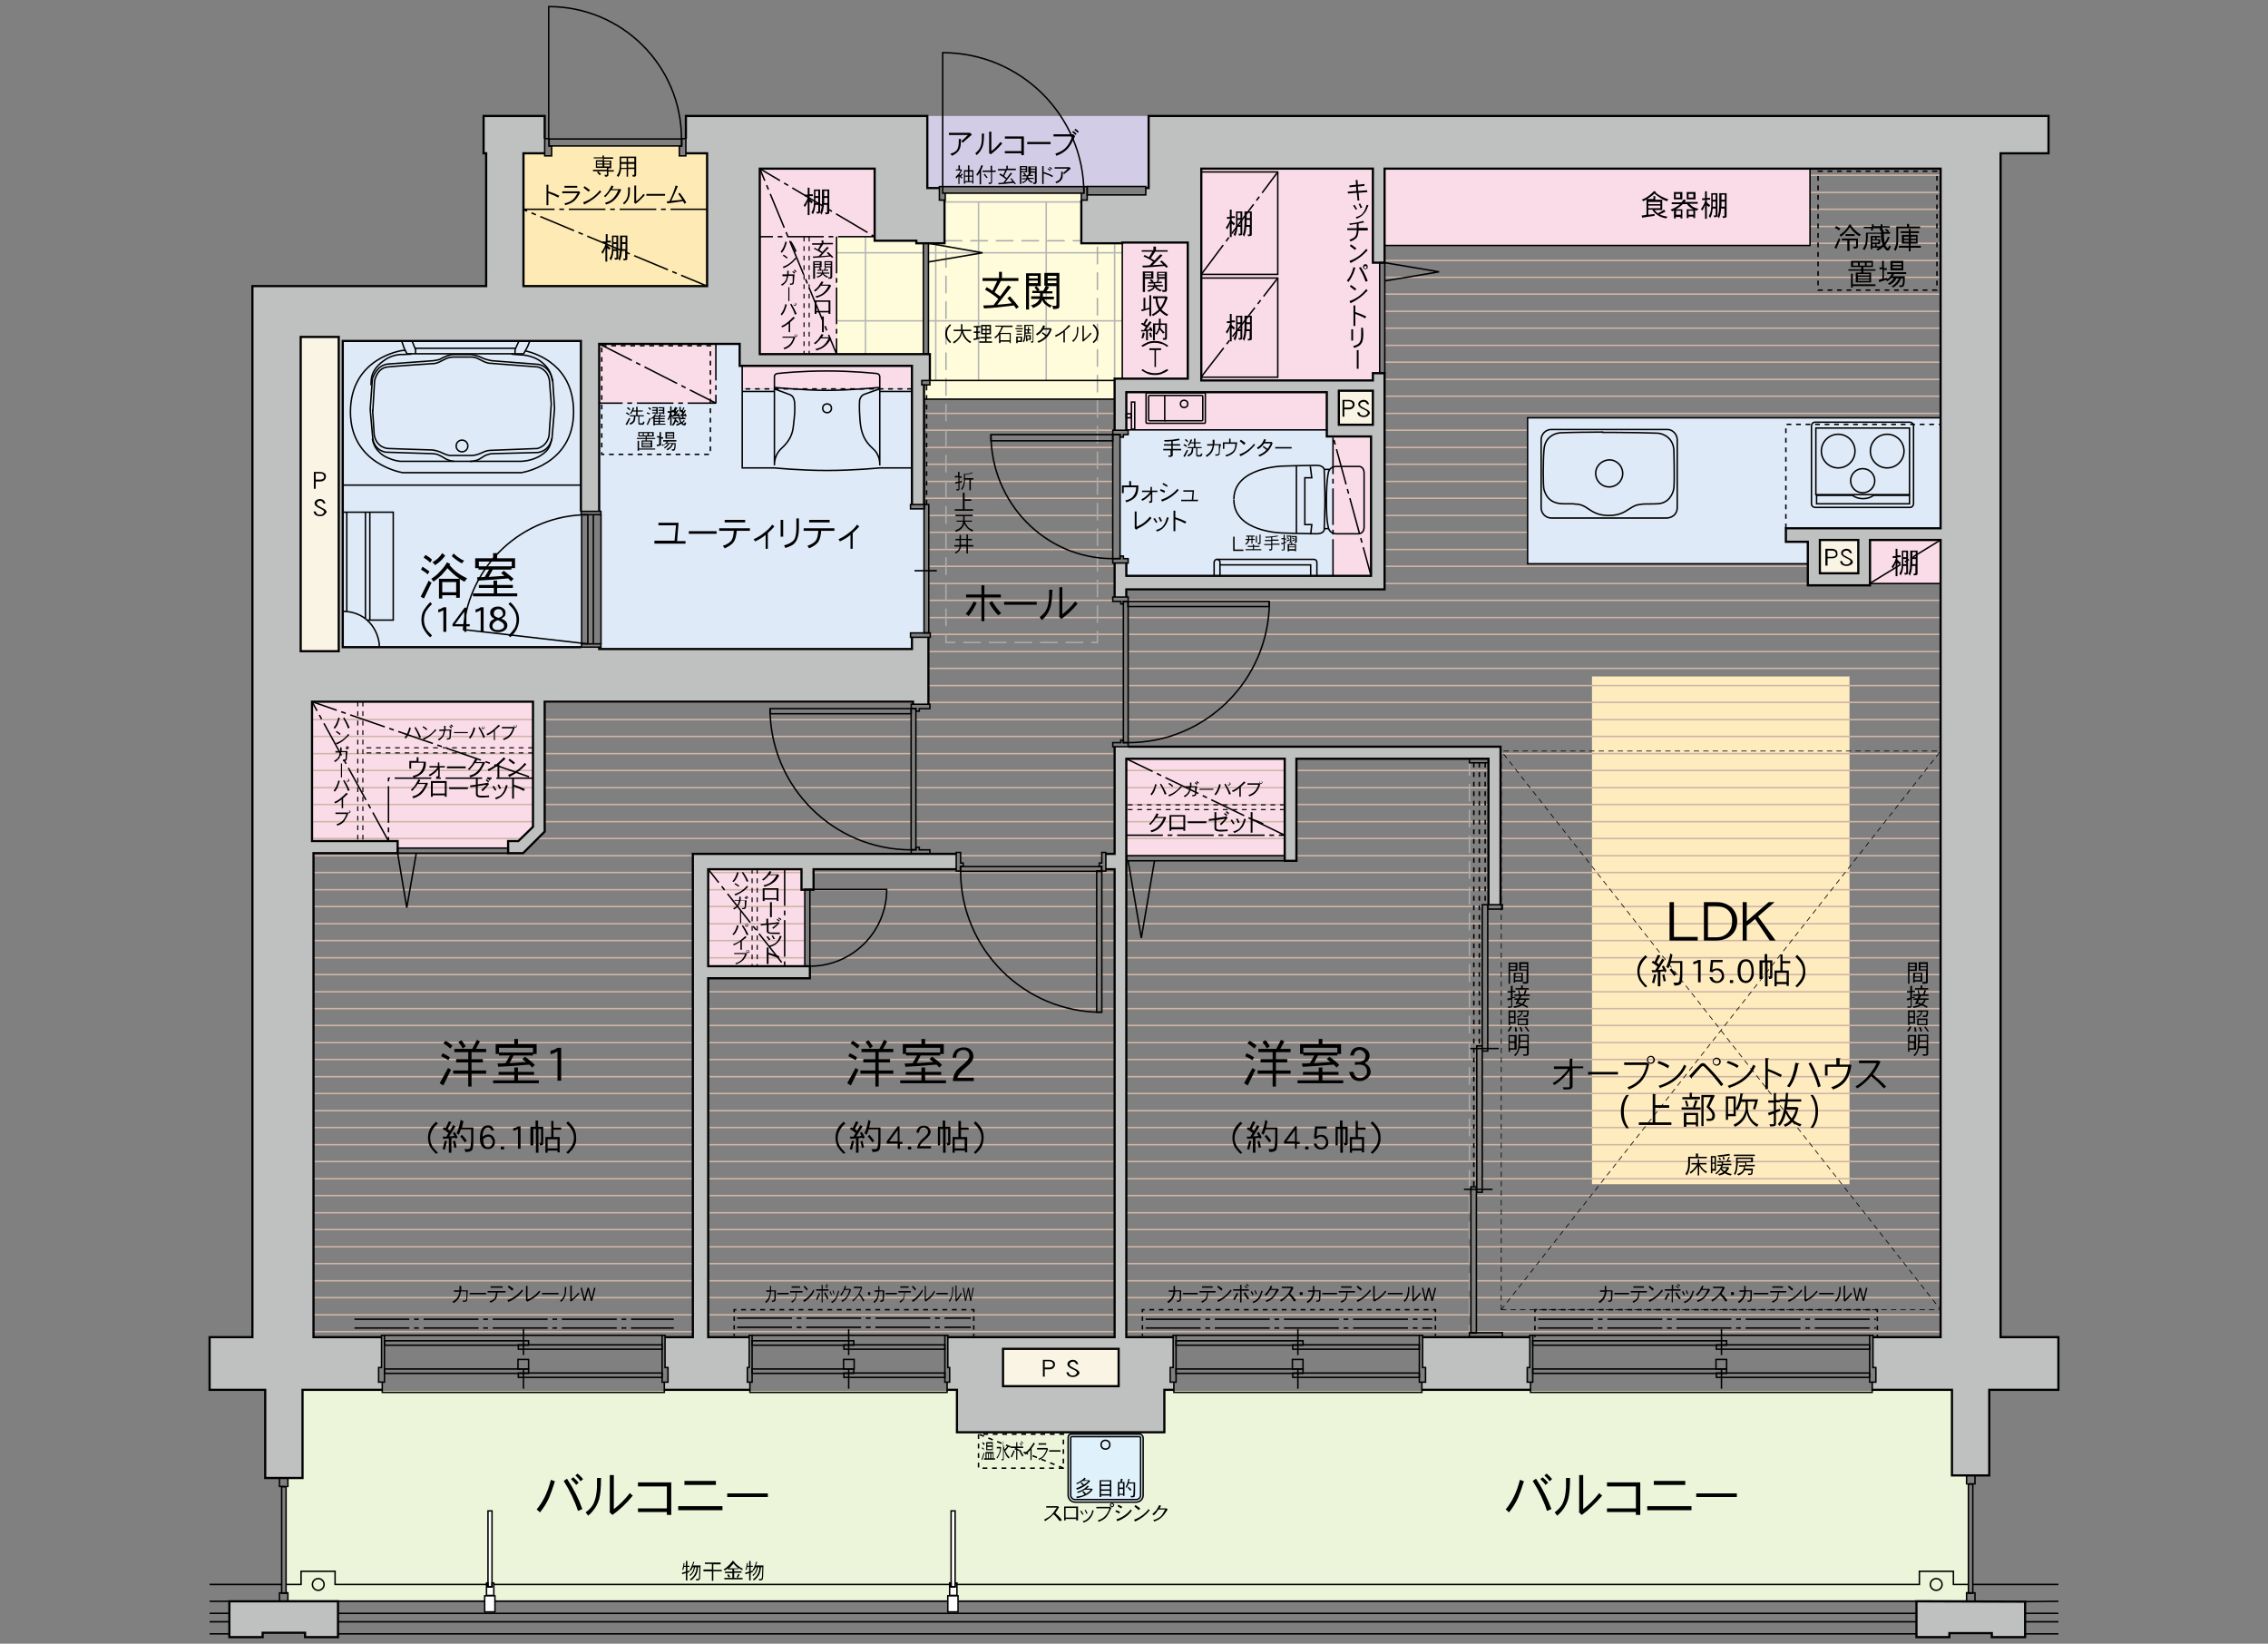 <svg version="1.1" id="レイヤー_1" xmlns="http://www.w3.org/2000/svg" x="0" y="0" viewBox="0 0 620 449.3" style="enable-background:new 0 0 620 449.3" xml:space="preserve"><rect x="0" y="0" width="620" height="449.3" fill="#808080" stroke="none"/><style>.st2{fill:#bfc0c0}.st3,.st4{stroke-width:.4}.st3{fill:none;stroke:#000}.st4{stroke-dasharray:1.3,1.3,0,0,0,0}.st4,.st5,.st6{fill:none;stroke:#000}.st5{stroke-width:.4;stroke-miterlimit:10}.st6{stroke-width:.6}.st7{fill:#dfeaf8}.st8{fill:#fadce9}.st10{fill:#fffcdb}.st12{fill:#f9f4e4}.st14,.st15{fill:none;stroke:#cfb5a7;stroke-width:.4}.st15{stroke:#b5b5b6;stroke-miterlimit:10}.st18,.st25,.st26,.st29,.st30,.st33{fill:none;stroke:#000;stroke-width:.4}.st18{stroke-linejoin:bevel;stroke-dasharray:15,1.3,1.3,1.3}.st25,.st26,.st29,.st30,.st33{stroke-dasharray:9.078339e-03,0,0,0}.st26,.st29,.st30,.st33{stroke-dasharray:1.18,1.171,9.078339e-03,0,0,0}.st29,.st30,.st33{stroke-dasharray:9.077640e-03,0,0,0}.st30,.st33{stroke-dasharray:1.18,1.171,9.077640e-03,0,0,0}.st33{stroke-width:.3;stroke-linejoin:bevel;stroke-dasharray:1.3,1.3,0,0,0,0}.st34,.st35,.st36{fill:none;stroke:#000;stroke-width:.4}.st34{stroke-linejoin:bevel;stroke-dasharray:10,1.3,1.3,1.3}.st35,.st36{stroke-dasharray:1.3,1.3}.st36{stroke-width:.2;stroke-linecap:round;stroke-linejoin:round;stroke-miterlimit:10;stroke-dasharray:1.3,1.3,0,0,0,0}.st37{fill:#fff}</style><path d="M537.6 405.3V403h-4v-23.5h-21.8v.7h-93.4v-.7h-29.7v.7h-67.8l-.1-.7h-2.4v11.6h-56.7v-11.6H259v.7h-53.9v-.7h-23.4v.7h-77.2v-.7H82.7v24.2h-4v2.3h-.6v29.1h.6v2.3h458.8v-2.3h.6v-29.8h-.5zm-225.2 3.1c0 1-.8 1.9-1.9 1.9h-16.7c-1 0-1.9-.8-1.9-1.9v-15.8c0-.5.4-.9.9-.9h18.6c.5 0 .9.4.9.9v15.8z" style="fill:#ecf4d9"/><path d="M311.5 392h-18.6c-.5 0-.9.4-.9.9v15.8c0 1 .8 1.9 1.9 1.9h16.7c1 0 1.9-.8 1.9-1.9v-15.8c-.1-.5-.5-.9-1-.9z" style="fill:#dff2fc"/><path class="st2" d="M523.9 437.7v9.8h9v-1.2h11.6v1.2h9.1v-9.8zM62.7 437.7v9.8h9.1v-1.1h11.6v1.1h9v-9.7z"/><path class="st3" d="M538.1 405.7h1.2v29.8h-1.2zM537.6 403.3h2.3v2.3h-2.3z"/><path class="st3" d="M537.6 435.4h2.3v2.3h-2.3zM538.1 433.1H534v-3.6h-9.3v3.6H91.6v-3.6h-9.3v3.6h-4.2M523.9 437.7H92.4M523.9 441H92.4M523.9 443.3H92.4M523.9 446.6H92.4"/><circle class="st3" cx="87" cy="433.1" r="1.6"/><circle class="st3" cx="529.3" cy="433.1" r="1.6"/><path class="st3" d="M77 406.4h1.2v29.1H77zM76.4 404h2.3v2.3h-2.3z"/><path class="st3" d="M76.4 435.4h2.3v2.3h-2.3zM562.7 437.7l-9.1.1M562.7 441h-9.1M562.7 443.3h-9.1M562.7 446.6h-9.1M539.3 433.1h23.4M77 433.1H57.3M57.3 437.7h5.4M57.3 446.6h5.4M57.3 441h5.4M57.3 443.3h5.4"/><path transform="rotate(-180 279.1 396.658)" class="st4" d="M267.5 392h23.2v9.3h-23.2z"/><path class="st4" d="m290.7 401.3-23.2-9.3"/><path class="st5" d="M311.5 392.7h-18.6c-.1 0-.2.1-.2.2v15.8c0 .6.5 1.2 1.2 1.2h16.7c.6 0 1.2-.5 1.2-1.2v-15.8c-.1-.1-.2-.2-.3-.2z"/><path class="st5" d="M311.5 392h-18.6c-.5 0-.9.4-.9.9v15.8c0 1 .8 1.9 1.9 1.9h16.7c1 0 1.9-.8 1.9-1.9v-15.8c-.1-.5-.5-.9-1-.9z"/><circle class="st5" cx="302.2" cy="394.9" r="1.2"/><path class="st6" d="M62.7 437.7v9.8h9.1v-1.2h11.6v1.2h9v-9.8zM523.9 437.7v9.8h9v-1.1h11.6v1.1h9.1v-9.7z"/><path d="M415 409.4c-.7 1.5-1.5 2.8-2.5 4-.3-.3-.6-.6-.9-.8 1.7-2 3-4.6 3.9-8.1l1.1.4c-.6 1.9-1.1 3.3-1.6 4.5zm7.9 3.6c-.9-2.8-2.2-5.5-3.9-8.2l.9-.6c1.8 2.7 3.2 5.5 4.2 8.3l-1.2.5zm-.4-7.1c-.3-.5-.8-1-1.4-1.6l.6-.5c.6.5 1.1 1 1.5 1.5l-.7.6zm1.1-1c-.3-.5-.8-1-1.4-1.6l.6-.5c.6.5 1.1 1 1.5 1.5l-.7.6zM428.7 409.7c-.5 1.8-1.5 3.3-3 4.6-.2-.3-.5-.6-.7-.9 1.1-.8 2-1.8 2.4-3 .4-1 .6-2.2.7-3.8V404h1.1c0 2.7-.2 4.6-.5 5.7zm3.7 4.4-.8-.8.1-.2v-9.9h1.1v9.3c1.5-1.1 3-2.6 4.4-4.4.2.3.5.5.8.7-1.9 2.2-3.8 4-5.6 5.3zM447.2 414.1v-.8h-7.9v-1h7.9v-6h-7.9v-1.1h9.1v8.9h-1.2zM450.3 412.8v-1.1h12.1v1.1h-12.1zm1.8-6.9v-1.1h8.6v1.1h-8.6zM463.7 409.2v-1h11.1v1h-11.1zM150.1 409.4c-.7 1.5-1.5 2.8-2.5 4-.3-.3-.6-.6-.9-.8 1.7-2 3-4.6 3.9-8.1l1.1.4c-.6 1.9-1.1 3.3-1.6 4.5zm7.9 3.6c-.9-2.8-2.2-5.5-3.9-8.2l.9-.6c1.8 2.7 3.2 5.5 4.2 8.3l-1.2.5zm-.5-7.1c-.3-.5-.8-1-1.4-1.6l.6-.5c.6.5 1.1 1 1.5 1.5l-.7.6zm1.2-1c-.3-.5-.8-1-1.4-1.6l.6-.5c.6.5 1.1 1 1.5 1.5l-.7.6zM163.8 409.7c-.5 1.8-1.5 3.3-3 4.6-.2-.3-.5-.6-.7-.9 1.1-.8 2-1.8 2.4-3 .4-1 .6-2.2.7-3.8V404h1.1c0 2.7-.2 4.6-.5 5.7zm3.6 4.4-.8-.8.1-.2v-9.9h1.1v9.3c1.5-1.1 3-2.6 4.4-4.4.2.3.5.5.8.7-1.8 2.2-3.7 4-5.6 5.3zM182.3 414.1v-.8h-7.9v-1h7.9v-6h-7.9v-1.1h9.1v8.9h-1.2zM185.4 412.8v-1.1h12.1v1.1h-12.1zm1.7-6.9v-1.1h8.6v1.1h-8.6zM198.8 409.2v-1h11.1v1h-11.1zM269.1 397.3c-.2.7-.4 1.3-.6 1.8l-.2-.2c.2-.5.4-1.1.6-1.8l.2.2zm-.1-1.3-.1.3c-.1-.1-.3-.3-.5-.4l.1-.3c.1.1.3.2.5.4zm.2-1.3-.2.3-.5-.5.2-.3c.2.1.4.3.5.5zm2.5 3.9h.3v.4h-3v-.4h.4v-1.7h2.2v1.7zm-2.1-2.2v-2.2h1.8v2.2h-1.8zm.5 2.2v-1.3h-.4v1.3h.4zm-.2-3.5h1.3v-.5h-1.3v.5zm0 .4v.6h1.3v-.6h-1.3zm.8 3.1v-1.3h-.4v1.3h.4zm.7 0v-1.3h-.4v1.3h.4zM273.7 395.7c-.1.8-.2 1.3-.4 1.7-.2.5-.4.9-.7 1.3-.1-.1-.1-.3-.2-.3.3-.3.5-.7.7-1.1.1-.4.3-.9.3-1.4h-.9v-.4h1l.2.2zm.6-1.7v.9c.1.5.2.9.3 1.3.3-.3.6-.6.9-1l.2.3c-.3.4-.6.8-.9 1.1.1.1.1.3.2.4.3.6.6 1 1 1.3-.1.1-.1.2-.2.4-.4-.3-.8-.8-1-1.4-.2-.4-.3-.8-.4-1.2v2.7c0 .1-.1.2-.1.3-.1.1-.3.1-.4.1 0-.1 0-.3-.1-.4h.3s.1 0 .1-.1V394h.1zM276.6 398.4l-.3-.3c.3-.5.5-1 .8-1.7l.3.2c-.3.7-.5 1.2-.8 1.8zm1.5-2.6v3.2h-.3v-3.2h-1.5v-.4h1.5v-1.2h.3v1.2h1.6v.4h-1.6zm1.4 2.4c-.3-.5-.6-1-.9-1.7l.3-.3c.3.7.6 1.2.9 1.7-.2.1-.3.2-.3.3zm-.3-3c-.1-.2-.2-.4-.4-.6l.1-.2c.2.2.3.4.5.5l-.2.3zm.3-.5c-.1-.2-.2-.4-.4-.6l.1-.2c.2.2.3.4.5.5l-.2.3zM282 395.9v3.2h-.3v-2.8c-.5.6-1 1-1.5 1.3 0-.2-.1-.3-.2-.4.5-.3 1-.7 1.4-1.2.4-.5.8-1.1 1.2-1.7l.3.3c-.3.5-.6.9-.9 1.3zM285.5 398c-.3.4-.9.8-1.5 1.1 0-.1-.1-.3-.1-.4.6-.2 1-.4 1.3-.8.3-.4.6-.9.9-1.7h-2.6v-.4h2.8l.2.3c-.3.8-.7 1.5-1 1.9zm-1.6-3.1v-.4h2.1v.4h-2.1zM286.8 396.8v-.4h3.1v.4h-3.1zM296.8 404.2c-.1.2-.3.3-.4.4h1.4l.2.3c-.6.6-1.1 1-1.5 1.3-.5.3-1.2.7-2.1 1 0-.1-.1-.2-.2-.4.6-.2 1.1-.4 1.8-.8l-.6-.6.3-.2c.3.2.4.4.6.6.5-.3.9-.6 1.2-1H296c-.1.1-.2.2-.3.2-.4.3-.9.5-1.3.7-.1-.1-.1-.2-.2-.3.4-.1.8-.3 1.2-.6.4-.2.8-.6 1.1-.9l.3.3zm.9 2.1c-.2.2-.5.4-.7.6h1.5l.2.3c-.4.6-1 1.1-1.6 1.4-.7.4-1.6.7-2.7.9-.1-.1-.1-.3-.2-.4.8-.1 1.6-.2 2.3-.6-.2-.2-.4-.4-.6-.7l.3-.2.7.7c.5-.3.9-.6 1.3-1.1h-1.7l-.1.1c-.4.3-1 .5-1.7.8l-.3-.3c.6-.2 1.2-.4 1.7-.7.4-.2.8-.6 1.2-1l.4.2zM303.8 409.1h-.4v-.3H301v.4h-.4v-4.6h3.2v4.5zm-.4-3.3v-.9H301v.9h2.4zm0 1.3v-.9H301v.9h2.4zm0 1.3v-.9H301v.9h2.4zM306.9 404.3l-.2.8h.7v3.8h-.4v-.3h-1v.4h-.4v-3.9h.7l.1-.9.5.1zm.1 2.3v-1.2h-1v1.2h1zm0 1.6V407h-1v1.3h1zm1.8-3.9c-.1.3-.2.6-.2.9h1.7v1.7c0 1.1 0 1.7-.1 2 0 .2-.1.3-.2.3-.2.1-.4.1-.8.1 0-.1-.1-.3-.2-.4h.6c.1 0 .2-.1.2-.2 0-.2.1-.8.1-1.8v-1.4h-1.4v.1c-.1.4-.3.7-.5 1.1-.1-.1-.2-.2-.3-.2.2-.4.4-.8.5-1.2.1-.4.2-.7.3-1.1l.3.1zm.5 2.9-.3.3c-.2-.2-.4-.5-.7-.8l.2-.3c.3.3.6.5.8.8zM289.7 415.8c-.5-.6-1-1.3-1.7-1.9-.6.7-1.4 1.3-2.3 1.9-.1-.2-.2-.3-.3-.4.8-.4 1.5-.8 2-1.3.4-.4.9-1.1 1.5-2H286v-.4h3.2l.3.3c-.4.6-.7 1.2-1 1.6.7.6 1.3 1.2 1.8 1.9l-.6.3zM294.2 415.6v-.4h-2.9v.4h-.4v-3.8h3.8v3.8h-.5zm0-3.4h-2.9v2.6h2.9v-2.6zM295.9 414.1c-.1-.3-.3-.6-.6-1l.3-.2c.2.3.4.7.6 1l-.3.2zm2.6.2c-.3.5-.6.9-1 1.2-.3.3-.8.5-1.3.7-.1-.1-.1-.3-.2-.4.5-.1.9-.3 1.2-.6.3-.2.6-.6.9-1 .2-.3.4-.8.5-1.4l.4.1c-.2.6-.3 1-.5 1.4zm-1.5-.5c-.1-.3-.3-.7-.5-1l.3-.1c.2.4.4.7.5 1l-.3.1zM302.5 414.6c-.5.6-1.2 1-2.2 1.4 0-.1-.1-.3-.2-.4.8-.3 1.5-.6 2-1.2.5-.5.9-1.2 1.2-2.1h-3.6v-.4h3.8l.3.3c-.5 1.1-.9 1.9-1.3 2.4zm1.9-2.8c-.1.1-.2.2-.4.2s-.3-.1-.4-.2c-.1-.1-.2-.2-.2-.4s.1-.3.2-.4c.1-.1.2-.2.4-.2.1 0 .3.1.4.2.1.1.2.2.2.4-.1.1-.1.2-.2.4zm-.2-.6c-.1-.1-.1-.1-.2-.1-.2 0-.3.1-.3.3 0 .1 0 .2.1.2.1.1.1.1.2.1s.2 0 .2-.1c.1-.1.1-.1.1-.2s-.1-.2-.1-.2zM305.9 413.7c-.3-.2-.7-.4-1-.5l.2-.4c.4.1.8.3 1.1.5l-.3.4zm1.7 1c-.6.4-1.3.8-2.2 1.1l-.2-.5c1.6-.5 2.9-1.4 3.9-2.7l.3.3c-.6.9-1.2 1.4-1.8 1.8zm-1.1-2.4c-.4-.2-.7-.4-1-.6l.2-.4c.4.2.8.4 1.1.6l-.3.4zM312.5 414.6c-.6.4-1.3.9-2.2 1.3l-.3-.5c1.5-.5 2.9-1.5 4-2.9l.3.3c-.6.8-1.3 1.4-1.8 1.8zm-1.2-1.8c-.4-.4-.8-.7-1.2-1l.3-.4c.5.3.9.6 1.3.9l-.4.5zM317.7 414.6c-.6.6-1.3 1-2.2 1.3-.1-.1-.1-.3-.2-.4.8-.2 1.5-.6 2-1 .4-.4.8-1.1 1.2-1.9h-1.8c-.4.6-.8 1.2-1.3 1.6-.1-.1-.2-.2-.4-.3l1.1-1.1c.2-.3.5-.8.8-1.4l.5.2c-.1.2-.2.4-.4.7H318.9l.3.3c-.5.8-1 1.5-1.5 2z"/><path class="st7" d="M158.9 176.9H93.7V93.2h65.1v47.5h.2V176h-.1zM202.8 106.3V100h-.6v-6h-38.4v45.8h.5V177h-.5v.4h85.5v-3.2h-.4V173h3.7v-33.9h-3.7v-1.2h.4v-31.6z"/><path class="st8" d="M202.8 100h46.5v6.3h-46.5zM138.9 229.9v1.9h-30.2v-1.9H85.3v-38.1h60.4V226l-4 3.9zM193.6 237.6h26.5v26.5h-26.5zM307.9 207.4h43.2v26.5h-43.2z"/><path class="st7" d="M362.7 119.3h12.1v38.1h-66.9v-3.5h.5v-1.2h-1.3v-.7h-.9v-32.5h.9v-.7h1.3v-1.3h54.3z"/><path class="st8" d="M306.8 66.3h17.9v37.2h-17.9zM228.7 97h-21V46.1h31.4v18.6h-10.4zM375.3 104h-46.9V46.1h46.9v25.7h1.8V102h-1.8zM378.5 46.1h116.3v21H378.5z"/><path class="st7" d="M494.2 154.1h-76.6v-39.9h112.9v30.2h-42.3v3.7h6z"/><path style="fill:#feeab4" d="M193.3 78.2h-50.2V41.9h5.8v.7h1.9v-2.7h34.9v2.7h1.8v-.7h5.8z"/><path class="st8" d="M511.2 147.6h19.3v11.9h-19.3z"/><path class="st10" d="M304.7 109.1h-52.1v-4h1.6v-8.3h-.4V66.5h4.4V54.7h.2v-1.9h37.2v13.7h11.2v37h-2.1zM228.7 64.7h10.4v1.1h11.4v.7h1.9v30.3h-23.7z"/><path style="fill:#d2cce6" d="M314 51.4h-.7V51h-56.5v.4h-3.3V31.7H314z"/><path class="st12" d="M366 106.7h9.3v9.4H366zM82.2 92.1h10.4V178H82.2zM274.2 368.8h31.6v10.1h-31.6zM497.5 147.6H508v9.1h-10.5z"/><path class="st8" d="M307.9 107.2h54.8v10.3h-54.8zM163.8 94h31.9v16.3h-31.9z"/><path transform="rotate(-180 369.583 138.366)" class="st8" d="M364.4 119.3h10.5v38.1h-10.5z"/><path style="fill:#feebbe" d="M435.2 184.9h70.4v138.8h-70.4z"/><path class="st2" d="M181.6 379.9v-2.1h1v-4h-.8v-8.3h7.6V233.4h72v4.2h-39v5.6h-3.3v-5.6h-25.5v26.5h27.8v3.3h-27.8v98.1h11.2v8.3h-.5v4h.7v2.1zM388.9 365.5h29.3v8.3h-.7v4h.9v2.1h-29.6v-2.1h.9v-4h-.8zM543.8 403.3v-23.5h18.9v-14.4h-15.8V41.9H560V31.7H314v19.8h-.7v1.9h-16v1.4h-1.6v11.9h11.2v-.2h17.9v37.2h-20v14.1h3.3v-10.4h54.8v12.1H375v38.1h-66.9V154h-3.3v9.4h3.3v-2.1h70.6V102h-3.3v2h-46.9V46.1h46.9v25.7h3.3V46.1h152v98.3h-42.3v3.7h6V160h17v-12.3h19.3v217.8h-18.5v8.4h.7v4h-.9v2.1h21.8v23.5h10zM366 106.8h9.3v9.3H366v-9.3zm142 49.9h-10.5v-9.1H508v9.1z"/><path class="st2" d="M258.2 66.5V54.7h-1.4v-3.3h-3.3V31.7h-66v10.2h5.8v36.3h-50.2V41.9h5.8V31.7h-16.7v10.2h.7v36.3H69v287.3H57.3v14.4h15.2v24.2h10.2v-24.2h21.8v-2.1h-.9v-4h.7v-8.4H85.8V233.2h23v-3.3H85.3v-38.1h60.4V226l-4 4h-2.8v3.3h4.1l5.9-5.9v-35.5h100.6v.7h4.2v-18.4h-4.4v3.3h-85.5v-.5h-4.9v-.1H93.7V93.2h65.1v46.6h5V94h38.4v6h47.2v37.9h3.3v-32.8h-.7V104h2.2v-7.2h-46.5V46.1h31.4v19.8h11.4v.7h7.7zM92.6 178H82.2V92.1h10.4V178zM304.7 204.1v29.3h-2.3v4.2h2.3v127.8h-45.5v8.4h.5v4h-.7v2.1h2.7v11.6h56.7v-11.6h2.5v-2.1h-.9v-4h.7v-8.4H308v-158h43.2v27.9h3.3v-27.9H407v39.9h3.3v-43.2H304.7zm1.1 174.8h-31.6v-10.3h31.6v10.3z"/><path class="st14" d="M252.6 113h52.1M252.6 117.6h51.6M252.6 122.3h51.6M252.6 126.9h51.6M252.6 131.6h51.6M252.6 136.2h51.6M254 140.9h50.2M254 145.5h50.2M254 150.2h50.2M254 154.8h50.7M254 159.5h50.7M254 164.1h50.2M254 168.8h53.1M254.2 173.4h52.9M253.8 178.1h53.3M253.8 182.7h53.3M253.8 187.4h53.3M148.9 192h100.7M148.9 196.7h100.2M148.9 201.3h100.2M148.9 206h100.2M148.9 210.6h100.2M148.9 215.3h100.2M148.9 219.9h100.2M148.9 224.6h100.2M147 229.2h102.1M85.3 196.7h60.4M85.3 201.3h60.4M85.3 206h60.4M85.3 210.6h60.4M85.3 215.3h60.4M85.3 219.9h60.4M85.3 224.6h60.4M85.3 229.2h57.1M85.7 233.9h103.7M85.7 238.5h103.7M85.7 243.2h103.7M85.7 247.8h103.7M85.7 252.5h103.7M85.7 257.1h103.7M85.7 261.8h103.7M85.7 266.4h103.7M85.7 271.1h103.7M85.7 275.7h103.7M85.7 280.3h103.7M85.7 285h103.7M85.7 289.6h103.7M85.7 294.3h103.7M85.7 298.9h103.7M85.7 303.6h103.7M85.7 308.2h103.7M85.7 312.9h103.7M85.7 317.5h103.7M85.7 322.2h103.7M85.7 326.8h103.7M85.7 331.5h103.7M85.7 336.1h103.7M85.7 340.8h103.7M85.7 345.4h103.7M85.7 350.1h103.7M85.7 354.7h103.7M85.7 359.4h103.7M85.7 364h103.7M253.8 192h53.3M250.4 196.7h56.7M250.4 201.3h56.7M250.4 206h54.3M250.4 210.6h54.3M250.4 215.3h54.3M250.4 219.9h54.3M250.4 224.6h54.3M250.4 229.2h54.3M262.6 233.9h38.6M301.2 238.5h3.5M221.4 238.5h78.4M301.2 243.2h3.5M221.4 243.2h78.4M301.2 247.8h3.5M221.4 247.8h78.4M301.2 252.5h3.5M221.4 252.5h78.4M301.2 257.1h3.5M221.4 257.1h78.4M301.2 261.8h3.5M221.4 261.8h78.4M193.6 238.5h26.5M193.6 243.2h26.5M193.6 247.8h26.5M193.6 252.5h26.5M193.6 257.1h26.5M193.6 261.8h26.5M301.2 266.4h3.5M221.4 266.4h78.4M301.2 271.1h3.5M193.6 271.1h106.2M301.2 275.7h3.5M193.6 275.7h106.2M193.6 280.3h111.1M193.6 285h111.1M193.6 289.6h111.1M193.6 294.3h111.1M193.6 298.9h111.1M193.6 303.6h111.1M193.6 308.2h111.1M193.6 312.9h111.1M193.6 317.5h111.1M193.6 322.2h111.1M193.6 326.8h111.1M193.6 331.5h111.1M193.6 336.1h111.1M193.6 340.8h111.1M193.6 345.4h111.1M193.6 350.1h111.1M193.6 354.7h111.1M193.6 359.4h111.1M193.6 364h111.1M494.8 47.9h35.7M494.8 52.6h35.7M494.8 57.2h35.7M494.8 61.9h35.7M494.8 66.5h35.7M378.5 71.2h152M378.5 75.8h152M378.5 80.4h152M378.5 85.1h152M378.5 89.7h152M378.5 94.4h152M378.5 99h152M378.5 103.7h152M378.5 108.3h152M378.5 113h152M378.5 117.6h39.1M378.5 122.3h39.1M378.5 126.9h39.1M378.5 131.6h39.1M378.5 136.2h39.1M378.5 140.9h39.1M378.5 145.5h39.1M378.5 150.2h39.1M378.5 154.8h115.7M378.5 159.5h115.7M308.4 164.1h222.1M308.4 168.8h222.1M308.4 173.4h222.1M308.4 178.1h222.1M308.4 182.7h222.1M308.4 187.4h222.1M308.4 192h222.1M308.4 196.7h222.1M308.4 201.3h222.1M410.2 206h120.3M410.2 210.6h120.3M410.2 215.3h120.3M410.2 219.9h120.3M410.2 224.6h120.3M410.2 229.2h120.3M410.2 233.9h120.3M410.2 238.5h120.3M410.2 243.2h120.3M410.7 247.8h119.8M406.8 252.5h123.7M406.8 257.1h123.7M406.8 261.8h123.7M406.8 266.4h123.7M406.8 271.1h123.7M406.8 275.7h123.7M406.8 280.3h123.7M406.8 285h123.7M405.2 289.6h125.3M405.2 294.3h125.3M405.2 298.9h125.3M405.2 303.6h125.3M405.2 308.2h125.3M405.2 312.9h125.3M405.2 317.5h125.3M405.2 322.2h125.3M403.7 326.8h126.8M403.7 331.5h126.8M403.7 336.1h126.8M403.7 340.8h126.8M403.7 345.4h126.8M403.7 350.1h126.8M403.7 354.7h126.8M403.7 359.4h126.8M403.7 364h126.8M354.4 210.6h52.5M354.4 215.3h52.5M354.4 219.9h52.5M354.4 224.6h52.5M354.4 229.2h52.5M354.4 233.9h52.5M307.9 210.6h43.3M307.9 215.3h43.3M307.9 219.9h43.3M307.9 224.6h43.3M307.9 229.2h43.3M307.9 233.9h43.3M307.9 238.5h99M307.9 243.2h99M307.9 247.8h97.3M307.9 252.5h97.3M307.9 257.1h97.3M307.9 261.8h97.3M307.9 266.4h97.3M307.9 271.1h97.3M307.9 275.7h97.3M307.9 280.3h97.3M307.9 285h97.3M307.9 289.6h95.8M307.9 294.3h95.8M307.9 298.9h95.8M307.9 303.6h95.8M307.9 308.2h95.8M307.9 312.9h95.8M307.9 317.5h95.8M307.9 322.2h95.8M307.9 326.8h94.2M307.9 331.5h94.2M307.9 336.1h94.2M307.9 340.8h94.2M307.9 345.4h94.2M307.9 350.1h94.2M307.9 354.7h94.2M307.9 359.4h94.2M307.9 364h94.2"/><path class="st15" d="M267.5 55.2V104M255.8 66.5V104M236.6 64.7v32.1M286 55.2V104M304.7 66.5v37M306.8 87.7h-53M306.8 69.1h-53M252.4 69.1h-23.7M252.4 87.7h-23.7M295.6 55.2h-37.4"/><path style="fill:none;stroke:#aaabab;stroke-width:.4;stroke-linecap:round;stroke-linejoin:round;stroke-miterlimit:10;stroke-dasharray:4.5,2.5" d="M300 67.6v108h-41.4V65.8h37"/><path style="fill:none;stroke:#aaabab;stroke-width:.402;stroke-linecap:round;stroke-linejoin:round;stroke-miterlimit:10;stroke-dasharray:4.524,2.514" d="M401.7 207.4v158.1"/><path class="st18" d="M420.5 360.6h92.3M420.5 363h92.3M313.2 360.6h78.3M313.2 363h78.3M201.5 360.3h63.9M201.5 362.8h63.9M96.9 360.6h87.3M96.9 363h87.3"/><path class="st3" d="M419.6 365.5v-.7"/><path style="fill:none;stroke:#000;stroke-width:.4;stroke-dasharray:9.443405e-03,0,0,0" d="M419.6 363.6"/><path style="fill:none;stroke:#000;stroke-width:.4;stroke-dasharray:1.228,1.218,9.443405e-03,0,0,0" d="M419.6 363.6v-4.9"/><path class="st3" d="M419.6 358.7v-.7h.6"/><path style="fill:none;stroke:#000;stroke-width:.4;stroke-dasharray:1.000860e-02,0,0,0" d="M421.5 358"/><path style="fill:none;stroke:#000;stroke-width:.4;stroke-dasharray:1.301,1.291,1.000860e-02,0,0,0" d="M421.5 358h91.1"/><path class="st3" d="M512.6 358h.6v.7"/><path style="fill:none;stroke:#000;stroke-width:.4;stroke-dasharray:9.442684e-03,0,0,0" d="M513.2 359.9"/><path style="fill:none;stroke:#000;stroke-width:.4;stroke-dasharray:1.228,1.218,9.442684e-03,0,0,0" d="M513.2 359.9v4.9"/><path class="st3" d="M513.2 364.8v.7M312.3 365.2v-.6"/><path class="st25" d="M312.3 363.4"/><path class="st26" d="M312.3 363.4v-4.7"/><path class="st3" d="M312.3 358.7v-.7h.6"/><path style="fill:none;stroke:#000;stroke-width:.4;stroke-dasharray:9.944855e-03,0,0,0" d="M314.2 358"/><path style="fill:none;stroke:#000;stroke-width:.4;stroke-dasharray:1.293,1.283,9.944855e-03,0,0,0" d="M314.2 358h77.6"/><path class="st3" d="M391.8 358h.6v.7"/><path class="st29" d="M392.4 359.8v.1"/><path class="st30" d="M392.4 359.9v4.7"/><path class="st3" d="M392.4 364.6v.6M200.7 365.2v-.6"/><path class="st25" d="M200.7 363.4"/><path class="st26" d="M200.7 363.4v-4.7"/><path class="st3" d="M200.7 358.7v-.7h.6"/><path style="fill:none;stroke:#000;stroke-width:.4;stroke-dasharray:1.007928e-02,0,0,0" d="M202.6 358"/><path style="fill:none;stroke:#000;stroke-width:.4;stroke-dasharray:1.31,1.3,1.007928e-02,0,0,0" d="M202.6 358h62.9"/><path class="st3" d="M265.5 358h.7v.7"/><path class="st29" d="M266.2 359.8v.1"/><path class="st30" d="M266.2 359.9v4.7"/><path class="st3" d="M266.2 364.6v.6"/><path class="st33" d="M99.2 191.8v38.1M97.8 191.8v38.1M145.7 204.4H99.2M145.7 205.8H99.2M207 237.5v26.6M205.6 237.5v26.6M351.2 221.3h-43.3M351.2 220h-43.3M221.2 64.7v32.1M219.8 64.7v32.1"/><path class="st34" d="M145.7 212.7h-39.5v17.2l-20.9-38.1 60.4 20.9M214.5 237.6v26.5l-20.9-26.5M307.9 228.3h43.3l-43.3-20.9M228.7 64.7v32.1l-21-50.7 31.4 18.6M239.1 64.7h-31.4M328.4 75l20.9-28M328.4 103l20.9-27M511.1 159.5l19.4-11.9M193.3 57.2h-50.4l50.4 21M163.8 94l31.9 16.2M364.4 157.4v-38.1l10.4 38.1M195.7 94v16.2h-31.9"/><path class="st5" d="M328.4 47h20.9v28h-20.9zM328.4 76h20.9v27.1h-20.9zM378.6 67.1h116.2V46.2M530.5 159.5h-19.4M304.7 104h-50.5M252.6 109.1h52.1"/><path class="st4" d="M497 46.8h32.5v32.5H497zM488.2 144.4V116h42.3M249.3 106.3h-46.5M164.5 94.5h29.7v29.7h-29.7z"/><path class="st5" d="M436.2 129.4c0 2 1.6 3.7 3.7 3.7 2 0 3.7-1.6 3.7-3.7 0-2-1.6-3.7-3.7-3.7-2.1.1-3.7 1.7-3.7 3.7z"/><path class="st5" d="M530.5 114.2H417.6v39.9h76.6"/><path class="st5" d="M458.5 138.8c0 1.7-1.3 2.7-2.8 2.8h-31.6c-1.7 0-2.8-1.4-2.8-2.8v-18.6c0-1.5 1.2-2.8 2.8-2.8h31.8c1.3 0 2.6 1.3 2.6 2.8v18.6z"/><path class="st5" d="M438.1 118.1c-2.8 0-9.8.1-11.5.2-1.8.1-4.2 1.3-4.5 4.4-.3 3.1-.3 10.4 0 11.2.3.8 1 3.8 5.3 3.8 2.3 0 3 0 3.3.1.3 0 1.6-.1 3.5 1.3 1.2.8 2.7 1.8 5.5 1.8h.2c2.8 0 4.3-1 5.5-1.8 1.3-.8 1.7-1.1 3.6-1.3 1.1-.1 2.5 0 4.1-.1 3-.1 4.3-2.6 4.5-4.4.2-2.3 0-9.3 0-9.9 0-3.5-2.7-4.9-4.5-5-2.1-.1-8.7-.2-11.6-.2h-3.4zM495.2 137.7c0 .6.5 1 1 1h25.9c.6 0 1-.5 1-1v-21.3c0-.6-.5-1-1-1h-25.9c-.6 0-1 .5-1 1v21.3z"/><path class="st5" d="M496.4 117H522v18.2h-25.6z"/><circle class="st5" cx="502.5" cy="123.3" r="4.6"/><circle class="st5" cx="515.9" cy="123.3" r="4.6"/><circle class="st5" cx="509.2" cy="131.4" r="3.3"/><path class="st5" d="M512.2 135.4c-.8.6-1.8.9-2.9.9-1.1 0-2.1-.3-2.9-.9h-9.8v2.3H522v-2.3h-9.8zM101.9 112.7l.5-8.6s.6-3.5 3.6-3.8 12.2-.9 12.2-.9.9.1 2.2-.6l1.6-.8s.9-.4 1.9-.4h4.8s1-.1 2.1.5c1.1.5 2.1 1.2 3.2 1.2 1.1.1 13 1 13 1s2.7.5 3.2 3.7l.5 6.4-.6 8.6s-.3 2.8-3.2 3.6l-12.7.5s-1 0-1.9.4-2 1-3.5 1h-5.3s-.8.1-1.7-.3c-.9-.4-1.6-.7-1.6-.7s-1.1-.4-2-.5c-1 0-12-.4-12-.4s-3.2 0-3.9-3.7l-.4-6.2z"/><path class="st5" d="m112.5 96.8-2.3.1s-2.7-.2-5 1.5c-.1.1-3.4 2-3.7 5.3-.2 3.3 0 0 0 0"/><path class="st5" d="M128.7 96.9c2.1.3 2.8.8 3.5 1.1s2.2.6 2.2.6l12.8 1c3.4.7 3.9 4.5 3.9 4.5l.5 7.5-.7 8.2c-.9 3.9-4.1 3.9-4.1 3.9l-12 .3c-1.4 0-2.5.7-2.5.7l-1.1.7c-1.1.7-2.5.7-2.5.7h-4.4c-1.3 0-2.5-.7-2.5-.7s-1.1-.7-1.8-1c-.7-.4-1.9-.4-1.9-.4l-12.7-.4c-3.3-.7-3.5-3.8-3.5-3.8l-.7-7.9.6-8.3s1-3.8 4.3-4.1l12.3-.9s1.1-.1 1.9-.4c.7-.4 2.3-1.3 3.8-1.3h4.6z"/><path class="st5" d="M151 104.2c-.2-1.1-.3-3.1-2.9-5.2s-5.9-2-5.9-2l-2.4-.2M128.5 126.1h13.8s3.1 0 5.5-1.6c2.4-1.5 2.6-2.7 3.1-4.7M124.1 126.1h-14.7c-.3-.1-1.3 0-3.7-1.1 0 0-3.4-1.4-3.9-5.1"/><path class="st5" d="M143.6 95.9c3.4.8 13.2 4.1 13.2 16.7 0 14.5-14.3 16.6-14.3 16.6h-32.4s-14.3-2.2-14.3-16.6c0-14.9 14.2-16.8 14.2-16.8h.7"/><path class="st5" d="m141.8 93.2-.1.4s-.9 1.9-.9 2v1.1h2.2s.2 0 .2-.1l1-1.8.6-1.5M109.8 93.2l.7 2 .7 1.4s.1.1.2.1h2.2v-1.2l-.2-.4-.8-2M140.8 95.2h-27.3M140.8 96.7h-27.3M158.8 132.6H93.7M249.3 127.9h-8.8s-7 .7-14.4.7-14.4-.7-14.4-.7h-8.8V100M211.7 107h-8.8M240.5 107h8.8"/><path class="st5" d="m211.7 106.3 4.3 1.6c1.1.4 1.2 2 1.2 2 .2 2 0 3.9-.3 6.4-.2 2.5-1.2 4.4-3.3 6.3s-1.9 4.6-1.9 4.6V103c0-.8.8-.9.8-.9l1-.1s5.3-.6 12.6-.6 13.6.7 13.6.7c.8.1.8.9.8.9v24.2s.3-2.7-1.9-4.6c-2.2-2-3.2-4-3.5-7.7-.3-3.7-.1-5.5-.1-5.5s.2-1.2 1.2-1.6 4.3-1.5 4.3-1.5"/><path class="st5" d="M240.5 105.9s-8.2.8-14.4.8-14.4-.8-14.4-.8"/><circle class="st5" cx="226.1" cy="111.6" r="1.2"/><path class="st5" d="M103.7 176.9c.1-3.1-2.3-9.7-10-9.8"/><path class="st5" d="M100.4 169.5h7.1V140H93.7M101.1 140v29.5M99.9 140v29.1M94.8 140v27.1M328.6 108.1h-14.4c-.1 0-.2.1-.2.2v6.5c0 .1.1.2.2.2h14.4c.1 0 .2-.1.2-.2v-6.5c0-.1-.1-.2-.2-.2z"/><path class="st5" d="M318.6 115.1c-.1 0-.2-.1-.2-.2v-6.5c0-.1.1-.2.2-.2"/><circle class="st5" cx="323.7" cy="110.4" r="1"/><path class="st5" d="M313.5 107.4h15.8c.1 0 .2.1.2.2v7.9c0 .1-.1.2-.2.2h-15.8c-.1 0-.2-.1-.2-.2v-7.9c0-.1.1-.2.2-.2zM309.3 109.9h.9v7.4h-.9zM307.9 113.1h1.3v1.1h-1.3zM337.3 136.6c0 9 13.5 9.1 13.5 9.1s6.4.2 9 .2c2.6 0 2.2-1.5 2.2-1.5s.2-5.2.2-7.7-.2-8-.2-8 .3-1.5-2.2-1.5c-2.6 0-9 .2-9 .2s-13.5.2-13.5 9.1M372.9 129.4c0-2.2-1.7-1.9-1.7-1.9h-5.8c-2.2 0-2.3 1.9-2.3 1.9s-.5 1.9-.5 7.6c0 5.7.5 7 .5 7s.1 1.9 2.3 1.9h5.8s1.7.2 1.7-1.9v-14.6zM361.9 128.3h1.6M362 144.5h1M354.4 146v-18.5"/><path class="st5" d="m358.3 146.1.3-2.7h-1.9v-12.8h1.9l-.4-3.1M333.5 157.6v-4c0-.3-.3-.6-.7-.7h-.2c-.3 0-.6.3-.7.7v4M358.3 157.6v-3.2h-24.8"/><path class="st5" d="M332.7 152.9h26.5s.8 0 .8.9v3.7M362.9 117.5h-55"/><circle class="st5" cx="126.3" cy="121.9" r="1.6"/><path class="st35" d="M253.3 137.9v-32.8M402.9 208.5v115.9M404.4 208.5v77.4M406 208.5v38.8"/><path class="st3" d="M304.2 117.6h4.2v1.2h-1.3v.7h-.9v-.7h-2zM304.2 153.9h4.2v-1.2h-1.3v-.7h-.9v.7h-2zM270.9 118.8h33.3v1.7h-33.3z"/><path transform="rotate(-180 305.197 135.74)" class="st3" d="M304.2 118.8h2v33.9h-2z"/><path class="st3" d="M304.2 152.7c-18.4 0-33.3-15.2-33.3-33.9"/><path transform="rotate(-90 253.06 81.65)" class="st3" d="M238 81h30.2v1.4H238z"/><path class="st3" d="M306.8 103.5V66.3M258.4 54.7v-1.9h-.7V51h-.9v3.7zM295.6 54.7v-1.9h.7V51h.9v3.7zM295.6 52.8h-37.2M296.3 51h-38.6"/><path class="st3" d="M296.3 52.8c0-21.2-17.3-38.4-38.6-38.4V51"/><path transform="rotate(-90 305.243 52.13)" class="st3" d="M304.1 44.1h2.3v16h-2.3z"/><path class="st3" d="m253.8 71.6 14.8-2.5-14.8-2.6M148.9 37.9h1.2v2h.7v2.7h-1.9zM185.7 39.9h.6v-2h1.2v4.7h-1.8z"/><path class="st3" d="M150.1 38h36.3v1.9h-36.3zM186.3 38c0-20-16.2-36.2-36.3-36.2V38M248.9 137.9h3.8v1.2h-3.8zM248.9 173h5.4v1.2h-5.4z"/><path class="st3" d="M252.6 137.9h1.3V173h-1.3zM252 104h2.2v1.2H252z"/><path transform="rotate(90 161.548 140.225)" class="st3" d="M161.1 137.5h.9v5.4h-.9z"/><path transform="rotate(90 161.595 176.486)" class="st3" d="M161.1 173.8h.9v5.3h-.9z"/><path class="st3" d="M164.3 140.7V176M162.2 140.7V176M160.7 140.7V176M159 140.7V176M160.7 140.7c-17.8 0-32.5 13.8-34 31.4l34 3.9"/><path transform="rotate(-180 123.823 232.504)" class="st3" d="M108.7 231.8h30.2v1.4h-30.2z"/><path class="st3" d="m113.8 233.2-2.6 14.9-2.5-14.9M388 377.8h1.7v-4h-.8V365h-.9zM321.5 377.8h-1.6v-4h.8V365h.8zM181 377.8h1.6v-4h-.8V365h-.8zM105.1 377.8h-1.6v-4h.8V365h.8zM258.3 377.8h1.3v-4h-.5V365h-.8zM205.6 377.8h-1.3v-4h.5V365h.8zM388.7 377.8v2.8h-67.8v-2.8M354.8 363.3v7.1"/><path class="st3" d="M321.5 366.5h34.7v1.2h-34.7z"/><path class="st3" d="M353.4 367.6H388v1.2h-34.6zM353.3 371.6h2.9v2.6h-2.9z"/><path class="st3" d="M321.5 374.2h34.7v1.2h-34.7z"/><path class="st3" d="M353.4 375.3H388v1.2h-34.6zM354.8 379.6v-5.5M321.6 365H388M511.1 377.8h1.7v-4h-.8V365h-.9zM419 377.8h-1.5v-4h.7V365h.8zM511.8 377.8v2.8h-93.4v-2.8M470.6 363.3v7.1"/><path class="st3" d="M419 366.5h53v1.2h-53z"/><path class="st3" d="M469.2 367.6h41.9v1.2h-41.9zM469.1 371.6h2.9v2.6h-2.9z"/><path class="st3" d="M419 374.2h53v1.2h-53z"/><path class="st3" d="M469.2 375.3h41.9v1.2h-41.9zM470.6 379.6v-5.5M419 365h92.1M258.9 377.8v2.8H205v-2.8M232 363.3v7.1M205.6 366.5h27.8v1.2h-27.8z"/><path class="st3" d="M230.7 367.6h27.6v1.2h-27.6zM230.6 371.6h2.9v2.6h-2.9z"/><path class="st3" d="M205.6 374.2h27.8v1.2h-27.8z"/><path class="st3" d="M230.7 375.3h27.6v1.2h-27.6zM232 379.6v-5.5M205.6 365h52.7M181.6 377.8v2.8h-77.1v-2.8M143.1 363.3v7.1M105.1 366.5h39.4v1.2h-39.4z"/><path class="st3" d="M141.7 367.6H181v1.2h-39.3zM141.6 371.6h2.9v2.6h-2.9z"/><path class="st3" d="M105.1 374.2h39.4v1.2h-39.4z"/><path class="st3" d="M141.7 375.3H181v1.2h-39.3zM143.1 379.6v-5.5M105.1 365H181M406.8 247.3h3.9v1.2h-3.9zM405.2 247.3h1.5v40h-1.5zM403.7 285.9h1.5v40h-1.5zM402.1 324.4h1.5v40h-1.5z"/><path class="st3" d="M401.7 364.3h9v1.1h-9zM401.7 207.4h5.2v1.1h-5.2z"/><path transform="rotate(-180 329.533 234.596)" class="st3" d="M307.9 233.9h43.2v1.4h-43.2z"/><path class="st3" d="m315.6 235.3-3.6 21.1-3.6-21.1"/><path transform="rotate(-180 220.751 253.637)" class="st3" d="M220.1 243.2h1.4v21h-1.4z"/><path class="st3" d="M221.4 264.1c11.6 0 21-9.4 21-21h-21"/><path transform="rotate(-90 377.834 86.88)" class="st3" d="M362.7 86.2h30.2v1.4h-30.2z"/><path class="st3" d="m378.5 76.8 14.9-2.5-14.9-2.5M302.3 233v5.1h-1.1v-1.3h-.7v-.9h.7V233zM261.4 233v5.1h1.2v-1.3h.7v-.9h-.7V233z"/><path transform="rotate(-90 300.478 257.376)" class="st3" d="M281.2 256.7h38.6v1.4h-38.6z"/><path transform="rotate(90 281.883 237.455)" class="st3" d="M281.3 218.2h1.3v38.6h-1.3z"/><path class="st3" d="M262.6 238.1c0 21.3 17.3 38.6 38.6 38.6M254.2 192.5h-5.1v1.2h1.3v.7h.9v-.7h2.9zM254.2 233.4h-5.1v-1.1h1.3v-.7h.9v.7h2.9zM210.5 193.7h38.6v1.4h-38.6z"/><path transform="rotate(-180 249.737 212.98)" class="st3" d="M249.1 193.7h1.3v38.6h-1.3z"/><path class="st3" d="M249.1 232.3c-21.3 0-38.6-17.3-38.6-38.6M304.2 163.2h4.2v1.2h-1.3v.7h-.7v-.7h-2.2zM304.2 204.1h4.2V203h-1.3v-.7h-.7v.7h-2.2z"/><path transform="rotate(180 327.674 165.097)" class="st3" d="M308.4 164.4H347v1.4h-38.6z"/><path class="st3" d="M307.1 164.4h1.3V203h-1.3z"/><path class="st3" d="M308.4 203c21.3 0 38.6-17.3 38.6-38.6M256.1 156H250M408 325.1h-7.8M409.7 286.6h-7.8"/><path class="st6" d="M256.8 51.4h-3.3V31.7h-66v6.2"/><path class="st6" d="M258.2 54.7v11.8h-7.7v-.7h-11.4V46.1h-31.4v50.7h46.5v7.2M252.6 105.1v32.8"/><path class="st6" d="M249.3 137.9V100h-47.1v-6h-38.4v45.8M158.8 139.8V93.2H93.7v83.7h65.2M163.8 177v.4h85.5v-3.2M253.8 174.2v18.3M249.6 192.5v-.7H148.9v35.5l-5.9 5.9h-4.1v-3.3h2.8l4-3.9v-34.2H85.3v38.1h23.4v3.3h-23v132.3h18.6"/><path class="st6" d="M181.8 365.5h7.6V233.4h72"/><path class="st6" d="M261.4 237.6h-39v5.6h-3.3v-5.6h-25.5v26.5h27.8v3.3h-27.8v98.1h11.2M104.5 379.9H82.7V404H72.5v-24.1H57.3v-14.4H69V78.2h63.9V41.9h-.7V31.7h16.7v6.2M181.6 379.9H205M259.1 365.5h45.6V237.6h-2.4M302.3 233.4h2.4v-29.3M308.4 204.1h101.8v43.2"/><path class="st6" d="M406.9 247.3v-39.9h-52.5v27.9h-3.2v-27.9h-43.3v158.1h12.8M258.9 379.9h2.7v11.6h56.7v-11.6h2.6M388.9 365.5h29.3M388.8 379.9h29.6"/><path class="st6" d="M512 365.5h18.5V147.6h-19.3V160h-17v-11.9h-6v-3.7h42.3V46.1h-152v25.7h-3.2V46.1h-46.9V104h46.9v-2h3.2v59.1h-70.6v2.1M304.7 163.2v-9.3"/><path class="st6" d="M307.9 153.9v3.5h66.9v-38.1h-12.1v-12.1h-54.8v10.4"/><path class="st6" d="M304.7 117.6v-14.1h20V66.3h-17.9v.2h-11.2V54.7"/><path class="st6" d="M511.8 379.9h21.8v23.4h10.2v-23.4h18.9v-14.4h-15.8V41.9H560V31.7H314v19.7h-.7M82.2 92.1h10.4V178H82.2z"/><path class="st6" d="M366 106.8h9.3v9.3H366zM497.5 147.6H508v9.1h-10.5zM187.5 41.9h5.8v36.3h-50.2V41.9h5.8M274.2 368.7h31.6v10.2h-31.6z"/><path d="M178.9 148.5v-.7h5.5l.4-4.2H180v-.7h5.5l-.4 5h2.3v.7h-8.5zM188.3 145.9v-.7h7.6v.7h-7.6zM201.4 145c-.1 1.5-.4 2.5-.8 3.1-.4.6-1.2 1.2-2.5 1.8-.1-.2-.3-.5-.5-.7 1.2-.4 1.9-.9 2.3-1.4.4-.5.6-1.4.7-2.7h-4v-.7h8.4v.7h-3.6zm-3.3-2.2v-.7h5.6v.7h-5.6zM209.9 145.7v4.3h-.6v-3.8c-.8.7-1.8 1.3-2.9 1.8-.1-.2-.2-.4-.4-.6.9-.4 1.8-.9 2.8-1.7.9-.7 1.7-1.4 2.3-2.3l.6.5c-.6.7-1.2 1.3-1.8 1.8zM213.4 146.7v-4.6h.7v4.6h-.7zm5-2.6c0 1.2-.1 2.1-.3 2.7-.2.7-.5 1.3-1 1.8s-1.3.8-2.4 1.2c-.1-.3-.2-.5-.4-.7 1.4-.4 2.3-.9 2.8-1.6.4-.6.6-1.7.6-3.3v-2.5h.7v2.4zM224.5 145c-.1 1.5-.4 2.5-.8 3.1-.4.6-1.2 1.2-2.5 1.8-.1-.2-.3-.5-.5-.7 1.2-.4 1.9-.9 2.3-1.4.4-.5.6-1.4.7-2.7h-4v-.7h8.4v.7h-3.6zm-3.3-2.2v-.7h5.6v.7h-5.6zM233.1 145.7v4.3h-.6v-3.8c-.8.7-1.8 1.3-2.9 1.8-.1-.2-.2-.4-.4-.6.9-.4 1.8-.9 2.8-1.7.9-.7 1.7-1.4 2.3-2.3l.6.5c-.6.7-1.3 1.3-1.8 1.8zM316 67.4v1h3.2v.4h-3.4l-1.2 1.8c.4.2.7.4 1 .6l1.6-1.7.6.3-2.7 2.7c.9-.1 1.8-.1 2.9-.2-.3-.3-.6-.5-.9-.8l.5-.3c.8.7 1.3 1.2 1.7 1.7l-.5.3c-.1-.2-.3-.3-.5-.5-2.3.2-4.3.4-5.9.4l-.1-.5c.6 0 1.3 0 2-.1l.9-1c-.7-.5-1.6-1-2.6-1.4l.3-.4 1.2.6.9-1.5h-2.9v-.4h3.2v-1h.7zM315.3 74.2v2H313v3.6h-.6v-5.6h2.9zm-.6.8v-.4H313v.4h1.7zm0 .7v-.4H313v.4h1.7zm4.3-1.5v5.1c0 .2-.1.4-.2.4-.2.1-.5.1-1 .1 0-.2-.1-.3-.2-.5h.7c.1 0 .1 0 .1-.1v-3h-1.9l.5.2-.5.6h1.1v.4h-1.8v.5h2.1v.4h-1.8c.2.2.3.4.5.5.2.2.5.3 1 .5-.1.1-.3.2-.4.4-.4-.2-.8-.4-1-.6-.2-.2-.4-.4-.5-.6-.1.1-.2.3-.2.4-.3.3-.8.6-1.5.9-.1-.2-.2-.3-.4-.4.7-.2 1.2-.4 1.5-.7.1-.1.1-.2.2-.3h-1.6V78h1.7v-.5h-1.5v-.4h.9c-.1-.2-.3-.3-.5-.5l.4-.3c.2.2.5.4.7.6l-.3.2h1l.5-.8h-.3v-2h2.7zm-.6.4h-1.7v.4h1.7v-.4zm0 .7h-1.7v.4h1.7v-.4zM313.1 81.4v3c.3-.1.7-.2 1.1-.3v-3.4h.5v5.7h-.5v-1.9l-2.1.6-.1-.5c.2 0 .4-.1.6-.1v-3.1h.5zm6.1-.1c-.4 1.3-.9 2.2-1.4 2.9-.1.1-.2.3-.3.4.5.5 1.1 1 1.9 1.4-.2.1-.3.2-.4.4-.8-.4-1.4-.9-1.9-1.4-.5.5-1.2 1-1.9 1.4-.1-.2-.2-.3-.4-.4.8-.4 1.4-.9 2-1.4-.1-.1-.2-.2-.2-.3-.4-.8-.7-1.7-.7-2.7h-.7V81h3.6l.4.3zm-2 2.8c0-.1.1-.1.1-.1.5-.7.9-1.6 1.2-2.5h-2.1c.1 1 .3 1.9.8 2.6zM313.8 87.3l-.8 1.3c.2.1.3.2.5.3l.8-1.1.5.3-1.5 2c.3 0 .7-.1 1-.1-.1-.1-.1-.2-.2-.4l.5-.2c.2.3.4.7.5 1l-.5.2c0-.1-.1-.2-.1-.3-.2 0-.5.1-.7.1V93h-.5v-2.5c-.5.1-.9.1-1.3.1l-.1-.4h.8l.5-.8c-.4-.3-.8-.6-1.3-.8l.3-.4c.1.1.2.1.4.2l.7-1.3.5.2zm-.9 3.7c0 .5-.2 1-.4 1.5l-.5-.1c.2-.4.3-.9.4-1.5l.5.1zm2.1 1.1c-.1 0-.3 0-.5.1-.2-.3-.2-.7-.3-1.2l.5-.1c0 .4.1.8.3 1.2zm1.8-3.7v-1.3h.5v1.3h1.7v4c0 .2-.1.4-.2.4-.1.1-.4.1-.8.1 0-.2-.1-.3-.2-.5h.6c.1 0 .1 0 .1-.1v-3.5h-1.2c0 .3 0 .6-.1.8.4.5.8.9 1.2 1.3l-.5.3c-.2-.4-.5-.7-.9-1.1-.2.5-.4.9-.8 1.4-.1-.1-.3-.2-.5-.3V93h-.5v-4.6h1.6zm-.2 1.6c.1-.3.2-.7.2-1.2h-1v2.4c.4-.3.6-.7.8-1.2zM319 94.8c-.5-.4-1-.7-1.5-.8-.6-.2-1.2-.3-1.8-.3-.7 0-1.3.1-1.8.3-.5.2-.9.5-1.5.8l-.4-.3c.6-.4 1.1-.7 1.6-.9.6-.3 1.3-.4 2.1-.4s1.5.1 2.1.4c.5.2 1 .5 1.6.9l-.4.3zM316 95.7v4.6h-.4v-4.6h-1.4v-.5h3.2v.5H316zM317.8 102.1c-.6.3-1.3.4-2.1.4s-1.5-.1-2.1-.4c-.5-.2-1-.5-1.6-.9l.4-.3c.5.4 1 .7 1.5.8.6.2 1.2.3 1.8.3.7 0 1.3-.1 1.8-.3.4-.2.9-.5 1.5-.8l.4.3c-.5.4-1.1.7-1.6.9zM501.9 152.3c-.3.2-.6.3-1 .3h-1.3v2h-.6V150h1.6c.5 0 .9.1 1.2.3.4.2.5.6.5 1 .1.5-.1.8-.4 1zm-1.1-1.8h-1.2v1.7h1.2c.7 0 1.1-.3 1.1-.8-.1-.6-.4-.9-1.1-.9zM505.9 154.4c-.3.2-.7.3-1.1.3-.5 0-.8-.1-1.2-.3-.3-.2-.5-.6-.6-1h.6c.1.3.2.6.4.7.2.1.4.2.8.2.3 0 .5-.1.7-.2.2-.2.4-.4.4-.6 0-.3-.4-.6-1.1-.9-1-.4-1.5-.9-1.5-1.4 0-.4.2-.7.5-.9.3-.2.6-.3 1-.3.7 0 1.2.4 1.5 1.2h-.6c-.2-.5-.5-.7-.9-.7-.3 0-.5.1-.7.2-.2.1-.3.3-.3.6 0 .2.2.5.7.7.4.2.8.5 1.3.7.5.3.7.6.7 1 0 .2-.2.5-.6.7zM369.8 111.6c-.3.2-.6.3-1 .3h-1.3v2h-.5v-4.6h1.6c.5 0 .9.1 1.2.3.4.2.5.6.5 1s-.2.7-.5 1zm-1.1-1.9h-1.2v1.7h1.2c.7 0 1.1-.3 1.1-.8-.1-.6-.4-.9-1.1-.9zM373.9 113.7c-.3.2-.7.3-1.1.3-.5 0-.8-.1-1.2-.3-.3-.2-.5-.6-.6-1h.6c.1.3.2.6.4.7.2.1.4.2.8.2.3 0 .5-.1.7-.2.2-.2.4-.4.4-.6 0-.3-.4-.6-1.1-.9-1-.4-1.5-.9-1.5-1.4 0-.4.2-.7.5-.9.3-.2.6-.3 1-.3.7 0 1.2.4 1.5 1.2h-.6c-.2-.5-.5-.7-.9-.7-.3 0-.5.1-.7.2-.2.1-.3.3-.3.6 0 .2.2.5.7.7.4.2.8.5 1.3.7.5.3.7.6.7 1-.1.1-.3.4-.6.7zM88.6 131.3c-.3.2-.6.3-1 .3h-1.3v2h-.5V129h1.6c.5 0 .9.1 1.2.3.4.2.5.6.5 1s-.2.7-.5 1zm-1.1-1.9h-1.2v1.7h1.2c.7 0 1.1-.3 1.1-.8-.1-.6-.4-.9-1.1-.9zM88.6 140.8c-.3.2-.7.3-1.1.3-.5 0-.8-.1-1.2-.3-.3-.2-.5-.6-.6-1h.6c.1.3.2.6.4.7.2.1.4.2.8.2.3 0 .5-.1.7-.2.2-.2.4-.4.4-.6 0-.3-.4-.6-1.1-.9-1-.4-1.5-.9-1.5-1.4 0-.4.2-.7.5-.9.3-.2.6-.3 1-.3.7 0 1.2.4 1.5 1.2h-.6c-.2-.5-.5-.7-.9-.7-.3 0-.5.1-.6.2-.2.1-.3.3-.3.6 0 .2.2.5.7.7.4.2.8.5 1.3.7.5.3.7.6.7 1-.2.1-.4.4-.7.7zM287.9 374c-.3.2-.6.3-1 .3h-1.3v2h-.5v-4.6h1.6c.5 0 .9.1 1.2.3.4.2.5.6.5 1s-.2.7-.5 1zm-1.1-1.9h-1.2v1.7h1.2c.7 0 1.1-.3 1.1-.8-.1-.6-.4-.9-1.1-.9zM294.4 376.1c-.3.2-.7.3-1.1.3-.5 0-.8-.1-1.2-.3-.3-.2-.5-.6-.6-1h.6c.1.3.2.6.4.7.2.1.4.2.8.2.3 0 .5-.1.7-.2.2-.2.4-.4.4-.6 0-.3-.4-.6-1.1-.9-1-.4-1.5-.9-1.5-1.4 0-.4.2-.7.5-.9.3-.2.6-.3 1-.3.7 0 1.2.4 1.5 1.2h-.6c-.2-.5-.5-.7-.9-.7-.3 0-.5.1-.6.2-.2.1-.3.3-.3.6 0 .2.2.5.7.7.4.2.8.5 1.3.7.5.3.7.6.7 1-.1.1-.3.5-.7.7zM127.8 353.9c0 .6-.1 1.1-.1 1.4 0 .2-.1.3-.2.4-.1.1-.4.1-.9.2 0-.1-.1-.3-.1-.4h.5c.2 0 .3-.1.4-.2.1-.2.1-.5.1-1V353H126c-.1.8-.3 1.4-.6 1.9s-.8.9-1.4 1.3c-.1-.1-.2-.3-.3-.4.6-.3 1-.7 1.3-1.1.3-.4.5-1 .6-1.6h-1.5v-.4h1.5v-1.2h.5v1.2h1.8l-.1 1.2zM128.4 353.8v-.4h4.5v.4h-4.5zM136 353.3c-.1.9-.2 1.5-.5 1.8-.2.3-.7.7-1.4 1-.1-.1-.1-.3-.3-.4.7-.2 1.1-.5 1.4-.8.2-.3.3-.8.4-1.6h-2.3v-.4h4.9v.4H136zm-1.9-1.3v-.4h3.3v.4h-3.3zM141.2 354.6c-.6.4-1.3.9-2.2 1.3l-.3-.5c1.5-.5 2.9-1.5 4-2.9l.3.3c-.6.8-1.2 1.4-1.8 1.8zm-1.2-1.8c-.4-.4-.8-.7-1.2-1l.3-.4c.5.3.9.6 1.3.9l-.4.5zM146.6 354.3c-.5.4-1 .7-1.5 1-.4.2-.7.4-.9.5l-.4-.3v-4h.4v3.7c.8-.3 1.4-.7 1.8-1 .4-.3.9-.8 1.4-1.4l.3.3c-.3.4-.7.8-1.1 1.2zM148.2 353.8v-.4h4.5v.4h-4.5zM154.6 354c-.2.7-.6 1.3-1.2 1.9-.1-.1-.2-.3-.3-.4.5-.3.8-.7 1-1.2.2-.4.3-.9.3-1.5v-1h.4c0 1-.1 1.8-.2 2.2zm1.5 1.8-.3-.3.1-.1v-4h.4v3.7c.6-.4 1.2-1 1.8-1.8l.3.3c-.8.9-1.6 1.6-2.3 2.2zM161.9 355.6h-.4l-.7-2.9-.8 2.9h-.4l-.9-3.6h.4l.7 2.9.8-2.9h.4l.7 2.9.7-2.9h.4l-.9 3.6zM212.1 353.9c0 .6-.1 1.1-.1 1.4 0 .2-.1.3-.2.4-.1.1-.3.1-.7.2 0-.1-.1-.3-.1-.4h.3c.1 0 .2-.1.3-.2.1-.2.1-.5.1-1V353h-.9c-.1.8-.2 1.4-.4 1.9s-.5.9-1 1.3c-.1-.1-.1-.3-.2-.4.4-.3.7-.7.9-1.1.2-.4.3-1 .4-1.6h-1v-.4h1v-1.2h.3v1.2h1.3v1.2zM212.5 353.8v-.4h3.1v.4h-3.1zM217.8 353.3c-.1.9-.2 1.5-.3 1.8-.2.3-.5.7-1 1 0-.1-.1-.3-.2-.4.5-.2.8-.5 1-.8.2-.3.2-.8.3-1.6H216v-.4h3.4v.4h-1.6zm-1.4-1.3v-.4h2.3v.4h-2.3zM221.4 354.6c-.4.4-.9.9-1.6 1.3l-.2-.5c1.1-.5 2-1.5 2.8-2.9.1.1.1.2.2.3-.3.8-.8 1.4-1.2 1.8zm-.8-1.8c-.3-.4-.6-.7-.9-1l.2-.4.9.9-.2.5zM223.4 355.4l-.3-.3c.3-.5.5-1 .8-1.7l.3.2c-.3.7-.5 1.2-.8 1.8zm1.5-2.6v3.2h-.3v-3.2h-1.5v-.4h1.5v-1.2h.3v1.2h1.6v.4h-1.6zm1.3 2.4c-.3-.5-.6-1-.9-1.7l.3-.3c.3.7.6 1.2.9 1.7l-.3.3zm-.2-3c-.1-.2-.2-.4-.4-.6l.1-.2c.2.2.3.4.5.5l-.2.3zm.2-.5c-.1-.2-.2-.4-.4-.6l.1-.2c.2.2.3.4.5.5l-.2.3zM227.2 354.1c-.1-.3-.2-.6-.4-1l.2-.2c.1.3.3.7.4 1l-.2.2zm1.8.2c-.2.5-.4.9-.7 1.2-.2.3-.5.5-.9.7 0-.1-.1-.3-.2-.4.4-.1.6-.3.9-.6.2-.2.5-.6.6-1 .1-.3.3-.8.4-1.4l.3.1c-.2.6-.3 1-.4 1.4zm-1.1-.5c-.1-.3-.2-.7-.3-1l.2-.1c.1.4.3.7.3 1l-.2.1zM231.7 354.6c-.4.6-.9 1-1.5 1.3 0-.1-.1-.3-.2-.4.6-.2 1-.6 1.4-1 .3-.4.6-1.1.8-1.9h-1.3c-.3.6-.6 1.2-.9 1.6l-.3-.3c.3-.4.6-.8.8-1.1.1-.3.3-.8.5-1.4l.3.2c-.1.2-.1.4-.2.7h1.3l.2.3c-.2.8-.6 1.5-.9 2zM236 355.8c-.3-.6-.7-1.3-1.2-1.9-.4.7-1 1.3-1.6 1.9-.1-.2-.1-.3-.2-.4.6-.4 1-.8 1.4-1.3.3-.4.6-1.1 1-2h-2v-.4h2.1l.2.3c-.2.6-.5 1.2-.7 1.6.5.6.9 1.2 1.3 1.9l-.3.3zM237.8 354h-.4l-.1-.1v-.6l.1-.1h.4l.1.1v.6l-.1.1zM241.7 353.9c0 .6-.1 1.1-.1 1.4 0 .2-.1.3-.2.4-.1.1-.3.1-.7.2 0-.1-.1-.3-.1-.4h.3c.1 0 .2-.1.3-.2.1-.2.1-.5.1-1V353h-.9c-.1.8-.2 1.4-.4 1.9s-.5.9-1 1.3c-.1-.1-.1-.3-.2-.4.4-.3.7-.7.9-1.1.2-.4.3-1 .4-1.6h-1v-.4h1v-1.2h.3v1.2h1.3v1.2zM242.1 353.8v-.4h3.1v.4h-3.1zM247.4 353.3c-.1.9-.2 1.5-.3 1.8-.2.3-.5.7-1 1 0-.1-.1-.3-.2-.4.5-.2.8-.5 1-.8.2-.3.2-.8.3-1.6h-1.6v-.4h3.4v.4h-1.6zm-1.3-1.3v-.4h2.3v.4h-2.3zM251.1 354.6c-.4.4-.9.9-1.6 1.3l-.2-.5c1.1-.5 2-1.5 2.8-2.9.1.1.1.2.2.3-.4.8-.8 1.4-1.2 1.8zm-.9-1.8c-.3-.4-.6-.7-.9-1l.2-.4.9.9-.2.5zM254.8 354.3c-.3.4-.7.7-1.1 1-.3.2-.5.4-.6.5l-.3-.3v-4h.3v3.7c.5-.3 1-.7 1.3-1 .3-.3.6-.8 1-1.4.1.1.1.2.2.3-.2.4-.5.8-.8 1.2zM256 353.8v-.4h3.1v.4H256zM260.4 354c-.1.7-.4 1.3-.8 1.9-.1-.1-.1-.3-.2-.4.3-.3.5-.7.7-1.2.1-.4.2-.9.2-1.5v-1h.3c0 1-.1 1.8-.2 2.2zm1 1.8-.2-.3v-4.1h.3v3.7c.4-.4.8-1 1.2-1.8.1.1.1.2.2.3-.4.9-.9 1.6-1.5 2.2zM265.5 355.6h-.3l-.5-2.9-.6 2.9h-.3l-.6-3.6h.3l.5 2.9.6-2.9h.3l.5 2.9.5-2.9h.3l-.7 3.6zM322.9 353.9c0 .6-.1 1.1-.1 1.4 0 .2-.1.3-.2.4-.1.1-.4.1-.8.2 0-.1-.1-.3-.1-.4h.4c.2 0 .3-.1.3-.2.1-.2.1-.5.1-1V353h-1.2c-.1.8-.3 1.4-.6 1.9s-.7.9-1.3 1.3c-.1-.1-.2-.3-.3-.4.5-.3.9-.7 1.2-1.1.3-.4.4-1 .5-1.6h-1.3v-.4h1.3v-1.2h.4v1.2h1.7v1.2zM323.4 353.8v-.4h4v.4h-4zM330.3 353.3c-.1.9-.2 1.5-.4 1.8-.2.3-.6.7-1.3 1-.1-.1-.1-.3-.2-.4.6-.2 1-.5 1.2-.8.2-.3.3-.8.4-1.6h-2.1v-.4h4.4v.4h-2zm-1.7-1.3v-.4h2.9v.4h-2.9zM335 354.6c-.5.4-1.2.9-2 1.3l-.2-.5c1.4-.5 2.6-1.5 3.6-2.9l.3.3c-.6.8-1.2 1.4-1.7 1.8zm-1.1-1.8c-.4-.4-.8-.7-1.1-1l.2-.4 1.2.9-.3.5zM337.5 355.4c-.1-.1-.2-.2-.4-.3.4-.5.7-1 1-1.7l.4.2c-.3.7-.7 1.2-1 1.8zm1.9-2.6v3.2h-.4v-3.2h-1.9v-.4h1.9v-1.2h.4v1.2h2v.4h-2zm1.7 2.4c-.4-.5-.8-1-1.1-1.7l.4-.3c.3.7.7 1.2 1.1 1.7-.1.1-.3.2-.4.3zm-.3-3c-.1-.2-.3-.4-.6-.6l.2-.2c.2.2.4.4.6.5l-.2.3zm.4-.5c-.1-.2-.3-.4-.6-.6l.2-.2c.2.2.4.4.6.5l-.2.3zM342.4 354.1c-.1-.3-.3-.6-.5-1l.3-.2c.2.3.4.7.5 1l-.3.2zm2.3.2c-.2.5-.5.9-.9 1.2-.3.3-.7.5-1.2.7-.1-.1-.1-.3-.2-.4.5-.1.8-.3 1.1-.6.3-.2.6-.6.8-1 .2-.3.3-.8.5-1.4l.4.1c-.2.6-.4 1-.5 1.4zm-1.4-.5c-.1-.3-.2-.7-.4-1l.3-.1c.2.4.3.7.4 1l-.3.1zM348.2 354.6c-.5.6-1.2 1-2 1.3-.1-.1-.1-.3-.2-.4.7-.2 1.3-.6 1.8-1 .4-.4.7-1.1 1.1-1.9h-1.6c-.4.6-.8 1.2-1.2 1.6-.1-.1-.2-.2-.4-.3.4-.4.7-.8 1-1.1.2-.3.4-.8.7-1.4l.4.2c-.1.2-.2.4-.3.7h1.8l.3.3c-.6.8-1 1.5-1.4 2zM353.8 355.8c-.4-.6-.9-1.3-1.5-1.9-.5.7-1.2 1.3-2.1 1.9-.1-.2-.2-.3-.3-.4.7-.4 1.3-.8 1.8-1.3.4-.4.8-1.1 1.3-2h-2.6v-.4h2.9l.3.3c-.3.6-.6 1.2-.9 1.6.6.6 1.2 1.2 1.6 1.9l-.5.3zM356 354h-.6l-.1-.1v-.6l.1-.1h.6l.1.1v.6l-.1.1zM361 353.9c0 .6-.1 1.1-.1 1.4 0 .2-.1.3-.2.4-.1.1-.4.1-.8.2 0-.1-.1-.3-.1-.4h.4c.2 0 .3-.1.3-.2.1-.2.1-.5.1-1V353h-1.2c-.1.8-.3 1.4-.6 1.9s-.7.9-1.3 1.3c-.1-.1-.2-.3-.3-.4.5-.3.9-.7 1.2-1.1.3-.4.4-1 .5-1.6h-1.3v-.4h1.3v-1.2h.4v1.2h1.7v1.2zM361.5 353.8v-.4h4v.4h-4zM368.4 353.3c-.1.9-.2 1.5-.4 1.8-.2.3-.6.7-1.3 1-.1-.1-.1-.3-.2-.4.6-.2 1-.5 1.2-.8.2-.3.3-.8.4-1.6H366v-.4h4.4v.4h-2zm-1.8-1.3v-.4h2.9v.4h-2.9zM373.1 354.6c-.5.4-1.2.9-2 1.3l-.2-.5c1.4-.5 2.6-1.5 3.6-2.9l.3.3c-.7.8-1.2 1.4-1.7 1.8zm-1.1-1.8c-.4-.4-.8-.7-1.1-1l.2-.4 1.2.9-.3.5zM377.9 354.3c-.4.4-.9.7-1.4 1-.4.2-.6.4-.8.5l-.3-.3v-4h.4v3.7c.7-.3 1.2-.7 1.6-1 .4-.3.8-.8 1.3-1.4l.3.3c-.4.4-.8.8-1.1 1.2zM379.4 353.8v-.4h4v.4h-4zM385.1 354c-.2.7-.5 1.3-1.1 1.9-.1-.1-.2-.3-.3-.4.4-.3.7-.7.9-1.2.1-.4.2-.9.3-1.5v-1h.4c0 1-.1 1.8-.2 2.2zm1.3 1.8-.3-.3v-4.1h.4v3.7c.5-.4 1.1-1 1.6-1.8l.3.3c-.6.9-1.3 1.6-2 2.2zM391.7 355.6h-.4l-.7-2.9-.7 2.9h-.4l-.8-3.6h.4l.6 2.9.7-2.9h.4l.7 2.9.7-2.9h.4l-.9 3.6zM440.8 353.9c0 .6-.1 1.1-.1 1.4 0 .2-.1.3-.2.4-.1.1-.4.1-.8.2 0-.1-.1-.3-.1-.4h.4c.2 0 .3-.1.3-.2.1-.2.1-.5.1-1V353h-1.2c-.1.8-.3 1.4-.6 1.9s-.7.9-1.3 1.3c-.1-.1-.2-.3-.3-.4.5-.3.9-.7 1.2-1.1.3-.4.4-1 .5-1.6h-1.3v-.4h1.3v-1.2h.4v1.2h1.7v1.2zM441.3 353.8v-.4h4v.4h-4zM448.2 353.3c-.1.9-.2 1.5-.4 1.8-.2.3-.6.7-1.3 1-.1-.1-.1-.3-.2-.4.6-.2 1-.5 1.2-.8.2-.3.3-.8.4-1.6h-2.1v-.4h4.4v.4h-2zm-1.7-1.3v-.4h2.9v.4h-2.9zM452.9 354.6c-.5.4-1.2.9-2 1.3l-.2-.5c1.4-.5 2.6-1.5 3.6-2.9l.3.3c-.6.8-1.2 1.4-1.7 1.8zm-1.1-1.8c-.4-.4-.8-.7-1.1-1l.2-.4 1.2.9-.3.5zM455.4 355.4c-.1-.1-.2-.2-.4-.3.4-.5.7-1 1-1.7l.4.2c-.3.7-.7 1.2-1 1.8zm1.9-2.6v3.2h-.3v-3.2h-1.9v-.4h1.9v-1.2h.4v1.2h2v.4h-2.1zm1.8 2.4c-.4-.5-.8-1-1.1-1.7l.4-.3c.3.7.7 1.2 1.1 1.7-.2.1-.4.2-.4.3zm-.4-3c-.1-.2-.3-.4-.6-.6l.2-.2c.2.2.4.4.6.5l-.2.3zm.4-.5c-.1-.2-.3-.4-.6-.6l.2-.2c.2.2.4.4.6.5l-.2.3zM460.3 354.1c-.1-.3-.3-.6-.5-1l.3-.2c.2.3.4.7.5 1l-.3.2zm2.3.2c-.2.5-.5.9-.9 1.2-.3.3-.7.5-1.2.7-.1-.1-.1-.3-.2-.4.5-.1.8-.3 1.1-.6.3-.2.6-.6.8-1 .2-.3.3-.8.5-1.4l.4.1c-.2.6-.4 1-.5 1.4zm-1.4-.5c-.1-.3-.2-.7-.4-1l.3-.1c.2.4.3.7.4 1l-.3.1zM466.1 354.6c-.5.6-1.2 1-2 1.3-.1-.1-.1-.3-.2-.4.7-.2 1.3-.6 1.8-1 .4-.4.7-1.1 1.1-1.9h-1.6c-.4.6-.8 1.2-1.2 1.6-.1-.1-.2-.2-.4-.3.4-.4.7-.8 1-1.1.2-.3.4-.8.7-1.4l.4.2c-.1.2-.2.4-.3.7h1.8l.3.3c-.6.8-1 1.5-1.4 2zM471.7 355.8c-.4-.6-.9-1.3-1.5-1.9-.5.7-1.2 1.3-2.1 1.9-.1-.2-.2-.3-.3-.4.7-.4 1.3-.8 1.8-1.3.4-.4.8-1.1 1.3-2h-2.6v-.4h2.9l.3.3c-.3.6-.6 1.2-.9 1.6.6.6 1.2 1.2 1.6 1.9l-.5.3zM473.9 354h-.6l-.1-.1v-.6l.1-.1h.6l.1.1v.6l-.1.1zM478.9 353.9c0 .6-.1 1.1-.1 1.4 0 .2-.1.3-.2.4-.1.1-.4.1-.8.2 0-.1-.1-.3-.1-.4h.4c.2 0 .3-.1.3-.2.1-.2.1-.5.1-1V353h-1.2c-.1.8-.3 1.4-.6 1.9s-.7.9-1.3 1.3c-.1-.1-.2-.3-.3-.4.5-.3.9-.7 1.2-1.1.3-.4.4-1 .5-1.6h-1.3v-.4h1.3v-1.2h.4v1.2h1.7v1.2zM479.4 353.8v-.4h4v.4h-4zM486.3 353.3c-.1.9-.2 1.5-.4 1.8-.2.3-.6.7-1.3 1-.1-.1-.1-.3-.2-.4.6-.2 1-.5 1.2-.8.2-.3.3-.8.4-1.6h-2.1v-.4h4.4v.4h-2zm-1.8-1.3v-.4h2.9v.4h-2.9zM491 354.6c-.5.4-1.2.9-2 1.3l-.2-.5c1.4-.5 2.6-1.5 3.6-2.9l.3.3c-.7.8-1.2 1.4-1.7 1.8zm-1.1-1.8c-.4-.4-.8-.7-1.1-1l.2-.4 1.2.9-.3.5zM495.8 354.3c-.4.4-.9.7-1.4 1-.4.2-.6.4-.8.5l-.3-.3v-4h.4v3.7c.7-.3 1.2-.7 1.6-1 .4-.3.8-.8 1.3-1.4l.3.3c-.4.4-.8.8-1.1 1.2zM497.3 353.8v-.4h4v.4h-4zM503 354c-.2.7-.5 1.3-1.1 1.9-.1-.1-.2-.3-.3-.4.4-.3.7-.7.9-1.2.1-.4.2-.9.3-1.5v-1h.4c0 1-.1 1.8-.2 2.2zm1.3 1.8-.3-.3v-4.1h.4v3.7c.5-.4 1.1-1 1.6-1.8l.3.3c-.6.9-1.3 1.6-2 2.2zM509.6 355.6h-.4l-.7-2.9-.7 2.9h-.4l-.8-3.6h.4l.6 2.9.7-2.9h.4l.7 2.9.7-2.9h.4l-.9 3.6zM310.5 135.7c-.5.7-1.4 1.2-2.6 1.6-.1-.2-.2-.4-.3-.5 1-.2 1.8-.6 2.2-1.2.5-.6.8-1.4.8-2.4h-3.4v1.6h-.5v-2.1h2v-1.2h.5v1.2h2c0 1.4-.2 2.4-.7 3zM315 134.5v2.3c0 .2 0 .4-.1.5-.1.1-.3.1-.7.2 0-.2-.1-.4-.1-.5h.3c.2 0 .2-.1.2-.2V135c-.6.8-1.4 1.4-2.3 1.9-.1-.1-.2-.3-.3-.4 1-.5 1.8-1.2 2.4-2h-2.2v-.4h2.3v-1h.4v1h1.5v.4H315zM318.3 134.7l-1.2-.6.2-.4c.5.2.9.3 1.2.5l-.2.5zm1.9 1.1c-.7.5-1.5.9-2.5 1.3l-.3-.5c1.8-.6 3.3-1.6 4.5-3 .1.1.2.3.3.4-.6.7-1.3 1.3-2 1.8zm-1.2-2.7c-.4-.3-.8-.5-1.2-.7l.2-.4c.5.3.9.5 1.2.7l-.2.4zM322.9 137v-.4h2.9l.2-2.2h-2.5v-.4h2.9l-.2 2.6h1.3v.4h-4.6zM313.3 143.1c-.5.4-1.1.8-1.7 1.1-.5.2-.8.4-1 .6l-.4-.4v-4.6h.5v4.2c.9-.4 1.6-.8 2.1-1.2.5-.4 1-.9 1.6-1.6.1.1.2.3.4.4-.6.7-1.1 1.2-1.5 1.5zM316 142.9c-.2-.3-.4-.7-.7-1.1l.4-.2c.2.4.5.7.7 1.2l-.4.1zm2.9.2c-.3.6-.7 1-1.1 1.4-.4.3-.9.6-1.5.8-.1-.2-.2-.3-.3-.4.6-.2 1-.4 1.4-.6.4-.3.7-.7 1-1.2.2-.4.4-1 .6-1.7l.5.1c-.2.7-.4 1.2-.6 1.6zm-1.7-.5c-.1-.4-.3-.8-.5-1.1l.4-.2c.2.4.4.8.6 1.1l-.5.2zM324 143.1c-.7-.4-1.6-.8-2.7-1.2v3.3h-.5v-5.6h.5v1.8c1 .3 2 .7 3 1.2l-.3.5zM322.5 120.3c-.5.1-1.1.2-1.9.3v.8h2v.4h-2v.9h2.3v.4h-2.3v1.4c0 .1-.1.2-.3.3-.2.1-.4.1-.8.1 0-.1 0-.3-.2-.4h.6c.1 0 .1 0 .1-.1v-1.3h-2v-.4h2.2v-.9h-2v-.4h2v-.8c-.6.1-1.2.1-1.8.1-.1-.2-.1-.3-.2-.4.8 0 1.6-.1 2.2-.1.6-.1 1.2-.2 1.9-.3l.2.4zM324.8 123.1l-.9 1.8-.4-.2 1-1.8c.1.1.2.2.3.2zm-.3-1.2-.2.3c-.2-.2-.5-.4-.8-.5l.2-.3c.4.1.6.3.8.5zm.3-1.3-.2.3c-.2-.3-.5-.5-.7-.6l.2-.3c.2.1.5.3.7.6zm1.1-.4c-.1.3-.2.5-.3.7h.8v-1h.4v1h1.4v.3h-1.4v1h1.7v.3h-1.2v1.8c0 .1 0 .1.1.1h.6c.1 0 .2-.1.2-.1.1-.1.1-.2.1-.4.1.1.2.1.4.1 0 .2-.1.4-.2.6-.1.2-.2.2-.4.2h-.7c-.3 0-.4-.2-.4-.5v-1.8h-.8c0 .7-.1 1.2-.3 1.5-.2.3-.6.6-1.1.8-.1-.1-.1-.3-.2-.4.5-.2.9-.5 1-.8.1-.3.2-.6.2-1.1h-1.1v-.3h1.7v-1h-1c-.1.3-.3.5-.4.7-.1-.1-.2-.2-.3-.2.2-.3.4-.5.5-.8.1-.3.2-.5.3-.8l.4.1zM333.5 122.6c0 .6-.1 1.1-.1 1.4 0 .2-.1.3-.2.4-.1.1-.4.1-.9.2 0-.1-.1-.3-.1-.4h.5c.2 0 .3-.1.4-.2.1-.2.1-.5.1-1v-1.3h-1.3c-.1.8-.3 1.4-.6 1.9s-.8.9-1.4 1.3c-.1-.1-.2-.3-.3-.4.6-.3 1-.7 1.3-1.1.3-.4.5-1 .6-1.6H330v-.4h1.5v-1.2h.5v1.2h1.8l-.3 1.2zM337.5 123.4c-.4.6-1.2 1.1-2.3 1.4-.1-.2-.2-.3-.2-.4.9-.2 1.5-.6 2-1 .5-.5.7-1.2.7-2.1h-3v1.4h-.4v-1.8h1.7v-1h.4v1h1.8c-.1 1.1-.3 1.9-.7 2.5zM341.3 123.4c-.6.4-1.3.9-2.2 1.3l-.3-.5c1.5-.5 2.9-1.5 4-2.9l.3.3c-.6.7-1.2 1.3-1.8 1.8zm-1.2-1.8c-.4-.4-.8-.7-1.2-1l.3-.4c.5.3.9.6 1.3.9l-.4.5zM346.6 123.3c-.6.6-1.3 1.1-2.3 1.5-.1-.1-.1-.2-.3-.4.9-.3 1.6-.8 2.2-1.4-.3-.3-.7-.6-1-.8l.2-.3c.4.3.8.5 1.1.8.3-.4.6-.9.9-1.5h-1.8c-.5.7-1 1.2-1.7 1.6-.1-.1-.2-.3-.3-.4.6-.4 1-.7 1.2-1 .3-.3.5-.8.8-1.4l.5.2-.3.6h1.8l.3.3c-.3.9-.8 1.7-1.3 2.2zM348.6 122.6v-.4h4.5v.4h-4.5zM263.2 39l-.4-.4c.5-.4 1.1-1 1.8-1.7h-5.2v-.6h5.8l.5.5c-1.1 1-2 1.7-2.5 2.2zm-.9 1.8c-.3.7-1 1.3-2.1 1.8-.1-.2-.2-.4-.4-.6.9-.2 1.6-.6 1.9-1.2.3-.5.4-1.2.4-2.2V38h.6c0 1.3-.1 2.3-.4 2.8zM268.7 39.8c-.3 1-.9 1.9-1.7 2.6-.1-.2-.3-.4-.4-.5.6-.5 1.1-1 1.4-1.7.2-.5.4-1.3.4-2.2v-1.5h.6c0 1.5-.1 2.6-.3 3.3zm2.1 2.4-.5-.5.1-.1V36h.6v5.3c.9-.6 1.7-1.5 2.5-2.5.1.1.3.3.5.4-1.1 1.3-2.2 2.3-3.2 3zM279.2 42.3v-.4h-4.5v-.6h4.5v-3.4h-4.5v-.6h5.2v5.1h-.7zM280.8 39.4v-.6h6.4v.6h-6.4zM292 40.5c-.7.8-1.7 1.5-3.2 2.1l-.3-.6c1.2-.4 2.2-.9 2.9-1.7.7-.7 1.2-1.7 1.7-3H288v-.6h5.4l.5.5c-.7 1.5-1.3 2.6-1.9 3.3zm2-3.6c-.2-.2-.5-.5-.9-.8l.3-.3c.4.3.7.5.9.8l-.3.3zm.6-.6c-.2-.2-.5-.5-.9-.8l.3-.3c.4.3.7.5.9.8l-.3.3zM262.4 45.2v1.1h.4l.2.2c-.2.4-.4.9-.7 1.2l.2.2c.2-.1.3-.3.5-.5l.2.3-.5.5c.1.1.3.2.4.3-.1.1-.2.2-.2.3-.2-.1-.4-.3-.5-.5l-.1-.1v2.1h-.3v-2.1l-.6.6c0-.1-.1-.3-.2-.4.6-.6 1.1-1.1 1.4-1.8h-1.3v-.3h.7v-1.1h.4zm3.8 5h-.4v-.4h-1.9v.4h-.4v-3.7h1.1v-1.3h.4v1.3h1.1v3.7zm-1.6-2.2v-1.1h-.8V48h.8zm0 1.5v-1.2h-.8v1.2h.8zm.4-1.5h.8v-1.1h-.8V48zm0 1.5h.8v-1.2h-.8v1.2zM268.7 45.3c-.1.4-.3.8-.5 1.2v3.9h-.4v-3.2c-.2.3-.4.6-.7.9 0-.1-.1-.3-.2-.4.5-.7 1-1.5 1.4-2.6l.4.2zm2.1 1.3v-1.3h.4v1.3h1v.4h-1v2.9c0 .1-.1.2-.2.3-.2.1-.4.1-.7.1 0-.1 0-.3-.1-.4h.6c.1 0 .1 0 .1-.1V47h-2.3v-.4h2.2zm-.8 1.9-.3.2c-.2-.3-.5-.6-.8-1l.3-.2c.3.4.6.8.8 1zM275.5 45.2v.9h2.2v.4h-2.4l-.8 1.6c.3.2.5.4.7.6l1.1-1.5.4.2-1.9 2.4c.6 0 1.3-.1 2-.2-.2-.2-.4-.5-.6-.7l.3-.2c.5.6.9 1.1 1.2 1.5l-.3.2c-.1-.2-.2-.3-.3-.4-1.6.2-3 .3-4.1.4l-.1-.4c.4 0 .9 0 1.4-.1l.7-.9c-.5-.4-1.1-.9-1.8-1.2l.2-.4c.3.2.6.3.8.5l.6-1.3h-2v-.4h2.3v-.9h.4zM280.8 45.4v1.7h-1.6v3.2h-.4v-4.9h2zm-.4.7v-.4h-1.2v.4h1.2zm0 .7v-.4h-1.2v.4h1.2zm3-1.4v4.4c0 .2-.1.3-.2.4-.1.1-.3.1-.7.1 0-.1-.1-.3-.2-.4h.5c.1 0 .1 0 .1-.1v-2.6h-1.3l.3.1-.3.5h.8v.3h-1.3v.5h1.5v.3h-1.3c.1.2.2.3.3.4.1.1.4.3.7.4l-.3.3c-.3-.2-.6-.3-.7-.5-.1-.1-.3-.3-.4-.5-.1.1-.1.2-.2.3-.2.3-.6.5-1.1.8l-.3-.3c.5-.1.8-.4 1.1-.6.1-.1.1-.1.1-.2h-1.1v-.3h1.2v-.5h-1.1v-.3h.6c-.1-.1-.2-.3-.4-.5l.3-.2.5.5-.2.2h.7l.3-.7h-.2v-1.7h2.3zm-.4.3h-1.2v.4h1.2v-.4zm0 .7h-1.2v.4h1.2v-.4zM287.6 48.4c-.6-.4-1.4-.7-2.3-1v2.9h-.4v-4.9h.4V47c.9.3 1.8.6 2.6 1.1l-.3.3zm-.6-1.6c-.1-.2-.3-.4-.6-.6l.2-.2c.3.2.5.4.6.5l-.2.3zm.4-.4c-.1-.2-.3-.4-.6-.6l.2-.2c.3.2.5.4.6.5l-.2.3zM290.9 47.6l-.3-.3c.4-.3.8-.7 1.3-1.2h-3.6v-.4h4.1l.3.4c-.8.7-1.4 1.2-1.8 1.5zm-.6 1.3c-.2.5-.7.9-1.5 1.2-.1-.1-.2-.3-.3-.4.6-.2 1.1-.4 1.3-.9.2-.3.3-.8.3-1.5v-.4h.4c.1 1 0 1.7-.2 2zM111.8 200.5c-.2.5-.5 1-.9 1.4l-.3-.3c.6-.7 1-1.6 1.3-2.8l.4.2c-.1.6-.3 1.1-.5 1.5zm2.8 1.2c-.3-1-.8-1.9-1.3-2.8l.3-.2c.6.9 1.1 1.9 1.5 2.8l-.5.2zM117.7 201.1c-.5.4-1.1.8-1.9 1.1l-.2-.4c1.3-.4 2.5-1.3 3.4-2.5l.3.3c-.6.6-1.2 1.1-1.6 1.5zm-1.1-1.5c-.4-.3-.7-.6-1.1-.8l.2-.3c.4.2.8.5 1.1.8l-.2.3zM123.3 200.5c0 .5-.1.9-.1 1.2 0 .1-.1.2-.2.3-.1.1-.4.1-.8.2 0-.1-.1-.2-.1-.4h.4c.1 0 .3-.1.3-.2.1-.1.1-.4.1-.8v-1.1h-1.2c-.1.6-.3 1.2-.5 1.6-.3.4-.7.8-1.2 1.1l-.3-.3c.5-.3.9-.6 1.1-.9.3-.4.4-.8.5-1.4h-1.2v-.4h1.3v-1h.4v1h1.6l-.1 1.1zm0-1.4-.5-.5.2-.2c.2.2.4.3.6.5l-.3.2zm.3-.4-.5-.5.2-.2c.2.2.4.3.6.5l-.3.2zM124.1 200.4v-.3h3.8v.3h-3.8zM129.4 200.5c-.2.5-.5 1-.9 1.4l-.3-.3c.6-.7 1-1.6 1.3-2.8l.4.2c-.1.6-.3 1.1-.5 1.5zm2.7 1.2c-.3-1-.8-1.9-1.3-2.8l.3-.2c.6.9 1.1 1.9 1.5 2.8l-.5.2zm.3-2.6c-.1.1-.2.2-.3.2-.1 0-.3 0-.3-.1-.1-.1-.1-.2-.1-.3 0-.1 0-.3.1-.3.1-.1.2-.1.3-.1.1 0 .2 0 .3.1.1.1.1.2.1.3s0 .1-.1.2zm-.1-.5s-.1-.1-.2-.1c-.2 0-.3.1-.3.3 0 .1 0 .1.1.2 0 .1.1.1.2.1s.1 0 .2-.1c0 0 .1-.1.1-.2s-.1-.2-.1-.2zM135.3 199.6v2.7h-.3v-2.4c-.6.5-1.2.9-1.8 1.1-.1-.1-.1-.3-.2-.4.6-.2 1.2-.6 1.8-1.1.5-.4 1-.9 1.5-1.4l.4.3c-.6.5-1 .9-1.4 1.2zM139.6 201.1c-.4.5-1 .9-1.9 1.2 0-.1-.1-.2-.2-.4.7-.2 1.3-.6 1.7-1 .4-.4.7-1 1-1.8h-3v-.4h3.2l.3.3c-.4 1-.7 1.7-1.1 2.1zm1.6-2.4c-.1.1-.2.2-.3.2-.1 0-.3 0-.3-.1-.1-.1-.1-.2-.1-.3 0-.1 0-.3.1-.3.1-.1.2-.1.3-.1.1 0 .2 0 .3.1.1.1.1.2.1.3 0 0 0 .1-.1.2zm-.1-.5s-.1-.1-.2-.1c-.2 0-.3.1-.3.3 0 .1 0 .1.1.2 0 .1.1.1.2.1s.1 0 .2-.1c0 0 .1-.1.1-.2-.1-.1-.1-.2-.1-.2zM211.5 241.2c-.6.5-1.5.9-2.5 1.2-.1-.1-.2-.2-.3-.4.9-.2 1.7-.5 2.2-1 .5-.4 1-1 1.4-1.8h-2.1c-.4.6-1 1.1-1.5 1.5-.1-.1-.3-.2-.4-.3.5-.3.9-.7 1.2-1 .2-.3.5-.7.9-1.3l.5.2c-.1.1-.2.4-.4.7h2.2l.3.3c-.4.8-.9 1.5-1.5 1.9zM212.3 246.3v-.4H209v.4h-.5v-3.5h4.3v3.5h-.5zm0-3.1H209v2.3h3.3v-2.3zM210.5 250.7v-4.1h.5v4.1h-.5zM211.4 253.9l-.3-.3c.5-.4 1-.7 1.4-1.1l-2.4.3v1.7c0 .2.2.4.6.4h2.5v.4h-1.6c-.6 0-1 0-1.3-.1-.5-.1-.7-.3-.7-.7v-1.7l-1.6.2-.1-.4 1.6-.2v-1.3h.5v1.3l2.6-.3.1-.1.4.3c-.6.7-1.2 1.2-1.7 1.6zm1.6-2c-.2-.2-.4-.3-.7-.5l.2-.2c.3.2.6.3.7.5l-.2.2zm.4-.4c-.2-.2-.4-.3-.7-.5l.2-.2c.3.2.6.3.7.5l-.2.2zM210.2 257c-.2-.3-.4-.6-.7-.9l.4-.2c.2.3.5.6.7.9l-.4.2zm2.9.1c-.3.4-.7.8-1.1 1.1-.4.2-.9.5-1.5.7-.1-.1-.2-.2-.3-.4.6-.1 1-.3 1.4-.5.4-.2.7-.5 1-.9.2-.3.4-.8.6-1.3l.5.1c-.2.5-.4.9-.6 1.2zm-1.7-.4c-.1-.3-.3-.6-.5-.9l.4-.1c.2.4.4.7.6.9l-.5.1zM212.8 261.9c-.7-.3-1.6-.6-2.7-1v2.6h-.5V259h.5v1.4c1 .3 2 .6 3 1l-.3.5zM201.4 239.9c-.2.5-.5.9-.9 1.2-.1-.1-.2-.2-.3-.2.6-.6 1-1.4 1.3-2.5l.4.1c-.1.6-.3 1.1-.5 1.4zm2.7 1.1c-.3-.9-.8-1.7-1.3-2.5l.3-.2c.6.8 1.1 1.7 1.5 2.6l-.5.1zM202.9 243.8c-.5.3-1.1.7-1.9 1l-.2-.4c1.3-.4 2.5-1.2 3.4-2.3l.3.3c-.5.6-1.1 1.1-1.6 1.4zm-1-1.4c-.4-.3-.7-.5-1.1-.7l.2-.3c.4.2.8.5 1.1.7l-.2.3zM204 247.1c0 .5-.1.8-.1 1 0 .1-.1.2-.2.3-.1.1-.4.1-.8.1 0-.1-.1-.2-.1-.3h.4c.1 0 .3-.1.3-.2.1-.1.1-.4.1-.8v-1h-1.2c-.1.6-.3 1.1-.5 1.4-.3.4-.7.7-1.2 1l-.3-.3c.5-.3.9-.5 1.1-.8.3-.3.4-.8.5-1.3h-1.2v-.2h1.3v-.9h.4v1h1.6l-.1 1zm0-1.3c-.1-.1-.3-.3-.5-.4l.2-.2c.2.1.4.3.6.4l-.3.2zm.3-.3c-.1-.1-.3-.3-.5-.4l.2-.2c.2.1.4.3.6.4l-.3.2zM202.3 252.4V249h.3v3.4h-.3zM201.4 254.4c-.2.5-.5.9-.9 1.2-.1-.1-.2-.2-.3-.2.6-.6 1-1.4 1.3-2.5l.4.1c-.1.6-.3 1.1-.5 1.4zm2.7 1.2c-.3-.9-.8-1.7-1.3-2.5l.3-.2c.6.8 1.1 1.7 1.5 2.6l-.5.1zm.3-2.4c-.1.1-.2.1-.3.1-.1 0-.3 0-.3-.1-.1-.1-.1-.2-.1-.3 0-.1 0-.2.1-.3.1-.1.2-.1.3-.1.1 0 .2 0 .3.1.1.1.1.2.1.3.1.1 0 .2-.1.3zm-.1-.5s-.1-.1-.2-.1c-.2 0-.3.1-.3.2s0 .1.1.2c0 0 .1.1.2.1s.1 0 .2-.1c0 0 .1-.1.1-.2l-.1-.1zM202.8 257.2v2.4h-.4v-2.2c-.6.4-1.2.8-1.8 1-.1-.1-.1-.2-.2-.3.6-.2 1.2-.5 1.8-.9.5-.4 1-.8 1.5-1.3l.4.3c-.5.4-.9.7-1.3 1zM203.1 262.5c-.4.4-1 .8-1.9 1.1 0-.1-.1-.2-.2-.3.7-.2 1.3-.5 1.7-.9.4-.4.7-.9 1-1.6h-3v-.3h3.2l.3.2c-.3.8-.7 1.5-1.1 1.8zm1.6-2.1c-.1.1-.2.1-.3.1-.1 0-.3 0-.3-.1-.1-.1-.1-.2-.1-.3 0-.1 0-.2.1-.3.1-.1.2-.1.3-.1.1 0 .2 0 .3.1.1.1.1.2.1.3.1.1 0 .2-.1.3zm-.1-.5s-.1-.1-.2-.1c-.2 0-.3.1-.3.2s0 .1.1.2c0 0 .1.1.2.1s.1 0 .2-.1c0 0 .1-.1.1-.2 0 0-.1 0-.1-.1zM214.6 67.7c-.2.5-.5 1-.9 1.4l-.3-.3c.6-.7 1-1.6 1.3-2.8l.4.2c-.2.6-.3 1.1-.5 1.5zm2.7 1.2c-.3-1-.8-1.9-1.3-2.8l.3-.2c.6.9 1.1 1.9 1.5 2.8l-.5.2zM216.1 72.2c-.5.4-1.1.8-1.9 1.1l-.2-.4c1.3-.4 2.5-1.3 3.4-2.5l.3.3c-.6.6-1.1 1.2-1.6 1.5zm-1-1.5c-.4-.3-.7-.6-1.1-.8l.2-.3c.4.2.8.5 1.1.8l-.2.3zM217.1 76.2c0 .5-.1.9-.1 1.2 0 .1-.1.2-.2.3-.1.1-.4.1-.8.2 0-.1-.1-.2-.1-.4h.4c.1 0 .3-.1.3-.2.1-.1.1-.4.1-.8v-1.1h-1.2c-.1.6-.3 1.2-.5 1.6-.3.4-.7.8-1.2 1.1l-.3-.3c.5-.3.9-.6 1.1-.9.3-.4.4-.8.5-1.4h-1.2V75h1.3v-1h.4v1h1.6l-.1 1.2zm0-1.4-.5-.5.2-.2c.2.2.4.3.6.5l-.3.2zm.4-.4-.5-.5.2-.2c.2.2.4.3.6.5l-.3.2zM215.5 82.3v-3.8h.3v3.8h-.3zM214.6 84.8c-.2.5-.5 1-.9 1.4l-.3-.3c.6-.7 1-1.6 1.3-2.8l.4.2c-.2.6-.3 1.1-.5 1.5zm2.7 1.2c-.3-1-.8-1.9-1.3-2.8l.3-.2c.6.9 1.1 1.9 1.5 2.8l-.5.2zm.3-2.6c-.1.1-.2.2-.3.2-.1 0-.3 0-.3-.1-.1-.1-.1-.2-.1-.3 0-.1 0-.3.1-.3.1-.1.2-.1.3-.1.1 0 .2 0 .3.1.1.1.1.2.1.3s0 .1-.1.2zm-.2-.5s-.1-.1-.2-.1c-.2 0-.3.1-.3.3 0 .1 0 .1.1.2 0 .1.1.1.2.1s.1 0 .2-.1c0 0 .1-.1.1-.2s0-.2-.1-.2zM216 88.1v2.7h-.4v-2.4c-.6.5-1.2.9-1.8 1.1-.1-.1-.1-.3-.2-.4.6-.2 1.2-.6 1.8-1.1.5-.4 1-.9 1.5-1.4l.4.3c-.5.5-1 .9-1.3 1.2zM216.3 94.3c-.4.5-1 .9-1.9 1.2 0-.1-.1-.2-.2-.4.7-.2 1.3-.6 1.7-1 .4-.4.7-1 1-1.8h-3V92h3.2l.3.3c-.4.9-.7 1.6-1.1 2zm1.6-2.4c-.1.1-.2.2-.3.2-.1 0-.3 0-.3-.1-.1-.1-.1-.2-.1-.3 0-.1 0-.3.1-.3.1-.1.2-.1.3-.1.1 0 .2 0 .3.1.1.1.1.2.1.3 0 0 0 .1-.1.2zm-.1-.5s-.1-.1-.2-.1c-.2 0-.3.1-.3.3 0 .1 0 .1.1.2 0 .1.1.1.2.1s.1 0 .2-.1c0 0 .1-.1.1-.2-.1-.1-.1-.2-.1-.2zM92.4 197.8c-.2.5-.5 1-.9 1.4l-.3-.3c.6-.7 1-1.6 1.3-2.8l.4.2-.5 1.5zm2.7 1.3c-.3-1-.8-1.9-1.3-2.8l.3-.2c.6.9 1.1 1.9 1.5 2.8l-.5.2zM93.9 202.4c-.5.4-1.1.8-1.9 1.1l-.2-.4c1.3-.4 2.5-1.3 3.4-2.5l.3.3c-.6.6-1.1 1.1-1.6 1.5zm-1-1.5c-.4-.3-.7-.6-1.1-.8l.2-.3c.4.2.8.5 1.1.8l-.2.3zM94.9 206.4c0 .5-.1.9-.1 1.2 0 .1-.1.2-.2.3-.1.1-.4.1-.8.2 0-.1-.1-.2-.1-.4h.4c.1 0 .3-.1.3-.2.1-.1.1-.4.1-.8v-1.1h-1.2c-.1.6-.3 1.2-.5 1.6-.3.4-.7.8-1.2 1.1l-.3-.3c.5-.3.9-.6 1.1-.9.3-.4.4-.8.5-1.4h-1.2v-.4H93v-1h.4v1H95l-.1 1.1zm0-1.5-.5-.5.2-.2c.2.2.4.3.6.5l-.3.2zm.3-.3-.5-.5.2-.2c.2.2.4.3.6.5l-.3.2zM93.2 212.5v-3.8h.3v3.8h-.3zM92.4 215c-.2.5-.5 1-.9 1.4l-.3-.3c.6-.7 1-1.6 1.3-2.8l.4.2c-.2.6-.4 1.1-.5 1.5zm2.7 1.2c-.3-1-.8-1.9-1.3-2.8l.3-.2c.6.9 1.1 1.9 1.5 2.8l-.5.2zm.3-2.7c-.1.1-.2.2-.3.2-.1 0-.3 0-.3-.1-.1-.1-.1-.2-.1-.3 0-.1 0-.3.1-.3.1-.1.2-.1.3-.1.1 0 .2 0 .3.1.1.1.1.2.1.3 0 0 0 .1-.1.2zm-.2-.5s-.1-.1-.2-.1c-.2 0-.3.1-.3.3 0 .1 0 .1.1.2 0 .1.1.1.2.1s.1 0 .2-.1c0 0 .1-.1.1-.2s0-.1-.1-.2zM93.8 218.2v2.7h-.4v-2.4c-.6.5-1.2.9-1.8 1.1-.1-.1-.1-.3-.2-.4.6-.2 1.2-.6 1.8-1.1.5-.4 1-.9 1.5-1.4l.4.3c-.6.6-1 .9-1.3 1.2zM94.1 224.5c-.4.5-1 .9-1.9 1.2 0-.1-.1-.2-.2-.4.7-.2 1.3-.6 1.7-1 .4-.4.7-1 1-1.8h-3v-.4h3.2l.3.3c-.4 1-.8 1.6-1.1 2.1zm1.6-2.4c-.1.1-.2.2-.3.2-.1 0-.3 0-.3-.1-.1-.1-.1-.2-.1-.3 0-.1 0-.3.1-.3.1-.1.2-.1.3-.1.1 0 .2 0 .3.1.1.1.1.2.1.3 0 0 0 .1-.1.2zm-.2-.5s-.1-.1-.2-.1c-.2 0-.3.1-.3.3 0 .1 0 .1.1.2 0 .1.1.1.2.1s.1 0 .2-.1c0 0 .1-.1.1-.2s0-.2-.1-.2zM343.2 292.4l-2.1 4.3-1-.6 2.3-4.2c.3.3.6.4.8.5zm-.4-3.4-.4.8c-.6-.4-1.2-.7-2-1.1l.4-.8c.7.3 1.4.7 2 1.1zm.7-3.2-.6.8c-.6-.5-1.2-1-1.9-1.4l.6-.7c.7.4 1.4.8 1.9 1.3zm7.6-1.1-1.1 2h2.8v.9h-4v1.9h3.1v.9h-3.1v2.2h4v.9h-4v3.5h-.9v-3.5h-4.1v-.9h4.1v-2.2h-3.3v-.9h3.3v-1.9H344v-.9h4.9l1.3-2.5.9.5zm-4 1.3-.8.6c-.3-.6-.7-1.2-1.2-1.7l.8-.6c.6.6 1 1.2 1.2 1.7zM360.5 293v-1.2h1v1.2h4.4v.8h-4.4v1.5h5.7v.8h-12.5v-.8h5.8v-1.5h-4.3v-.8h4.3zm1-9v1.4h5.1v2.7h-1v.4h-5.3l-1.1 2.1c1.5-.1 2.9-.2 4.5-.3-.3-.3-.6-.5-1-.8l.7-.7c1.3 1 2.2 1.7 2.7 2.3l-.7.7-.8-.8c-3.3.3-6.1.5-8.5.6l-.2-.9c.7 0 1.4 0 2.2-.1l1.2-2.1h-3v-.4h-.9v-2.7h5.1V284h1zm4.1 3.7v-1.3h-9.3v1.3h9.3zM373.8 294.7c-.6.5-1.3.8-2 .8-1.6 0-2.6-.8-3-2.5h1.2c.2 1.1.8 1.7 1.8 1.7.5 0 .9-.2 1.3-.5s.6-.7.6-1.2c0-1.3-.7-2-2.2-2-.3 0-.6 0-1.1.1v-.8h.7c1.5 0 2.2-.6 2.2-1.7 0-.4-.2-.8-.5-1.1-.3-.3-.7-.5-1.1-.5-.9 0-1.4.5-1.6 1.5h-1c.2-1.5 1.1-2.3 2.6-2.3.7 0 1.3.2 1.9.7.5.4.8 1 .8 1.7 0 .9-.5 1.5-1.3 2 1.1.6 1.6 1.4 1.6 2.5 0 .5-.3 1.1-.9 1.6zM339.1 315.4c-.7-.7-1.2-1.3-1.6-1.9-.4-.8-.6-1.6-.6-2.5 0-.9.2-1.7.6-2.5.3-.6.9-1.2 1.6-1.9l.5.5c-.7.6-1.1 1.2-1.5 1.8-.4.7-.6 1.4-.6 2.2 0 .8.2 1.5.6 2.2.3.5.8 1.1 1.5 1.8l-.5.3zM343.2 306.7l-1 1.9c.2.2.4.3.6.5l.9-1.6.6.4-1.7 2.7c.4 0 .9 0 1.4-.1-.1-.3-.3-.5-.4-.8l.5-.3c.4.6.6 1.1.8 1.5l-.5.4c0-.1-.1-.2-.1-.3-.4 0-.8.1-1.1.1v4h-.7v-3.9c-.5 0-1 .1-1.5.1l-.2-.6h1l.6-1c-.5-.4-1-.8-1.6-1.1l.4-.5c.1.1.3.2.4.3l.9-1.9.7.2zm-1.1 5.2c-.2.9-.4 1.7-.6 2.4-.2-.1-.4-.2-.6-.2.2-.7.4-1.5.6-2.3l.6.1zm2.6 1.7-.6.2c-.1-.6-.2-1.2-.4-1.8l.6-.2c.1.6.3 1.2.4 1.8zm1.8-7.1c-.2.7-.3 1.3-.4 1.7h3.1v3.8c0 1-.1 1.7-.2 2-.1.6-.8.9-2 .9 0-.3-.1-.6-.3-.8h1.1c.3 0 .5-.2.6-.5.1-.3.1-.9.2-1.9v-3H346c-.2.6-.4 1.1-.6 1.5-.2-.2-.4-.3-.6-.4.3-.6.5-1.2.7-1.9.2-.6.3-1.2.4-1.8l.6.4zm1 5.3-.5.5c-.3-.5-.8-1.1-1.3-1.7l.5-.4c.5.5.9 1.1 1.3 1.6zM354.5 312.6v1.4h-.5v-1.4h-3v-.6l3-4.1h.5v4.2h.8v.6h-.8zm-.5-3.7-2.3 3.1h2.3v-3.1zM357.6 314.2h-.7l-.1-.1v-.6l.1-.1h.7l.1.1v.6l-.1.1zM362.6 313.6c-.4.4-.9.6-1.4.6-1.1 0-1.8-.5-2.1-1.6h.8c.2.7.7 1.1 1.3 1.1.4 0 .7-.1.9-.5.3-.3.4-.6.4-1s-.1-.7-.4-1c-.3-.3-.6-.5-1-.5-.5 0-.9.2-1.2.6l-.7-.2.3-3.2h3.2v.6h-2.6l-.2 2.1c.4-.3.9-.4 1.4-.4.5 0 1 .2 1.3.6.3.4.5.9.5 1.4.1.5-.1 1-.5 1.4zM366.3 308v-1.7h.7v1.7h1.4v4.5c0 .2 0 .3-.1.4-.1.1-.4.2-.8.2 0-.3-.1-.5-.2-.7h.3c.1 0 .2 0 .2-.1v-3.7h-.7v6.5h-.7v-6.5h-.7v4.5h-.6V308h1.2zm4.9-1.6v1.8h2.1v.6h-2.1v2h1.7v4.2h-.6v-.5h-2.7v.6h-.6v-4.3h1.6v-4.4h.6zm1.1 7.5v-2.5h-2.7v2.5h2.7zM376.8 313.5c-.3.6-.9 1.2-1.6 1.9l-.5-.4c.7-.6 1.1-1.2 1.5-1.8.4-.7.6-1.4.6-2.2 0-.8-.2-1.5-.6-2.2-.3-.5-.8-1.1-1.5-1.8l.5-.5c.7.7 1.2 1.3 1.6 1.9.4.8.6 1.6.6 2.5.1 1-.2 1.8-.6 2.6zM234.7 292.4l-2.1 4.3-1-.6 2.3-4.2c.3.3.5.4.8.5zm-.4-3.4-.4.8c-.6-.4-1.2-.7-2-1.1l.4-.8c.7.3 1.4.7 2 1.1zm.7-3.2-.6.8c-.6-.5-1.2-1-1.9-1.4l.6-.7c.7.4 1.3.8 1.9 1.3zm7.5-1.1-1.1 2h2.8v.9h-4v1.9h3.1v.9h-3.1v2.2h4v.9h-4v3.5h-.9v-3.5h-4.1v-.9h4.1v-2.2H236v-.9h3.3v-1.9h-3.8v-.9h4.9l1.3-2.5.8.5zm-3.9 1.3-.8.6c-.3-.6-.7-1.2-1.2-1.7l.8-.6c.5.6.9 1.2 1.2 1.7zM251.9 293v-1.2h1v1.2h4.4v.8h-4.4v1.5h5.7v.8h-12.5v-.8h5.8v-1.5h-4.3v-.8h4.3zm1-9v1.4h5.1v2.7h-1v.4h-5.3l-1.1 2.1c1.5-.1 2.9-.2 4.5-.3-.3-.3-.6-.5-1-.8l.7-.7c1.3 1 2.2 1.7 2.7 2.3l-.7.7-.8-.8c-3.3.3-6.1.5-8.5.6l-.2-.9c.7 0 1.4 0 2.2-.1l1.2-2.1h-3v-.4h-.9v-2.7h5.1V284h1zm4.1 3.7v-1.3h-9.3v1.3h9.3zM260.5 295.3c.1-1.5.8-2.8 2.3-3.9 1.5-1.2 2.2-2.1 2.2-2.7 0-.5-.1-.9-.4-1.2-.3-.3-.7-.5-1.2-.5-.7 0-1.1.2-1.5.6-.3.3-.5.8-.5 1.5h-1c.2-1.9 1.3-2.8 3.1-2.8.8 0 1.4.2 1.9.7.5.5.7 1.1.7 1.8 0 .9-.7 1.9-2.2 3.1-1.2 1-1.9 1.9-2.2 2.7h4.5v.9h-5.7zM230.6 315.4c-.7-.7-1.2-1.3-1.6-1.9-.4-.8-.6-1.6-.6-2.5 0-.9.2-1.7.6-2.5.3-.6.9-1.2 1.6-1.9l.5.5c-.7.6-1.2 1.2-1.5 1.8-.4.7-.6 1.4-.6 2.2 0 .8.2 1.5.6 2.2.3.5.8 1.1 1.5 1.8l-.5.3zM234.7 306.7l-1 1.9c.2.2.4.3.6.5l.9-1.6.6.4-1.7 2.7c.4 0 .9 0 1.4-.1-.1-.3-.3-.5-.4-.8l.5-.3c.4.6.6 1.1.8 1.5l-.5.4c0-.1-.1-.2-.1-.3-.4 0-.8.1-1.1.1v4h-.7v-3.9c-.5 0-1 .1-1.5.1l-.2-.6h1l.6-1c-.5-.4-1-.8-1.6-1.1l.4-.5c.1.1.3.2.4.3l.9-1.9.7.2zm-1.2 5.2c-.2.9-.4 1.7-.6 2.4-.2-.1-.4-.2-.6-.2.2-.7.4-1.5.6-2.3l.6.1zm2.7 1.7-.6.2c-.1-.6-.2-1.2-.4-1.8l.6-.2c.1.6.2 1.2.4 1.8zm1.8-7.1c-.2.7-.3 1.3-.4 1.7h3.1v3.8c0 1-.1 1.7-.2 2-.1.6-.8.9-2 .9 0-.3-.1-.6-.3-.8h1.1c.3 0 .5-.2.6-.5.1-.3.1-.9.2-1.9v-3h-2.6c-.2.6-.4 1.1-.6 1.5-.2-.2-.4-.3-.6-.4.3-.6.5-1.2.7-1.9.2-.6.3-1.2.4-1.8l.6.4zm1 5.3-.5.5c-.3-.5-.8-1.1-1.3-1.7l.5-.4c.4.5.9 1.1 1.3 1.6zM246 312.6v1.4h-.6v-1.4h-3v-.6l3-4.1h.5v4.2h.8v.6h-.7zm-.6-3.7-2.3 3.1h2.3v-3.1zM249 314.2h-.7l-.1-.1v-.6l.1-.1h.7l.1.1v.6l-.1.1zM250.7 314c.1-1 .6-1.9 1.5-2.7 1-.8 1.5-1.4 1.5-1.9 0-.3-.1-.6-.3-.8-.2-.2-.5-.4-.8-.4-.5 0-.8.1-1 .4-.2.2-.3.6-.4 1h-.7c.2-1.3.9-1.9 2.1-1.9.5 0 1 .2 1.3.5.3.3.5.7.5 1.2 0 .6-.5 1.3-1.5 2.1-.8.7-1.3 1.3-1.5 1.8h3.1v.6h-3.8zM257.7 308v-1.7h.7v1.7h1.4v4.5c0 .2 0 .3-.1.4-.1.1-.4.2-.8.2 0-.3-.1-.5-.2-.7h.3c.1 0 .2 0 .2-.1v-3.7h-.7v6.5h-.7v-6.5h-.8v4.5h-.6V308h1.3zm5-1.6v1.8h2.1v.6h-2.1v2h1.7v4.2h-.6v-.5H261v.6h-.6v-4.3h1.6v-4.4h.7zm1 7.5v-2.5H261v2.5h2.7zM268.3 313.5c-.3.6-.9 1.2-1.6 1.9l-.5-.4c.7-.6 1.1-1.2 1.5-1.8.4-.7.6-1.4.6-2.2 0-.8-.2-1.5-.6-2.2-.3-.5-.8-1.1-1.5-1.8l.5-.5c.7.7 1.2 1.3 1.6 1.9.4.8.6 1.6.6 2.5 0 1-.2 1.8-.6 2.6zM123.3 292.4l-2.1 4.3-1-.6 2.3-4.2c.4.3.6.4.8.5zm-.3-3.4-.4.8c-.6-.4-1.2-.7-2-1.1l.4-.8c.7.3 1.3.7 2 1.1zm.7-3.2-.6.8c-.6-.5-1.2-1-1.9-1.4l.6-.7c.7.4 1.3.8 1.9 1.3zm7.5-1.1-1.1 2h2.8v.9h-4v1.9h3.1v.9h-3.1v2.2h4v.9h-4v3.5h-.9v-3.5h-4.1v-.9h4.1v-2.2h-3.3v-.9h3.3v-1.9h-3.8v-.9h4.9l1.3-2.5.8.5zm-3.9 1.3-.8.6c-.3-.6-.7-1.2-1.2-1.7l.8-.6c.5.6.9 1.2 1.2 1.7zM140.6 293v-1.2h1v1.2h4.4v.8h-4.4v1.5h5.7v.8h-12.5v-.8h5.8v-1.5h-4.3v-.8h4.3zm1-9v1.4h5.1v2.7h-1v.4h-5.3l-1.1 2.1c1.5-.1 2.9-.2 4.5-.3-.3-.3-.6-.5-1-.8l.7-.7c1.3 1 2.2 1.7 2.7 2.3l-.7.7-.8-.8c-3.3.3-6.1.5-8.5.6l-.2-.9c.7 0 1.4 0 2.2-.1l1.2-2.1h-3v-.4h-.9v-2.7h5.1V284h1zm4.1 3.7v-1.3h-9.3v1.3h9.3zM152.4 295.3v-7.9c-.7.4-1.3.6-1.9.8v-1c.7-.1 1.4-.4 1.9-.8h1v9h-1zM119.2 315.4c-.7-.7-1.2-1.3-1.6-1.9-.4-.8-.6-1.6-.6-2.5 0-.9.2-1.7.6-2.5.3-.6.9-1.2 1.6-1.9l.5.5c-.7.6-1.2 1.2-1.5 1.8-.4.7-.6 1.4-.6 2.2 0 .8.2 1.5.6 2.2.3.5.8 1.1 1.5 1.8l-.5.3zM123.4 306.7l-1 1.9c.2.2.4.3.6.5l.9-1.6.6.4-1.7 2.7c.4 0 .9 0 1.4-.1-.1-.3-.3-.5-.4-.8l.5-.3c.4.6.6 1.1.8 1.5l-.5.4c0-.1-.1-.2-.1-.3-.4 0-.8.1-1.1.1v4h-.7v-3.9c-.5 0-1 .1-1.5.1l-.2-.6h1l.6-1c-.5-.4-1-.8-1.6-1.1l.4-.5c.1.1.3.2.4.3l.9-1.9.7.2zm-1.2 5.2c-.2.9-.4 1.7-.6 2.4-.2-.1-.4-.2-.6-.2.2-.7.4-1.5.6-2.3l.6.1zm2.6 1.7-.6.2c-.1-.6-.2-1.2-.4-1.8l.6-.2c.2.6.3 1.2.4 1.8zm1.9-7.1c-.2.7-.3 1.3-.4 1.7h3.1v3.8c0 1-.1 1.7-.2 2-.1.6-.8.9-2 .9 0-.3-.1-.6-.3-.8h1.1c.3 0 .5-.2.6-.5.1-.3.1-.9.2-1.9v-3H126c-.2.6-.4 1.1-.6 1.5-.2-.2-.4-.3-.6-.4.3-.6.5-1.2.7-1.9.2-.6.3-1.2.4-1.8l.8.4zm.9 5.3-.5.5c-.3-.5-.8-1.1-1.3-1.7l.5-.4c.5.5 1 1.1 1.3 1.6zM134.8 313.5c-.4.4-.8.6-1.5.6s-1.3-.3-1.7-1c-.3-.5-.4-1.2-.4-2 0-2.3.7-3.5 2.2-3.5.5 0 .8.1 1.1.4.2.2.5.6.6 1h-.8c-.2-.6-.5-.8-.9-.8-.9 0-1.4.8-1.5 2.5.6-.4 1.1-.6 1.6-.6s1 .2 1.3.6c.3.4.5.8.5 1.3 0 .6-.1 1.1-.5 1.5zm-.5-2.4c-.2-.3-.5-.4-.8-.4-.5 0-1 .3-1.4.7 0 1.5.5 2.2 1.3 2.2.4 0 .7-.2 1-.6.2-.3.3-.7.3-1.1-.1-.3-.2-.5-.4-.8zM137.7 314.2h-.7l-.1-.1v-.6l.1-.1h.7l.1.1v.6l-.1.1zM141.6 314v-5.4c-.5.3-.9.4-1.3.5v-.7c.5-.1.9-.2 1.3-.5h.7v6.1h-.7zM146.4 308v-1.7h.7v1.7h1.4v4.5c0 .2 0 .3-.1.4-.1.1-.4.2-.8.2 0-.3-.1-.5-.2-.7h.3c.1 0 .2 0 .2-.1v-3.7h-.7v6.5h-.7v-6.5h-.7v4.5h-.8V308h1.4zm4.9-1.6v1.8h2.1v.6h-2.1v2h1.7v4.2h-.6v-.5h-2.7v.6h-.6v-4.3h1.6v-4.4h.6zm1.1 7.5v-2.5h-2.7v2.5h2.7zM156.9 313.5c-.3.6-.9 1.2-1.6 1.9l-.5-.4c.7-.6 1.1-1.2 1.5-1.8.4-.7.6-1.4.6-2.2 0-.8-.2-1.5-.6-2.2-.3-.5-.8-1.1-1.5-1.8l.5-.5c.7.7 1.2 1.3 1.6 1.9.4.8.6 1.6.6 2.5.1 1-.1 1.8-.6 2.6zM452.7 52.5l-.1.1c.5.5 1 .8 1.6 1.1.6.3 1.2.6 1.9.8-.1.1-.2.2-.4.5-.6-.2-1.3-.5-1.8-.9-.5-.3-1.1-.7-1.6-1.2-.4.4-.9.8-1.4 1.1-.7.5-1.3.8-1.7 1-.1-.2-.3-.3-.4-.4.7-.3 1.3-.6 1.8-1 .6-.4 1.1-.9 1.6-1.4l.5.3zm-.2 1.3v.8h1.9v2.8h-2.1c.2.3.5.6.9.9.7-.3 1.3-.7 1.7-1l.4.5c-.5.3-1.1.6-1.6.8.6.3 1.3.5 2.1.6-.1.2-.2.4-.3.5-1-.2-1.9-.5-2.5-1-.6-.4-1-.8-1.3-1.4h-1.1v1.4c.5-.1 1.1-.1 1.7-.2v.5c-1.2.2-2.3.3-3.4.5l-.1-.6c.4 0 .9-.1 1.3-.2v-4.3h1.9v-.8h.5zm1.4 2v-.6h-3.3v.6h3.3zm0 1.1v-.7h-3.3v.7h3.3zM459.7 55.2c.2-.2.4-.5.6-.7l.6.2c-.1.2-.3.4-.4.5h3.6v.5h-2.3c.3.2.5.5.8.7.4.3 1 .5 1.7.7-.2.2-.4.4-.4.5-.2-.1-.3-.1-.5-.2v2.2h-.5v-.4h-1.3v.4h-.5v-2.4h1.8c-.3-.1-.5-.3-.7-.4-.4-.3-.8-.6-1-1H460c-.3.3-.5.5-.8.7-.3.3-.7.5-1.1.7h1.8v2.5h-.5v-.4h-1.3v.4h-.5v-2.2c-.2.1-.4.2-.5.3-.1-.2-.2-.3-.4-.5.8-.3 1.5-.7 2.1-1.1.2-.1.3-.3.5-.4H457v-.5h2.7zm-2.1-.7v-2h2.3v2h-2.3zm.5-.5h1.2v-1h-1.2v1zm1.4 4.7v-1.1h-1.3v1.1h1.3zm1.6-4.2v-2h2.4v2h-2.4zm.5-.5h1.3v-1h-1.3v1zm1.3 4.7v-1.1h-1.3v1.1h1.3zM466.1 54.1v-1.8h.5v1.8h.9v.5h-.9v.7l.4.4c.1.1.3.2.5.4-.1.2-.2.3-.3.5-.2-.2-.4-.3-.5-.4 0 0-.1 0-.1-.1v3.7h-.5V56c-.1.3-.2.5-.3.8-.2.4-.4.7-.5.8-.1-.2-.2-.4-.3-.5.3-.4.5-.7.7-1.1.2-.3.3-.7.5-1.3h-.9v-.5h.8zm3.4-1.4v6.1c0 .2 0 .3-.1.4-.1.1-.4.2-.8.2 0-.2-.1-.4-.2-.5h.4c.1 0 .2 0 .2-.1V57h-.8c0 .3-.1.5-.1.8-.1.7-.3 1.3-.6 1.8-.1-.2-.2-.4-.4-.5.3-.5.5-1 .6-1.6.1-.5.1-1.2.1-1.9v-2.8h1.7zm-.5 3.7v-1.3h-.8v1.4h.8zm0-1.8v-1.4h-.8v1.4h.8zm3-1.9V59c0 .2 0 .3-.1.4-.1.1-.4.1-.9.2 0-.2-.1-.4-.2-.5h.4c.2 0 .2 0 .2-.1v-2h-.9c0 .4-.1.7-.1 1-.1.7-.3 1.2-.5 1.7-.1-.2-.2-.4-.4-.5.2-.4.3-1 .4-1.5 0-.5.1-1.1.1-1.8v-3.1h2zm-.5 3.7v-1.3h-.9v1.4h.9zm0-1.8v-1.4h-.9v1.4h.9zM518.2 151.8V150h.5v1.8h.9v.5h-.9v.7l.4.4c.1.1.3.2.5.4-.1.2-.2.3-.3.5-.2-.2-.4-.3-.5-.4 0 0-.1 0-.1-.1v3.7h-.5v-3.7c-.1.3-.2.5-.3.8-.2.4-.4.7-.5.8-.1-.2-.2-.4-.3-.5.3-.4.5-.7.7-1.1.2-.3.3-.7.5-1.3h-.9v-.5h.8zm3.4-1.4v6.1c0 .2 0 .3-.1.4-.1.1-.4.2-.8.2 0-.2-.1-.4-.2-.5h.4c.1 0 .2 0 .2-.1v-1.8h-.8c0 .3-.1.5-.1.8-.1.7-.3 1.3-.6 1.8-.1-.2-.2-.4-.4-.5.3-.5.5-1 .6-1.6.1-.5.1-1.2.1-1.9v-2.8h1.7zm-.5 3.7v-1.3h-.8v1.4h.8zm0-1.8v-1.4h-.8v1.4h.8zm3.1-1.9v6.3c0 .2 0 .3-.1.4-.1.1-.4.1-.9.2 0-.2-.1-.4-.2-.5h.4c.2 0 .2 0 .2-.1v-2h-.9c0 .4-.1.7-.1 1-.1.7-.3 1.2-.5 1.7-.1-.2-.2-.4-.4-.5.2-.4.3-1 .4-1.5 0-.5.1-1.1.1-1.8v-3.1h2zm-.5 3.7v-1.3h-.9v1.4h.9zm0-1.8v-1.4h-.9v1.4h.9zM503.1 65.4 502 68l-.5-.3 1.2-2.6c.1.2.3.2.4.3zm0-2.9-.4.5c-.3-.3-.6-.5-1.1-.7l.3-.5c.5.2.9.5 1.2.7zm3-1c0 .1-.1.1-.1.1.4.6.8 1 1.2 1.4.4.4.9.8 1.5 1.1-.2.2-.3.3-.4.5-.4-.2-.8-.5-1.2-.9-.5-.4-.9-.9-1.4-1.6-.3.5-.6.9-1 1.3-.5.5-1 1-1.5 1.3-.1-.2-.2-.3-.3-.5.5-.3.9-.6 1.4-1.1.5-.5.9-1.1 1.3-1.8l.5.2zm1.8 3.8v2c0 .3-.1.4-.2.5-.1.1-.4.1-.9.2 0-.2-.1-.4-.2-.6h.7c.1 0 .1 0 .1-.2v-1.5h-1.8v2.9h-.6v-2.9h-1.5v-.5h4.4zM507 64v.5h-2.5V64h2.5zM511.7 61.8v-.5h.5v.5h1.9v-.5h.5v.5h2v.4h-2v.6h.3v.6h1.8v.5H515c0 .8 0 1.4.1 1.7 0 .3.1.6.1.8.3-.4.6-1 .9-1.7l.5.2c-.4.8-.8 1.5-1.2 2.1.1.2.1.3.2.4.2.3.3.4.4.4.1 0 .3-.2.5-.7.1.1.3.2.4.2-.2.5-.3.9-.5 1-.1.1-.2.2-.3.2-.3 0-.5-.1-.7-.4-.2-.2-.4-.4-.5-.7-.5.5-1.1.9-1.6 1.1-.1-.2-.2-.3-.4-.4.3-.1.6-.3.8-.5.3-.2.6-.5.9-.7l-.3-1.2c-.1-.4-.1-1-.1-1.8h-3.6v1c0 .8-.1 1.5-.2 1.9-.1.5-.4 1.1-.7 1.6-.1-.1-.3-.3-.5-.3.3-.4.5-.9.7-1.4.1-.4.2-.9.2-1.7v-1.4h4.1V63h-.3v-.6H512v.6h-.5v-.6h-2V62h2.2zm2.3 3.1h-1v.5h1v1.3h-1v.6h1v.4h-2.1v.4h-.5v-3.6h2.6v.4zm-1.4.5v-.5h-.7v.5h.7zm.9.9v-.6h-1.7v.6h1.7zm-.9 1v-.6h-.7v.6h.7zm3.8-4.1-.3.3c-.2-.2-.5-.5-.8-.7l.3-.3c.4.3.7.5.8.7zM521.9 61.2v.7h3v.5h-6v2.7c0 .8 0 1.5-.1 1.9-.1.5-.3 1-.6 1.6-.1-.2-.3-.3-.5-.4.3-.4.5-.9.6-1.4.1-.3.1-.9.1-1.7v-3.2h2.9v-.7h.6zm-.1 2v-.6h.5v.6h2.3v.5h-2.3v.5h1.9v2.4h-1.9v.6h2.8v.5h-2.8v1h-.5v-1h-2.7v-.5h2.7v-.6h-1.9v-2.4h1.9v-.5h-2.2v-.5h2.2zm-1.3 2h1.3v-.5h-1.3v.5zm1.3.4h-1.3v.5h1.3v-.5zm.6-.4h1.4v-.5h-1.4v.5zm0 .4v.5h1.4v-.5h-1.4zM509.4 73v.6h3.3v.4h-3.3v.5h2.1v2.7h-4.2v-2.7h1.5V74h-3.5v-.4h3.5V73H506v-1.7h6V73h-2.6zm-2.9 1.7v3h6.2v.5h-6.2v.4h-.5v-3.8h.5zm.1-2.1h1.3v-.8h-1.3v.8zm1.3 2.7h3.1v-.4h-3.1v.4zm0 .4v.4h3.1v-.4h-3.1zm0 .7v.4h3.1v-.4h-3.1zm.5-3.8h1.4v-.8h-1.4v.8zm1.9 0h1.3v-.8h-1.3v.8zM514.5 73.3v-2h.5v2h.8v.5h-.8v2.4l.9-.3v.4c.3-.2.5-.4.7-.6.2-.2.4-.5.5-.8h-1.2v-.5h5.2v.5h-3.3c-.1.2-.2.4-.4.6h3.3c0 1 0 1.7-.1 2.1-.1.4-.2.6-.3.7-.1.1-.5.2-1 .2 0-.2-.1-.4-.2-.5h.7c.1 0 .2-.1.3-.4.1-.3.1-.8.1-1.5h-.5c-.3.7-.6 1.2-1 1.6-.4.4-.8.7-1.2.9-.1-.1-.2-.3-.4-.4.5-.2.9-.5 1.2-.9.3-.3.5-.7.8-1.2h-.7c-.2.5-.5.8-.8 1.1-.4.3-.7.5-1.1.7-.1-.1-.2-.3-.4-.4.4-.2.7-.4 1-.7.2-.2.4-.4.6-.8h-.7c-.3.3-.6.6-1.1.9-.1-.1-.2-.3-.3-.4-.7.2-1.3.4-1.9.6l-.1-.6c.3-.1.6-.2 1-.3v-2.6h-.8v-.5h.7zm2.3.6v-2.6h3.5v2.6h-3.5zm.6-1.5h2.4v-.5h-2.4v.5zm0 .4v.5h2.4v-.5h-2.4zM172.3 114.4l-.9 1.8-.4-.2 1-1.8c.1.1.2.2.3.2zm-.2-1.2-.2.3c-.2-.2-.5-.4-.8-.5l.2-.3c.3.1.5.3.8.5zm.2-1.3-.2.3c-.2-.3-.5-.5-.7-.6l.2-.3c.3.1.5.3.7.6zm1.1-.4c-.1.3-.2.5-.3.7h.8v-1h.4v1h1.4v.3h-1.4v1h1.7v.3h-1.2v1.8c0 .1 0 .1.1.1h.6c.1 0 .2-.1.2-.1.1-.1.1-.2.1-.4.1.1.2.1.4.1 0 .2-.1.4-.2.6-.1.2-.2.2-.4.2h-.7c-.3 0-.4-.2-.4-.5v-1.8h-.8c0 .7-.1 1.2-.3 1.5-.2.3-.6.6-1.1.8-.1-.1-.1-.3-.2-.4.5-.2.9-.5 1-.8.1-.3.2-.6.2-1.1h-1.1v-.3h1.7v-1h-1c-.1.3-.3.5-.4.7-.1-.1-.2-.2-.3-.2.2-.3.4-.5.5-.8.1-.3.2-.5.3-.8l.4.1zM177.7 113l-.2.3c-.2-.1-.5-.2-.7-.3l.1-.3c.3.1.6.2.8.3zm.2 1.4-.8 1.8-.3-.2.8-1.8c.2.2.3.2.3.2zm.1-2.6-.2.3c-.2-.2-.4-.4-.6-.5l.2-.3c.2.1.4.3.6.5zm1.3 1.5c-.1.1-.1.2-.2.3h1c.1-.1.2-.3.3-.5l.3.1c-.1.1-.1.3-.2.4h1.3v.3h-1.4v.4h1.3v.3h-1.3v.4h1.3v.3h-1.3v.5h1.5v.3H179v.2h-.4v-2.1l-.4.4c-.1-.1-.1-.2-.2-.3.2-.1.4-.3.6-.5.2-.2.3-.4.5-.7l.2.2zm.5-1.9v1.8h-.4v-.2h-1.1v-.3h1.1v-.4h-1.1v-.3h1.1v-.4h-1.1v-.3h1.5zm.2 2.5h-1v.4h1.1v-.4zm0 .7h-1v.4h1.1v-.4zm0 1.2v-.5h-1v.5h1zm1.6-4.4v1.8h-.4v-.2H180v-.3h1.2v-.4H180v-.3h1.2v-.4H180v-.3h1.6zM183.2 112.3v-1.2h.4v1.2h.5v.4h-.5v.6c.1.1.1.2.2.2l.3.3c-.1.1-.2.2-.2.3l-.3-.3v2.5h-.4v-2.4c-.1.4-.3.7-.5 1-.1-.1-.1-.2-.2-.3.2-.3.3-.6.4-.9.1-.2.2-.5.2-.9h-.6v-.4h.7zm2-.9-.5.9.2.2.3-.5.3.2-.7 1.1h.4c0-.1-.1-.2-.1-.3l.3-.1c.1.2.3.5.4.7-.1-.5-.1-1.3-.1-2.4h.4v1l.2-.2c.1 0 .1.1.2.1l.3-.8.3.2-.4.8.2.2.3-.5.3.2-.7 1.1h.4c0-.1-.1-.2-.1-.2l.3-.1c.1.2.2.5.3.8l-.4.1c0-.1 0-.1-.1-.2-.4.1-.8.1-1.1.1l-.1-.4h.2l.3-.5c-.2-.2-.4-.4-.7-.5 0 .7.1 1.2.1 1.6v.2h.6c0-.1-.1-.2-.1-.3l.3-.1c.1.1.2.3.2.4h.5v.4H186c0 .2.1.4.2.5 0 .1.1.2.2.3.2-.2.4-.4.5-.6l.3.2c-.1.2-.3.4-.6.6.2.2.3.3.4.3 0 0 .1-.1.2-.5.1.1.2.1.4.2-.1.4-.2.6-.3.6 0 .1-.1.1-.2.1-.2 0-.5-.1-.7-.3l-.2-.2c-.4.3-.8.4-1.2.6 0-.1-.1-.2-.2-.4.4-.1.7-.3 1.1-.5h.1c-.1-.1-.1-.2-.2-.4s-.2-.5-.2-.7h-.7c0 .2-.1.3-.1.4.3.1.5.3.7.5l-.2.3c-.2-.2-.4-.3-.6-.4 0 .1-.1.2-.1.3-.1.3-.3.6-.6.9l-.3-.3c.2-.2.4-.5.5-.8.1-.2.2-.5.3-.8h-.6v-.4h1.7V113.8l-.4.1c0-.1 0-.1-.1-.2-.4.1-.8.1-1.1.1l-.1-.4h.2l.3-.5c-.2-.2-.5-.4-.7-.6l.2-.3c.1.1.2.1.2.2l.4-.9.7.1zM176.8 119.3v.4h2.3v.3h-2.3v.4h1.5v1.9h-2.9v-1.9h1.1v-.4h-2.4v-.3h2.4v-.4h-2v-1.2h4.2v1.2h-1.9zm-2.1 1.2v2.1h4.4v.3h-4.4v.3h-.4v-2.7h.4zm.1-1.5h.9v-.6h-.9v.6zm.9 2h2.2v-.3h-2.2v.3zm0 .2v.3h2.2v-.3h-2.2zm0 .5v.3h2.2v-.3h-2.2zm.3-2.7h1v-.6h-1v.6zm1.4 0h.9v-.6h-.9v.6zM180.3 119.5v-1.4h.4v1.4h.6v.4h-.6v1.7c.2-.1.4-.1.6-.2v.3c.2-.1.4-.3.5-.4.1-.2.3-.3.4-.6h-.9v-.4h3.6v.4h-2.3c-.1.2-.2.3-.2.4h2.3c0 .7 0 1.2-.1 1.5-.1.2-.1.4-.2.5-.1.1-.3.1-.7.1 0-.1 0-.3-.1-.4h.5c.1 0 .1-.1.2-.3 0-.2.1-.6.1-1.1h-.4c-.2.5-.4.8-.7 1.1-.3.3-.6.5-.9.6 0-.1-.1-.2-.2-.3l.9-.6c.2-.2.4-.5.5-.9h-.6c-.2.3-.4.6-.6.8-.3.2-.5.4-.7.5 0-.1-.1-.2-.2-.3.3-.1.5-.3.7-.5.1-.1.3-.3.4-.5h-.6c-.2.2-.4.4-.8.6-.1-.1-.1-.2-.2-.3-.5.2-.9.3-1.4.4l-.1-.4c.2 0 .4-.1.7-.2v-1.8h-.6v-.4h.7zm1.6.4v-1.8h2.4v1.8h-2.4zm.4-1h1.7v-.4h-1.7v.4zm0 .3v.4h1.7v-.4h-1.7zM118 159.2l-2.1 4.4-.9-.5 2.2-4.4c.3.3.5.5.8.5zm-.6-3-.5.8c-.5-.5-1.1-.9-1.8-1.3l.4-.8c.7.5 1.4.9 1.9 1.3zm.7-3.2-.5.8c-.6-.6-1.2-1-1.8-1.4l.5-.7c.6.3 1.2.7 1.8 1.3zm5 1.2c-.1.1-.1.2-.2.3.7.8 1.4 1.5 2.1 2 .8.6 1.7 1.1 2.7 1.6-.3.3-.5.6-.7.9-.7-.3-1.4-.8-2.2-1.4-.8-.6-1.6-1.4-2.5-2.3-.5.7-1.1 1.3-1.6 1.9-.9.8-1.6 1.4-2.2 1.8-.2-.3-.4-.6-.6-.8.8-.5 1.6-1.1 2.3-1.9.7-.7 1.4-1.5 2-2.6l.9.5zm-1.4-2.3c-.8 1.1-1.7 1.9-2.8 2.6-.1-.3-.4-.6-.7-.8 1.1-.6 2-1.4 2.7-2.5l.8.7zm3.9 11.5h-.9v-.7h-3.8v.9h-.9v-5.4h5.7v5.2zm-.9-1.5v-2.8h-3.8v2.8h3.8zm.8-9.4c.4.3.9.6 1.4.7-.2.2-.4.5-.6.8-.6-.3-1.1-.6-1.6-1s-.9-.7-1.2-1l.5-.7c.5.5 1 .9 1.5 1.2zM134.9 159.9v-1.2h1v1.2h4.3v.8h-4.3v1.5h5.5v.8h-12.1v-.8h5.7v-1.5h-4.1v-.8h4zm1-8.7v1.4h4.9v2.7h-1v.4h-5.1l-1.1 2c1.4-.1 2.9-.2 4.3-.3-.3-.3-.6-.5-.9-.7l.7-.7c1.2.9 2.1 1.7 2.7 2.2l-.7.7-.8-.8c-3.2.3-6 .5-8.3.6l-.2-.9c.7 0 1.4 0 2.1-.1l1.2-2h-2.9v-.4h-.9v-2.7h4.9v-1.4h1.1zm4 3.6v-1.3h-9v1.3h9zM117.6 174.2c-.8-.7-1.3-1.4-1.7-2.1-.5-.8-.7-1.7-.7-2.7 0-1 .2-1.9.7-2.7.4-.6.9-1.3 1.7-2.1l.5.5c-.7.7-1.2 1.3-1.6 1.9-.4.7-.6 1.6-.6 2.4 0 .9.2 1.7.6 2.4.3.6.9 1.2 1.6 1.9l-.5.5zM121.2 172.7v-5.9c-.5.3-1 .5-1.4.6v-.8c.5-.1 1-.3 1.4-.6h.8v6.7h-.8zM127.5 171.2v1.5h-.6v-1.5h-3.2v-.6l3.3-4.5h.5v4.5h.9v.6h-.9zm-.6-4-2.5 3.4h2.5v-3.4zM131.4 172.7v-5.9c-.5.3-1 .5-1.4.6v-.8c.5-.1 1-.3 1.4-.6h.8v6.7h-.8zM137.8 172.4c-.4.3-1 .4-1.6.4-.6 0-1.2-.1-1.6-.4-.5-.3-.8-.8-.8-1.3s.1-.9.3-1.2c.2-.3.6-.5 1.1-.8-.5-.2-.8-.4-.9-.7-.2-.2-.3-.5-.3-.9 0-.6.2-1 .7-1.3.4-.3.9-.4 1.5-.4s1 .2 1.4.5c.4.3.6.7.6 1.2 0 .4-.1.7-.2.9-.2.2-.5.4-.9.7.6.3 1 .5 1.2.8.3.3.4.7.4 1.2-.1.6-.3 1-.9 1.3zm-.6-2.3c-.2-.1-.6-.4-1.1-.6-.5.2-.8.4-1 .6-.3.3-.5.6-.5 1s.2.7.5.9c.3.2.6.2 1.1.2.4 0 .7-.1 1.1-.3.4-.2.5-.5.5-.9 0-.3-.2-.6-.6-.9zm-.1-3.3c-.2-.2-.5-.3-.8-.3-.4 0-.7.1-.9.3-.3.2-.4.5-.4.9 0 .3.1.6.4.8.2.1.5.3.9.4.2-.1.5-.2.8-.4.3-.2.4-.5.4-.8-.1-.4-.2-.7-.4-.9zM141.2 172.1c-.4.7-.9 1.3-1.7 2.1l-.5-.5c.7-.7 1.2-1.3 1.6-1.9.4-.7.6-1.5.6-2.4 0-.9-.2-1.7-.6-2.4-.3-.6-.9-1.2-1.6-1.9l.5-.5c.8.7 1.3 1.4 1.7 2.1.5.8.7 1.7.7 2.7 0 1-.3 1.9-.7 2.7zM115.7 211c-.5.7-1.4 1.2-2.6 1.6-.1-.2-.2-.4-.3-.5 1-.2 1.8-.6 2.2-1.2.5-.6.8-1.4.8-2.4h-3.4v1.6h-.5V208h2v-1h.5v1.2h2c.1 1.2-.2 2.1-.7 2.8zM120.2 209.7v2.3c0 .2 0 .4-.1.5-.1.1-.3.1-.7.2 0-.2-.1-.4-.1-.5h.3c.2 0 .2-.1.2-.2v-1.7c-.6.8-1.4 1.4-2.3 1.9-.1-.1-.2-.3-.3-.4 1-.5 1.8-1.2 2.4-2h-2.2v-.4h2.3v-1h.4v1h1.5v.4h-1.4zM122.2 210v-.5h5.1v.5h-5.1zM131.1 211c-.6.7-1.5 1.2-2.5 1.5-.1-.1-.2-.3-.3-.5.9-.2 1.7-.6 2.2-1.2.5-.5 1-1.2 1.4-2.2h-2.1c-.4.7-1 1.3-1.5 1.9-.1-.1-.3-.2-.4-.3.5-.4.9-.9 1.2-1.3.2-.4.5-.9.9-1.6l.5.2c-.1.2-.2.5-.4.8h2.1l.1-.1.3.3c-.5 1-1 1.9-1.5 2.5zM136.5 208.9v3.6h-.5v-3.2c-.8.6-1.7 1.1-2.4 1.5-.1-.2-.2-.3-.3-.5.8-.3 1.6-.8 2.4-1.4.7-.6 1.4-1.2 2-1.9l.5.4c-.7.6-1.2 1.1-1.7 1.5zM141.7 210.9c-.7.5-1.5 1-2.5 1.5l-.3-.6c1.8-.6 3.3-1.7 4.6-3.3.1.2.2.3.4.4-.8.8-1.5 1.5-2.2 2zm-1.3-2c-.5-.4-1-.8-1.4-1.1l.3-.4c.5.3 1 .7 1.5 1.1l-.4.4zM115.5 216.7c-.6.7-1.5 1.2-2.5 1.5-.1-.1-.2-.3-.3-.5.9-.2 1.7-.6 2.2-1.2.5-.5 1-1.2 1.4-2.2h-2.1c-.4.7-1 1.3-1.5 1.9-.1-.1-.3-.2-.4-.3.5-.4.9-.9 1.2-1.3.2-.4.5-.9.9-1.6l.5.2c-.1.2-.2.5-.4.8h2.1l.1-.1.3.3c-.5 1.1-1 1.9-1.5 2.5zM121.6 217.8v-.4h-3.3v.4h-.5v-4.3h4.3v4.3h-.5zm0-3.8h-3.3v2.9h3.3V214zM122.8 215.7v-.5h5.1v.5h-5.1zM131.9 216.3l-.3-.4c.5-.5 1-.9 1.4-1.4l-2.4.4v2.1c0 .3.2.4.6.5h1c.6 0 1.1 0 1.5-.1v.5c-.6 0-1.2.1-1.6.1-.6 0-1 0-1.3-.1-.5-.1-.7-.4-.7-.9v-2l-1.5.2-.1-.5 1.6-.2v-1.7h.5v1.6l2.6-.4.1-.1.4.4c-.7.9-1.3 1.6-1.8 2zm1.6-2.4c-.2-.2-.4-.4-.7-.6l.2-.3c.3.2.6.4.7.6l-.2.3zm.4-.5c-.2-.2-.4-.4-.7-.6l.2-.3c.3.2.6.4.7.6l-.2.3zM135.3 216.1c-.2-.3-.4-.7-.7-1.1l.4-.2c.2.4.5.7.7 1.2l-.4.1zm2.9.2c-.3.6-.7 1-1.1 1.4-.4.3-.9.6-1.5.8-.1-.2-.2-.3-.3-.4.6-.2 1-.4 1.4-.6.4-.3.7-.7 1-1.2.2-.4.4-1 .6-1.7l.5.1c-.2.7-.4 1.2-.6 1.6zm-1.7-.6c-.1-.4-.3-.8-.5-1.1l.4-.2c.2.4.4.8.6 1.1l-.5.2zM143.2 216.2c-.7-.4-1.6-.8-2.7-1.2v3.3h-.5v-5.6h.5v1.8c1 .3 2 .7 3 1.2l-.3.5zM315.7 216c-.2.5-.5 1-.9 1.4l-.3-.3c.6-.7 1-1.6 1.3-2.8l.4.2c-.2.6-.4 1.1-.5 1.5zm2.7 1.2c-.3-1-.8-1.9-1.3-2.8l.3-.2c.6.9 1.1 1.9 1.5 2.8l-.5.2zM321.5 216.6c-.5.4-1.1.8-1.9 1.1l-.2-.4c1.3-.4 2.5-1.3 3.4-2.5l.3.3c-.6.6-1.1 1.1-1.6 1.5zm-1-1.5c-.4-.3-.7-.6-1.1-.8l.2-.3c.4.2.8.5 1.1.8l-.2.3zM327.1 216c0 .5-.1.9-.1 1.2 0 .1-.1.2-.2.3-.1.1-.4.1-.8.2 0-.1-.1-.2-.1-.4h.4c.1 0 .3-.1.3-.2.1-.1.1-.4.1-.8v-1.1h-1.1c-.1.6-.3 1.2-.5 1.6-.3.4-.7.8-1.2 1.1l-.3-.3c.5-.3.9-.6 1.1-.9.3-.4.4-.8.5-1.4H324v-.4h1.3v-1h.4v1h1.6l-.2 1.1zm0-1.5-.5-.5.2-.2c.2.2.4.3.6.5l-.3.2zm.4-.3-.5-.5.2-.2c.2.2.4.3.6.5l-.3.2zM327.9 215.9v-.3h3.8v.3h-3.8zM333.2 216c-.2.5-.5 1-.9 1.4l-.3-.3c.6-.7 1-1.6 1.3-2.8l.4.2c-.1.6-.3 1.1-.5 1.5zm2.8 1.2c-.3-1-.8-1.9-1.3-2.8l.3-.2c.6.9 1.1 1.9 1.5 2.8l-.5.2zm.3-2.7c-.1.1-.2.2-.3.2-.1 0-.3 0-.3-.1-.1-.1-.1-.2-.1-.3 0-.1 0-.3.1-.3.1-.1.2-.1.3-.1.1 0 .2 0 .3.1.1.1.1.2.1.3s0 .1-.1.2zm-.2-.5s-.1-.1-.2-.1c-.2 0-.3.1-.3.3 0 .1 0 .1.1.2 0 .1.1.1.2.1s.1 0 .2-.1c0 0 .1-.1.1-.2s0-.1-.1-.2zM339.2 215.1v2.7h-.4v-2.4c-.6.5-1.2.9-1.8 1.1-.1-.1-.1-.3-.2-.4.6-.2 1.2-.6 1.8-1.1.5-.4 1-.9 1.5-1.4l.4.3c-.6.5-1 .9-1.3 1.2zM343.4 216.5c-.4.5-1 .9-1.9 1.2 0-.1-.1-.2-.2-.4.7-.2 1.3-.6 1.7-1 .4-.4.7-1 1-1.8h-3v-.4h3.2l.3.3c-.3 1-.7 1.7-1.1 2.1zm1.6-2.4c-.1.1-.2.2-.3.2-.1 0-.3 0-.3-.1-.1-.1-.1-.2-.1-.3 0-.1 0-.3.1-.3.1-.1.2-.1.3-.1.1 0 .2 0 .3.1.1.1.1.2.1.3.1 0 0 .1-.1.2zm-.1-.5s-.1-.1-.2-.1c-.2 0-.3.1-.3.3 0 .1 0 .1.1.2 0 .1.1.1.2.1s.1 0 .2-.1c0 0 .1-.1.1-.2s-.1-.1-.1-.2zM317.3 226c-.6.7-1.5 1.2-2.5 1.5-.1-.1-.2-.3-.3-.5.9-.2 1.7-.6 2.2-1.2.5-.5 1-1.2 1.4-2.2H316c-.4.7-1 1.3-1.5 1.9-.1-.1-.3-.2-.4-.3.5-.4.9-.9 1.2-1.3.2-.4.5-.9.9-1.6l.5.2c-.1.2-.2.5-.4.8h2.1l.1-.1.3.3c-.4 1-.9 1.9-1.5 2.5zM323.5 227.1v-.4h-3.3v.4h-.5v-4.3h4.3v4.3h-.5zm0-3.9h-3.3v2.9h3.3v-2.9zM324.7 225v-.5h5.1v.5h-5.1zM333.8 225.6l-.3-.4c.5-.5 1-.9 1.4-1.4l-2.4.4v2.1c0 .3.2.4.6.5h1c.6 0 1.1 0 1.5-.1v.5c-.6 0-1.2.1-1.6.1-.6 0-1 0-1.3-.1-.5-.1-.7-.4-.7-.9v-2.1l-1.5.2-.1-.5 1.6-.2V222h.5v1.6l2.6-.4.1-.1.4.4c-.7 1-1.3 1.6-1.8 2.1zm1.5-2.5c-.2-.2-.4-.4-.7-.6l.2-.3c.3.2.6.4.7.6l-.2.3zm.5-.5c-.2-.2-.4-.4-.7-.6l.2-.3c.3.2.6.4.7.6l-.2.3zM337.1 225.3c-.2-.3-.4-.7-.7-1.1l.4-.2c.2.4.5.7.7 1.2l-.4.1zm2.9.2c-.3.6-.7 1-1.1 1.4-.4.3-.9.6-1.5.8-.1-.2-.2-.3-.3-.4.6-.2 1-.4 1.4-.6.4-.3.7-.7 1-1.2.2-.4.4-1 .6-1.7l.5.1c-.2.7-.4 1.2-.6 1.6zm-1.6-.5c-.1-.4-.3-.8-.5-1.1l.4-.2c.2.4.4.8.6 1.1l-.5.2zM345.1 225.5c-.7-.4-1.6-.8-2.7-1.2v3.3h-.5V222h.5v1.8c1 .3 2 .7 3 1.2l-.3.5zM225.1 65.6v.8h2.6v.4H225l-1 1.5c.3.2.6.4.8.6l1.3-1.4.5.2-2.2 2.3c.7 0 1.5-.1 2.3-.2-.2-.2-.5-.4-.7-.7l.4-.2c.6.6 1.1 1 1.4 1.4l-.4.2c-.1-.2-.2-.3-.4-.4-1.8.2-3.4.3-4.7.4l-.1-.4c.5 0 1 0 1.6-.1l.8-.8c-.6-.4-1.3-.8-2.1-1.2l.2-.3c.3.2.6.3.9.5l.7-1.3H222v-.4h2.6v-.8h.5zM224.6 71.4v1.7h-1.8v3.1h-.5v-4.8h2.3zm-.5.7v-.4h-1.4v.4h1.4zm0 .7v-.4h-1.4v.4h1.4zm3.4-1.4v4.3c0 .2-.1.3-.2.4-.1.1-.4.1-.8.1 0-.1-.1-.3-.2-.4h.6c.1 0 .1 0 .1-.1v-2.6h-1.5l.4.1-.4.5h.9v.3H225v.5h1.7v.3h-1.5c.1.2.3.3.4.4.2.1.4.3.8.4l-.3.3c-.4-.2-.6-.3-.8-.5-.2-.1-.3-.3-.4-.5-.1.1-.1.2-.2.3-.2.3-.7.5-1.2.7l-.3-.3c.6-.1 1-.4 1.2-.6l.2-.2h-1.3v-.3h1.4V74h-1.2v-.3h.7c-.1-.1-.2-.3-.4-.4l.3-.2c.2.2.4.3.5.5l-.2.2h.8l.4-.7h-.2v-1.7h2.1zm-.4.3h-1.4v.4h1.4v-.4zm0 .7h-1.4v.4h1.4v-.4zM225.7 80.1c-.6.6-1.5 1-2.5 1.3-.1-.1-.2-.3-.3-.4.9-.2 1.7-.5 2.2-1 .5-.4 1-1.1 1.4-1.9h-2.1c-.4.6-1 1.1-1.5 1.6-.1-.1-.3-.2-.4-.3.5-.4.9-.7 1.2-1.1.2-.3.5-.8.9-1.4l.5.2c-.1.2-.2.4-.4.7h2.2l.3.3c-.4.8-.9 1.5-1.5 2zM226.5 85.8v-.4h-3.3v.4h-.5v-3.7h4.3v3.7h-.5zm0-3.3h-3.3V85h3.3v-2.5zM224.7 90.8v-4.3h.5v4.3h-.5zM225.7 94.5c-.6.6-1.5 1-2.5 1.3-.1-.1-.2-.3-.3-.4.9-.2 1.7-.5 2.2-1 .5-.4 1-1.1 1.4-1.9h-2.1c-.4.6-1 1.1-1.5 1.6-.1-.1-.3-.2-.4-.3.5-.4.9-.7 1.2-1.1.2-.3.5-.8.9-1.4l.5.2c-.1.2-.2.4-.4.7h2.2l.3.3c-.4.8-.9 1.5-1.5 2zM164.7 43v-.5h.4v.5h2.5v.4h-2.5v.5h2V46h-.8v.5h1.5v.4h-1.5v1c0 .2-.1.3-.2.3-.2.1-.4.1-.7.1 0-.2-.1-.3-.2-.5h.6c.1 0 .1 0 .1-.1v-.9h-3.8v-.4h3.8v-.5h-3v-2.1h1.9v-.5h-2.5V43h2.4zm-.4 4.6-.4.3c-.2-.3-.4-.5-.7-.8l.3-.3c.3.3.6.5.8.8zm-1.1-2.9h1.5v-.5h-1.5v.5zm1.5.3h-1.5v.5h1.5V45zm.5-.3h1.5v-.5h-1.5v.5zm0 .3v.5h1.5V45h-1.5zM173.9 42.9v4.9c0 .2-.1.4-.2.4-.1.1-.4.1-.7.1 0-.2-.1-.3-.2-.5h.5c.1 0 .1 0 .1-.1v-1.5h-1.7v2.1h-.4v-2.1h-1.5c-.1.9-.3 1.6-.8 2.2-.1-.2-.3-.3-.4-.4.5-.6.8-1.4.8-2.5v-2.7h4.5zm-2.6 2.9v-1h-1.5v1.1h1.5zm0-1.5v-1.1h-1.5v1.1h1.5zm.4 0h1.7v-1.1h-1.7v1.1zm0 1.5h1.7v-1h-1.7v1zM152.6 54c-.7-.4-1.6-.8-2.7-1.2v3.3h-.5v-5.6h.5v1.8c1 .3 2 .7 3 1.2l-.3.5zM157 54.9c-.6.5-1.4.9-2.5 1.2 0-.2-.1-.3-.2-.5.9-.2 1.6-.5 2.1-.9.6-.4 1-1.1 1.5-1.9h-4.2v-.5h4.6l.3.3c-.5 1-1 1.8-1.6 2.3zm-2.7-3.6v-.5h3.5v.5h-3.5zM162.2 54.4c-.7.5-1.5 1-2.5 1.5l-.3-.6c1.8-.6 3.3-1.7 4.6-3.3.1.2.2.3.4.4-.8.8-1.5 1.5-2.2 2zm-1.3-2c-.5-.4-1-.8-1.4-1.1l.3-.4c.5.3 1 .7 1.5 1.1l-.4.4zM168.2 54.4c-.6.7-1.5 1.2-2.5 1.5-.1-.1-.2-.3-.3-.5.9-.2 1.7-.6 2.2-1.2.5-.5 1-1.2 1.4-2.2h-2c-.4.7-1 1.3-1.5 1.9-.1-.1-.3-.2-.4-.3.5-.4.9-.9 1.2-1.3.2-.4.5-.9.9-1.6l.5.2c-.1.2-.2.5-.4.8h2.1l.1-.1.3.3c-.5 1.1-1 1.9-1.6 2.5zM172 53.8c-.2.8-.7 1.5-1.4 2.1-.1-.2-.2-.3-.3-.4.5-.4.9-.8 1.1-1.4.2-.4.3-1 .3-1.7v-1.2h.5c0 1.2 0 2-.2 2.6zm1.7 1.9-.4-.4.1-.1v-4.5h.5V55c.7-.5 1.4-1.2 2-2 .1.1.2.2.4.3-.9 1-1.8 1.9-2.6 2.4zM176.7 53.5V53h5.1v.5h-5.1zM187.1 55.7c-.1-.2-.2-.4-.4-.7-2 .3-3.4.5-4.3.6l-.1-.6h.7c.6-1.2 1.2-2.6 1.7-4.3l.6.2c-.8 1.9-1.4 3.2-1.8 4 .9-.1 1.9-.2 3-.3-.3-.5-.7-1.1-1.1-1.6l.4-.3c.8 1 1.4 1.9 1.8 2.7l-.5.3zM264.8 168.4c-.2-.2-.5-.4-.8-.6.8-.9 1.5-2.1 2.2-3.4l.8.4c-.7 1.4-1.4 2.6-2.2 3.6zm4.3-5.1v6.5h-.8v-6.5h-4.2v-.8h4.2V160h.8v2.5h4.5v.8h-4.5zm3.8 4.9c-.9-.9-1.8-2.1-2.5-3.4l.8-.5c.8 1.3 1.6 2.4 2.5 3.3-.3.2-.6.4-.8.6zM274.5 165.3v-.8h8.9v.8h-8.9zM287.2 165.8c-.4 1.4-1.2 2.7-2.4 3.7-.2-.3-.4-.5-.6-.8.9-.7 1.6-1.4 2-2.4.3-.8.5-1.8.6-3v-2.1h.9c-.1 2.1-.2 3.6-.5 4.6zm2.9 3.4-.6-.7.1-.1v-7.9h.8v7.4c1.2-.9 2.4-2 3.5-3.5.2.2.4.4.7.6-1.5 1.8-3 3.2-4.5 4.2zM261.9 130.1V129h.4v1.2h.6v.4h-.6v1c.2-.1.4-.1.7-.2v.4c-.2.1-.5.1-.7.2v1.7c0 .1-.1.2-.2.3-.1.1-.3.1-.6.1 0-.1 0-.3-.1-.4h.5c.1 0 .1 0 .1-.1V132c-.3.1-.6.2-.8.2l-.1-.4c.3-.1.6-.1.9-.2v-1.1h-1v-.4h.9zm4-.8c-.8.3-1.5.4-2.1.5v.9h2.3v.4h-.7v2.9h-.4v-2.9h-1.2v.2c0 .5-.1.9-.2 1.3-.1.5-.3.9-.6 1.3-.1-.1-.2-.2-.3-.2.3-.4.4-.7.6-1.1.1-.4.2-.8.2-1.2v-1.9l.3.1c.7-.1 1.4-.2 2-.5l.1.2zM263.7 134.7v1.8h1.8v.4h-1.8v2.3h2.3v.4h-5v-.4h2.2v-4.5h.5zM265.9 140.7v.4h-2.2v1.2h2v.3h-1.9c.1.5.4.9.7 1.3.4.5 1 .8 1.6 1-.1.1-.2.2-.3.4-.7-.3-1.2-.7-1.6-1.2-.3-.3-.5-.6-.6-1-.1.4-.2.7-.4 1-.4.5-1 1-1.9 1.3-.1-.2-.1-.3-.2-.4 1-.4 1.6-.8 1.9-1.4.1-.3.2-.6.3-1h-1.8v-.3h1.8v-1.2h-2.1v-.4h4.7zM262.3 147.3v-1.1h.4v1.1h1.5v-1.2h.4v1.2h1.1v.4h-1.1v1.3h1.5v.4h-1.5v1.9h-.4v-1.9h-1.5c-.1.3-.1.6-.3.9-.2.4-.6.7-1.1 1l-.3-.3c.5-.2.9-.5 1.1-.9.1-.2.2-.4.2-.7h-1.4v-.4h1.4v-1.3h-1.1v-.4h1.1zm1.9.3h-1.5v1.3h1.5v-1.3zM371.4 52.7l.2 2.1h-.5l-.2-2.1-2.4.2-.1-.5 2.4-.2-.1-1.2-1.8.2v-.5l1.8-.2-.1-1.3h.5l.1 1.3 1.8-.2v.5l-1.8.2.1 1.2 2.4-.2.1.5-2.4.2zM370.6 57.3c-.2-.3-.4-.7-.7-1.1l.4-.2c.2.4.5.7.7 1.2l-.4.1zm2.9.2c-.3.6-.7 1-1.1 1.4-.4.3-.9.6-1.5.9-.1-.2-.2-.3-.3-.4.6-.2 1-.4 1.4-.6.4-.3.7-.7 1-1.2.2-.4.4-1 .6-1.6l.5.1c-.2.5-.4 1-.6 1.4zm-1.6-.6c-.1-.4-.3-.8-.5-1.1l.4-.2c.2.4.4.8.6 1.1l-.5.2zM371.4 63c-.1.9-.2 1.5-.5 1.9-.3.4-.9.8-1.7 1.1-.1-.1-.2-.3-.3-.5.7-.2 1.2-.5 1.5-.8.3-.4.5-1 .5-1.8h-2.6v-.5h2.6v-1.2c-.8.1-1.4.2-1.9.3 0-.2-.1-.3-.2-.4 1.4-.1 2.7-.4 3.9-.7l.2.4-1.5.3v1.2h2.5v.7h-2.5zM371.7 70.4c-.7.5-1.5 1-2.5 1.5l-.3-.6c1.8-.6 3.3-1.7 4.6-3.3.1.2.2.3.4.4-.8.8-1.5 1.5-2.2 2zm-1.3-2.1c-.5-.4-1-.8-1.4-1.1l.3-.4c.5.3 1 .7 1.5 1.1l-.4.4zM369.7 75.3c-.3.7-.7 1.3-1.1 1.8-.1-.2-.3-.3-.4-.4.8-.9 1.4-2.1 1.8-3.7l.5.2c-.3 1-.5 1.6-.8 2.1zm3.6 1.7c-.4-1.3-1-2.5-1.8-3.8l.5-.2c.8 1.2 1.4 2.5 1.9 3.8l-.6.2zm.4-3.6c-.1.1-.3.2-.4.2-.2 0-.3-.1-.5-.2-.1-.1-.2-.3-.2-.5s.1-.3.2-.5c.1-.1.3-.2.5-.2s.3.1.4.2c.1.1.2.3.2.4 0 .4 0 .5-.2.6zm-.2-.6c-.1-.1-.2-.1-.2-.1-.2 0-.4.1-.4.3 0 .1 0 .2.1.3.1.1.2.1.3.1.1 0 .2 0 .2-.1.1-.1.1-.2.1-.3 0-.1 0-.2-.1-.2zM371.7 81.4c-.7.5-1.5 1-2.5 1.5l-.3-.6c1.8-.6 3.3-1.7 4.6-3.3.1.2.2.3.4.4-.8.8-1.5 1.5-2.2 2zm-1.3-2c-.5-.4-1-.8-1.4-1.1l.3-.4c.5.3 1 .7 1.5 1.1l-.4.4zM373.2 87c-.7-.4-1.6-.8-2.7-1.2v3.3h-.5v-5.6h.5v1.8c1 .3 2 .7 3 1.2l-.3.5zM369.4 93.1V90h.5v3.1h-.5zm3.3-1.8c0 .8-.1 1.4-.2 1.8-.1.5-.4.9-.7 1.2-.3.3-.9.6-1.6.8-.1-.2-.2-.3-.3-.5.9-.2 1.6-.6 1.8-1.1.3-.4.4-1.1.4-2.2v-1.7h.5l.1 1.7zM370.9 100.8v-5.1h.5v5.1h-.5zM336.2 59.1v-1.8h.5v1.8h.9v.5h-.9v.7l.4.4c.1.1.3.2.5.4-.1.2-.2.3-.3.5-.2-.2-.4-.3-.5-.4 0 0-.1 0-.1-.1v3.7h-.5v-3.7c-.1.3-.2.5-.3.8-.2.4-.4.7-.5.8-.1-.2-.2-.4-.3-.5.3-.4.5-.7.7-1.1.2-.3.3-.7.5-1.3h-.9v-.5h.8zm3.4-1.4v6.1c0 .2 0 .3-.1.4-.1.1-.4.2-.8.2 0-.2-.1-.4-.2-.5h.4c.1 0 .2 0 .2-.1V62h-.8c0 .3-.1.5-.1.8-.1.7-.3 1.3-.6 1.8-.1-.2-.2-.4-.4-.5.3-.5.5-1 .6-1.6.1-.5.1-1.2.1-1.9v-2.8h1.7zm-.5 3.7v-1.3h-.8v1.4h.8zm0-1.8v-1.4h-.8v1.4h.8zm3.1-1.9V64c0 .2 0 .3-.1.4-.1.1-.4.1-.9.2 0-.2-.1-.4-.2-.5h.4c.2 0 .2 0 .2-.1v-2h-.9c0 .4-.1.7-.1 1-.1.7-.3 1.2-.5 1.7-.1-.2-.2-.4-.4-.5.2-.4.3-1 .4-1.5 0-.5.1-1.1.1-1.8v-3.1h2zm-.5 3.7v-1.3h-.9v1.4h.9zm0-1.8v-1.4h-.9v1.4h.9zM336.2 87.6v-1.8h.5v1.8h.9v.5h-.9v.7l.4.4c.1.1.3.2.5.4-.1.2-.2.3-.3.5-.2-.2-.4-.3-.5-.4 0 0-.1 0-.1-.1v3.7h-.5v-3.7c-.1.3-.2.5-.3.8-.2.4-.4.7-.5.8-.1-.2-.2-.4-.3-.5.3-.4.5-.7.7-1.1.2-.3.3-.7.5-1.3h-.9v-.5h.8zm3.4-1.4v6.1c0 .2 0 .3-.1.4-.1.1-.4.2-.8.2 0-.2-.1-.4-.2-.5h.4c.1 0 .2 0 .2-.1v-1.8h-.8c0 .3-.1.5-.1.8-.1.7-.3 1.3-.6 1.8-.1-.2-.2-.4-.4-.5.3-.5.5-1 .6-1.6.1-.5.1-1.2.1-1.9v-2.8h1.7zm-.5 3.7v-1.3h-.8V90h.8zm0-1.8v-1.4h-.8v1.4h.8zm3.1-1.9v6.3c0 .2 0 .3-.1.4-.1.1-.4.1-.9.2 0-.2-.1-.4-.2-.5h.4c.2 0 .2 0 .2-.1v-2h-.9c0 .4-.1.7-.1 1-.1.7-.3 1.2-.5 1.7-.1-.2-.2-.4-.4-.5.2-.4.3-1 .4-1.5 0-.5.1-1.1.1-1.8v-3.1h2zm-.5 3.7v-1.3h-.9V90h.9zm0-1.8v-1.4h-.9v1.4h.9zM220.8 53.1v-1.8h.5v1.8h.9v.5h-.9v.7l.4.4c.1.1.3.2.5.4-.1.2-.2.3-.3.5-.2-.2-.4-.3-.5-.4 0 0-.1 0-.1-.1v3.7h-.5V55c-.1.3-.2.5-.3.8-.2.4-.4.7-.5.8-.1-.2-.2-.4-.3-.5.3-.4.5-.7.7-1.1.2-.3.3-.7.5-1.3h-.9v-.5h.8zm3.4-1.4v6.1c0 .2 0 .3-.1.4-.1.1-.4.2-.8.2 0-.2-.1-.4-.2-.5h.4c.1 0 .2 0 .2-.1V56h-.8c0 .3-.1.5-.1.8-.1.7-.3 1.3-.6 1.8-.1-.2-.2-.4-.4-.5.3-.5.5-1 .6-1.6.1-.5.1-1.2.1-1.9v-2.8h1.7zm-.5 3.7v-1.3h-.8v1.4h.8zm0-1.8v-1.4h-.8v1.4h.8zm3-1.9V58c0 .2 0 .3-.1.4-.1.1-.4.1-.9.2 0-.2-.1-.4-.2-.5h.4c.2 0 .2 0 .2-.1v-2h-.9c0 .4-.1.7-.1 1-.1.7-.3 1.2-.5 1.7-.1-.2-.2-.4-.4-.5.2-.4.3-1 .4-1.5 0-.5.1-1.1.1-1.8v-3.1h2zm-.5 3.7v-1.3h-.9v1.4h.9zm0-1.8v-1.4h-.9v1.4h.9zM165.6 65.7V64h.5v1.8h.9v.5h-1v.7l.4.4c.1.1.3.2.5.4-.1.2-.2.3-.3.5-.2-.2-.4-.3-.5-.4 0 0-.1 0-.1-.1v3.7h-.5v-3.7c-.1.3-.2.5-.3.8-.2.4-.4.7-.5.8-.1-.2-.2-.4-.3-.5.3-.4.5-.7.7-1.1.2-.3.3-.7.5-1.3h-.9V66h.9zm3.4-1.4v6.1c0 .2 0 .3-.1.4-.1.1-.4.2-.8.2 0-.2-.1-.4-.2-.5h.4c.1 0 .2 0 .2-.1v-1.8h-.8c0 .3-.1.5-.1.8-.1.7-.3 1.3-.6 1.8-.1-.2-.2-.4-.4-.5.3-.5.5-1 .6-1.6.1-.5.1-1.2.1-1.9v-2.8h1.7zm-.5 3.7v-1.3h-.8v1.4h.8zm0-1.8v-1.4h-.8v1.4h.8zm3-1.9v6.3c0 .2 0 .3-.1.4-.1.1-.4.1-.9.2 0-.2-.1-.4-.2-.5h.4c.2 0 .2 0 .2-.1v-2h-.9c0 .4-.1.7-.1 1-.1.7-.3 1.2-.5 1.7-.1-.2-.2-.4-.4-.5.2-.4.3-1 .4-1.5 0-.5.1-1.1.1-1.8v-3.1h2zM171 68v-1.3h-.9v1.4h.9zm0-1.8v-1.4h-.9v1.4h.9zM273.9 74.3V76h4.5v.8h-4.8l-1.7 3.1c.5.4 1 .7 1.5 1.1l2.2-3 .8.5-3.8 4.8c1.2-.1 2.6-.2 4-.4-.4-.5-.8-.9-1.2-1.4l.7-.5c1.1 1.2 1.9 2.2 2.4 2.9l-.7.5-.6-.9c-3.2.4-6 .7-8.2.8l-.2-.8c.9 0 1.8-.1 2.8-.1l1.3-1.7c-1-.9-2.2-1.7-3.6-2.5l.4-.7c.6.3 1.1.6 1.6 1l1.3-2.7h-4V76h4.5v-1.7h.8zM284.5 74.7v3.5h-3.2v6.4h-.8v-9.9h4zm-.8 1.4v-.7h-2.4v.7h2.4zm0 1.3v-.7h-2.4v.7h2.4zm5.9-2.7v8.9c0 .4-.1.6-.3.7-.2.1-.7.2-1.4.2 0-.3-.1-.6-.3-.9h1c.1 0 .2-.1.2-.2v-5.2h-2.7l.7.3-.7 1.1h1.6v.6h-2.6v.9h3v.7h-2.6c.2.4.4.7.7.9.3.3.7.6 1.4.8-.2.1-.4.3-.5.6-.6-.3-1.1-.7-1.5-1-.3-.3-.5-.6-.7-1.1-.1.2-.2.5-.3.7-.4.6-1.2 1.1-2.2 1.5-.1-.3-.3-.5-.6-.7 1-.3 1.7-.7 2.1-1.3.1-.1.2-.3.3-.5h-2.3V81h2.4v-.9h-2.1v-.6h1.3c-.2-.3-.4-.6-.7-.9l.5-.4c.3.3.7.7.9 1l-.4.3h1.4l.7-1.4h-.4v-3.5h4.1zm-.8.7h-2.4v.7h2.4v-.7zm0 1.3h-2.4v.7h2.4v-.7zM259.7 93.8c-.4-.4-.7-.8-.9-1.1-.3-.4-.4-.9-.4-1.5 0-.5.1-1 .4-1.5.2-.3.5-.7.9-1.1l.3.3c-.4.4-.7.7-.8 1-.2.4-.3.8-.3 1.3s.1.9.3 1.3c.2.3.5.7.8 1l-.3.3zM262.7 90.1v-1.5h.4v1.5h2.4v.4h-2.2c.1.6.4 1.1.7 1.6.4.6.9 1 1.5 1.3-.1.1-.2.2-.3.4-.6-.4-1.2-.9-1.6-1.5-.3-.4-.5-.9-.6-1.4-.1.4-.2.7-.3 1-.3.6-.9 1.3-1.9 2-.1-.2-.2-.3-.3-.4.8-.4 1.4-1 1.8-1.6.2-.4.4-.9.5-1.4h-2.1v-.4h2zM268 89.1v.4h-.7v1.1h.6v.4h-.6v1.3c.2-.1.5-.1.7-.2v.4c-.6.2-1.2.4-1.8.5l-.1-.4c.2-.1.5-.1.8-.2V91h-.7v-.4h.7v-1.1h-.7v-.4h1.8zm1.7 2.3v.7h1.3v.4h-1.3v.8h1.5v.4h-3.5v-.4h1.6v-.8h-1.2v-.4h1.2v-.7h-1.1v-2.6h2.7v2.6h-1.2zm-1.1-1.5h.8v-.7h-.8v.7zm.8.4h-.8v.7h.8v-.7zm.3-.4h.8v-.7h-.8v.7zm0 .4v.7h.8v-.7h-.8zM276.8 89v.4h-2.6c-.3.7-.5 1.2-.8 1.6h2.9v2.8h-.3v-.4h-2.5v.4h-.4v-2.3c-.3.3-.6.7-1 1l-.3-.3c.6-.4 1-.8 1.3-1.4.3-.4.5-.9.7-1.5h-1.7V89h4.7zm-.8 4v-1.7h-2.5V93h2.5zM279.6 89.7v.3h-2v-.3h2zm-.2-.8v.3h-1.5v-.3h1.5zm0 1.5v.3h-1.5v-.3h1.5zm0 .8v.3h-1.5v-.3h1.5zm0 .8v1.5h-1.2v.3h-.4V92h1.6zm-.4 1.1v-.8h-.8v.8h.8zm3.5-4.2v4.4c0 .2 0 .3-.1.3s-.3.1-.5.1c0-.1-.1-.3-.1-.4h.4s.1 0 .1-.1v-4.1h-1.9v2.2c0 .9-.2 1.7-.5 2.3-.1-.1-.2-.3-.3-.3.3-.5.4-1.2.4-2v-2.5h2.5zM281 90v-.6h.3v.6h.5v.3h-.5v.6h.6v.3h-1.6v-.3h.6v-.6h-.5V90h.6zm.8 1.6v1.3h-.9v.4h-.4v-1.7h1.3zm-.4 1v-.7h-.6v.7h.6zM286.2 92.2c-.6.6-1.3 1.1-2.3 1.5-.1-.1-.1-.2-.3-.4.9-.3 1.6-.8 2.2-1.4-.3-.3-.7-.6-1-.8l.2-.3c.4.3.8.5 1.1.8.3-.4.6-.9.9-1.5h-1.8c-.5.7-1 1.2-1.7 1.6-.1-.1-.2-.3-.3-.4.6-.4 1-.7 1.2-1 .3-.3.5-.8.8-1.4l.5.2-.3.6h1.8l.3.3c-.3.9-.8 1.7-1.3 2.2zM291.1 90.4v3.2h-.4v-2.8c-.7.6-1.5 1-2.1 1.3-.1-.2-.1-.3-.2-.4.7-.3 1.4-.7 2.1-1.2.6-.5 1.2-1.1 1.7-1.7l.4.3c-.6.6-1.1 1-1.5 1.3zM294.6 91.6c-.2.7-.6 1.3-1.2 1.9-.1-.1-.2-.3-.3-.4.5-.3.8-.7 1-1.2.2-.4.3-.9.3-1.5v-1h.4c0 1-.1 1.8-.2 2.2zm1.5 1.8-.3-.3.1-.1v-4h.4v3.7c.6-.4 1.2-1 1.8-1.8l.3.3c-.8.9-1.6 1.6-2.3 2.2zM299.9 92.7c-.2.4-.5.7-.9 1.1l-.3-.3c.4-.4.7-.7.8-1 .2-.4.3-.8.3-1.3s-.1-.9-.3-1.3c-.2-.3-.5-.7-.8-1l.3-.3c.4.4.7.8.9 1.1.3.4.4.9.4 1.5-.1.6-.2 1-.4 1.5zM337.1 150.5v-3.8h.4v3.5h2.4v.4h-2.8zM342.9 146.4v.3h-.5v.6h.6v.3h-.6v1h-.3v-1h-.6c0 .2-.1.4-.2.6-.1.3-.4.5-.7.7-.1-.1-.1-.2-.2-.3.3-.1.5-.3.6-.6.1-.1.1-.2.1-.4h-.6v-.3h.7v-.6h-.5v-.3h2.2zm-.4 2.8v-.4h.3v.4h1.5v.3h-1.5v.6h2v.3h-4.3v-.3h2v-.6h-1.4v-.3h1.4zm-.4-2.5h-.6v.6h.6v-.6zm1.5-.2v1.8h-.3v-1.8h.3zm1-.3v2.3c0 .1-.1.2-.2.2-.1.1-.3.1-.5.1 0-.1 0-.2-.1-.4h.4s.1 0 .1-.1v-2.2h.3zM349.4 146.6c-.4.1-.9.2-1.6.2v.7h1.7v.3h-1.7v.8h2v.3h-2v1.2c0 .1-.1.2-.2.3-.1.1-.4.1-.6.1 0-.1 0-.3-.1-.4h.5c.1 0 .1 0 .1-.1v-1h-1.9v-.3h1.9v-.8h-1.7v-.3h1.7v-.7c-.5 0-1.1.1-1.5.1 0-.2-.1-.3-.2-.3.7 0 1.3 0 1.9-.1.5-.1 1.1-.1 1.6-.2l.1.2zM350.9 147.2v-1h.3v1h.4v.3h-.4v.7c.1 0 .3-.1.4-.2v.3c-.1.1-.3.1-.4.2v1.7c0 .1-.1.2-.2.2s-.3.1-.6.1c0-.1 0-.2-.1-.3h.5c.1 0 .1 0 .1-.1v-1.5c-.2.1-.4.2-.6.2l-.1-.3c.2-.1.4-.1.7-.2v-.9h-.6v-.3h.6zm2.1-.8v1.8l.3.1-.1.4h1.1v2h-.3v-.2h-1.6v.2h-.4v-2h.9l.1-.4c-.1 0-.2.1-.5.1 0-.1 0-.3-.1-.3h.2c.1 0 .1 0 .1-.1v-1.3h-1v-.3h1.3zm-.4 1.3c-.3.1-.6.2-.8.3l-.1-.3c.2-.1.5-.2.9-.3v.3zm-.2-.5-.2.2-.4-.4.1-.2c.2.1.3.2.5.4zm1.6 2.2v-.4h-1.6v.4h1.6zm0 .7v-.5h-1.6v.5h1.6zm.5-3.7v1.7c0 .1 0 .2-.1.2s-.2.1-.5.1c0-.1 0-.3-.1-.3H354.1v-1.3h-1v-.3h1.4zm-.6.8-.2.2c-.1-.1-.3-.2-.5-.3l.1-.2.6.3zm.1.5c-.3.1-.5.2-.7.3l-.1-.3c.2-.1.5-.2.8-.3v.3zM464.2 315.3v.9h2.4v.4H462v1.5c0 1.3-.3 2.3-.9 3.2-.1-.2-.2-.3-.4-.4.6-.7.8-1.6.8-2.8v-1.9h2.1v-.9h.6zm-.1 2.6v-1h.4v1h2v.4h-1.8c.2.4.4.7.7 1 .3.4.7.7 1.3 1-.2.1-.3.3-.3.4-.5-.3-.9-.7-1.3-1.1l-.6-.9v2.6h-.4v-2.5c-.2.3-.5.7-.7.9-.4.4-.8.8-1.2 1.1-.1-.1-.2-.3-.3-.4.4-.2.7-.5 1.1-.9.3-.3.6-.7.9-1.2h-1.5v-.4h1.7zM469.1 316v4h-1v.7h-.4V316h1.4zm-.4 1.8v-1.4h-.6v1.4h.6zm0 1.7v-1.4h-.6v1.4h.6zm4.2-3.3-.5 1h.7v.4h-2c0 .2-.1.4-.1.5h2.3v.4H471c-.1.2-.1.3-.2.5H472.5l.2.3c-.2.4-.5.8-.8 1.1.4.2.9.4 1.5.5-.1.2-.2.3-.3.4-.6-.1-1.1-.3-1.6-.6-.4.3-.9.5-1.6.6 0-.2-.1-.3-.2-.4.6-.1 1.1-.3 1.4-.5-.3-.2-.5-.5-.7-.7-.3.5-.7.9-1.2 1.3l-.3-.3c.6-.4 1-.8 1.3-1.3.1-.2.2-.4.3-.7h-1.1v-.4h1.2c0-.2.1-.4.1-.5h-1.2v-.4h2.5l.5-1.1.4-.1zm.1-.4c-1.2.2-2.3.4-3.3.4 0-.1-.1-.2-.2-.4 1.1-.1 2.2-.2 3.2-.4l.3.4zm-2.5 1.2-.4.1-.3-.6.3-.1c.2.2.3.4.4.6zm.9 3.1c.3-.2.5-.5.6-.8h-1.4c.3.3.5.6.8.8zm.1-3.2-.4.1c-.1-.2-.1-.4-.2-.7l.3-.1c.2.3.3.5.3.7zM474.9 319.6c-.1.6-.3 1.1-.6 1.6-.1-.2-.2-.3-.3-.4.3-.4.4-.9.5-1.4.1-.5.1-1.1.1-1.8v-1.2h4.6v1.3h-1.8v.7h2.3v.4h-2.6c0 .2-.1.4-.1.6h2.2l-.1 1.1c0 .3-.1.5-.3.6-.2.1-.5.1-.9.1 0-.2 0-.3-.1-.4h.8s.1-.1.1-.2l.1-.7h-1.9c-.1.1-.1.3-.2.4-.3.4-.8.8-1.5 1-.1-.1-.2-.3-.3-.4.7-.2 1.2-.5 1.5-.9.2-.3.3-.7.4-1.1h-1.4v-.4h1.7v-.7h-2c-.1.6-.1 1.3-.2 1.8zm4.8-4v.4H474v-.4h5.7zm-4.7 1.8h3.7v-.6H475v.6zM449.8 269.9c-.7-.7-1.2-1.3-1.6-1.9-.4-.8-.6-1.6-.6-2.5 0-.9.2-1.7.6-2.5.3-.6.9-1.2 1.6-1.9l.5.5c-.7.6-1.2 1.2-1.5 1.8-.4.7-.6 1.4-.6 2.2 0 .8.2 1.5.6 2.2.3.5.8 1.1 1.5 1.8l-.5.3zM453.9 261.2l-1 1.9c.2.2.4.3.6.5l.9-1.6.6.4-1.7 2.7c.4 0 .9 0 1.4-.1-.1-.3-.3-.5-.4-.8l.5-.3c.4.6.6 1.1.8 1.5l-.5.4c0-.1-.1-.2-.1-.3-.4 0-.8.1-1.1.1v4h-.7v-3.9c-.5 0-1 .1-1.5.1l-.2-.6h1l.6-1c-.5-.4-1-.8-1.6-1.1l.4-.5c.1.1.3.2.4.3l.9-1.9.7.2zm-1.1 5.2c-.2.9-.4 1.7-.6 2.4-.2-.1-.4-.2-.6-.2.2-.7.4-1.5.6-2.3l.6.1zm2.6 1.7-.6.2c-.1-.6-.2-1.2-.4-1.8l.6-.2c.1.6.2 1.2.4 1.8zm1.8-7.1c-.2.7-.3 1.3-.4 1.7h3.1v3.8c0 1-.1 1.7-.2 2-.1.6-.8.9-2 .9 0-.3-.1-.6-.3-.8h1.1c.3 0 .5-.2.6-.5.1-.3.1-.9.2-1.9v-3h-2.6c-.2.6-.4 1.1-.6 1.5-.2-.2-.4-.3-.6-.4.3-.6.5-1.2.7-1.9.2-.6.3-1.2.4-1.8l.6.4zm1 5.3-.5.5c-.3-.5-.8-1.1-1.3-1.7l.5-.4c.4.5.9 1.1 1.3 1.6zM464.2 268.5v-5.4c-.5.3-.9.4-1.3.5v-.7c.5-.1.9-.2 1.3-.5h.7v6.1h-.7zM470.8 268.1c-.4.4-.9.6-1.4.6-1.1 0-1.8-.5-2.1-1.6h.8c.2.7.7 1.1 1.3 1.1.4 0 .7-.1.9-.5.3-.3.4-.6.4-1s-.1-.7-.4-1c-.3-.3-.6-.5-1-.5-.5 0-.9.2-1.2.6l-.7-.2.3-3.2h3.2v.6h-2.6l-.2 2.1c.4-.3.9-.4 1.4-.4s1 .2 1.3.6c.3.4.5.9.5 1.4.1.5-.1 1-.5 1.4zM473.7 268.7h-.7l-.1-.1v-.6l.1-.1h.7l.1.1v.6l-.1.1zM479 267.6c-.4.7-1 1.1-1.7 1.1-.8 0-1.4-.3-1.8-1-.3-.5-.5-1.3-.5-2.2 0-2.2.8-3.3 2.3-3.3.8 0 1.4.4 1.7 1.1.3.6.4 1.3.4 2.2.1.8 0 1.5-.4 2.1zm-.5-3.8c-.2-.7-.6-1-1.2-1-1 0-1.5.9-1.5 2.7 0 1.7.5 2.6 1.5 2.6.5 0 .9-.3 1.2-.9.2-.5.3-1 .3-1.6 0-.8-.1-1.3-.3-1.8zM482.4 262.5v-1.7h.7v1.7h1.4v4.5c0 .2 0 .3-.1.4-.1.1-.4.2-.8.2 0-.3-.1-.5-.2-.7h.3c.1 0 .2 0 .2-.1v-3.7h-.7v6.5h-.7v-6.5h-.7v4.5h-.8v-5.1h1.4zm4.9-1.6v1.8h2.1v.6h-2.1v2h1.7v4.2h-.6v-.5h-2.7v.6h-.6v-4.3h1.6v-4.4h.6zm1.1 7.5v-2.5h-2.7v2.5h2.7zM492.9 268c-.3.6-.9 1.2-1.6 1.9l-.5-.4c.7-.6 1.1-1.2 1.5-1.8.4-.7.6-1.4.6-2.2 0-.8-.2-1.5-.6-2.2-.3-.5-.8-1.1-1.5-1.8l.5-.5c.7.7 1.2 1.3 1.6 1.9.4.8.6 1.6.6 2.5.1 1-.1 1.8-.6 2.6zM456.4 257.1v-10.5h1.2v9.5h6.5v1h-7.7zM473.1 255.8c-1.1.9-2.5 1.3-4.3 1.3h-3v-10.5h3.5c1.6 0 2.9.5 4 1.4 1 1 1.6 2.2 1.6 3.8 0 1.7-.6 3-1.8 4zm-.8-7.1c-.8-.7-1.9-1-3.3-1h-2.1v8.5h2.3c1.3 0 2.3-.4 3.1-1.2.8-.8 1.2-1.8 1.2-3.1.1-1.5-.4-2.5-1.2-3.2zM483.8 257.1l-4-5.9-2.3 1.9v4h-1.1v-10.5h1.1v5.2l6-5.2h1.6l-4.5 3.9 4.8 6.6h-1.6z"/><path class="st36" d="M410.4 358V205.3h120.1M410.4 358l120.1-152.7"/><path class="st36" d="M410.4 358h120.1L410.4 205.3"/><path d="M524 265.4h-2v3.5h-.4v-5.8h2.4v2.3zm-.5-1.9H522v.6h1.5v-.6zM522 265h1.5v-.6H522v.6zm3.5 3.3h-2.1v.3h-.4v-2.7h2.5v2.4zm-.4-2.1h-1.6v.7h1.6v-.7zm-1.7 1.7h1.6v-.7h-1.6v.7zm3.6-4.8v5.2c0 .6-.3.6-1.4.6 0-.1-.1-.3-.2-.5h.6c.5 0 .5 0 .5-.2v-2.9h-2V263h2.5zm-.4.4H525v.6h1.6v-.6zM525 265h1.6v-.6H525v.6zM523.4 272.7l-.8.2v2c0 .5-.3.6-1.1.6 0-.1-.1-.3-.1-.4h.4c.5 0 .5 0 .5-.1v-1.8c-.3.1-.5.2-.8.2 0 .1 0 .1-.1.1l-.2-.5c.3-.1.6-.2 1-.2v-1.5h-.9v-.4h.9v-1.4h.6c0 .1 0 .1-.1.1v1.2h.8v.4h-.8v1.4c.3-.1.5-.1.8-.2l-.1.3zm3.9-.5h-2.1l-.1.1-.3.6h2.4v.4h-.8c-.1.5-.4.9-.7 1.2.5.2 1 .5 1.3.7l-.3.3c-.3-.2-.8-.5-1.4-.7-.5.3-1.2.6-2.2.7 0-.1-.1-.3-.2-.4.8-.1 1.4-.3 1.9-.5-.3-.1-.6-.2-.8-.3l-.1.2-.4-.1c.2-.3.3-.7.5-1.1h-.9v-.4h1.1c.1-.2.2-.5.3-.7H523v-.4h4.2v.4zm-.2-2.1v.4h-3.6v-.4h1.5v-.7h.6s0 .1-.1.1v.6h1.6zm-2.6.5c.1.4.2.8.3 1.1l-.4.1c0-.3-.1-.7-.2-1.1l.3-.1zm.1 2.7c-.1.2-.2.5-.3.7.3.1.7.2 1 .3.3-.3.5-.6.7-1h-1.4zm2-2.6-.1.1c-.1.3-.3.8-.4 1.1l-.4-.1c.1-.3.3-.8.4-1.2l.5.1zM522.5 280.7c-.2.5-.5 1-.8 1.3l-.4-.2c.3-.3.6-.8.8-1.3l.4.2zm-.5-.9v.4h-.4v-4h1.9v3.6H522zm1.1-3.2H522v1.2h1.1v-1.2zm-1.1 2.8h1.1v-1.2H522v1.2zm1.4 2.6c0-.3-.1-.8-.1-1.2h.4c.1.4.2.9.2 1.2h-.5zm3.7-5.8v.1c-.1 1.7-.2 1.7-.9 1.7h-.5c0-.1-.1-.3-.1-.4h.7c.1 0 .2 0 .2-.1.1-.1.1-.4.2-1h-1.2c-.1.8-.5 1.4-1.5 1.7 0-.1-.2-.3-.2-.3.9-.2 1.2-.7 1.4-1.3h-1.1v-.4h3zm-.2 2.2v1.8h-2.8v-1.8h2.8zm-.4 1.5v-1.1h-2v1.1h2zM525 282c-.1-.3-.2-.8-.4-1.2l.4-.1c.2.4.4.9.4 1.2l-.4.1zm1.9 0c-.2-.4-.6-.9-.9-1.3l.4-.1c.3.4.7 1 .9 1.3l-.4.1zM523.7 286.9H522v.6h-.4v-4.6h2.2v4zm-.4-3.6H522v1.3h1.3v-1.3zm-1.4 3.2h1.3v-1.4h-1.3v1.4zm5.2-3.7v5.2c0 .3-.1.4-.3.5-.2.1-.6.1-1.1.1 0-.1-.1-.3-.2-.4h.6c.5 0 .5 0 .5-.2v-1.5h-2c-.2.8-.5 1.6-1.2 2.2l-.3-.3c1.1-.9 1.2-2.1 1.2-3.2v-2.4h2.8zm-2.4 2.3v.9h2v-1.2h-1.9v.3zm2-1.9h-1.9v1.2h1.9v-1.2zM414.8 265.4h-2v3.5h-.4v-5.8h2.4v2.3zm-.5-1.9h-1.5v.6h1.5v-.6zm-1.5 1.5h1.5v-.6h-1.5v.6zm3.5 3.3h-2.1v.3h-.4v-2.7h2.5v2.4zm-.4-2.1h-1.6v.7h1.6v-.7zm-1.7 1.7h1.6v-.7h-1.6v.7zm3.6-4.8v5.2c0 .6-.3.6-1.4.6 0-.1-.1-.3-.2-.5h.6c.5 0 .5 0 .5-.2v-2.9h-2V263h2.5zm-.4.4h-1.6v.6h1.6v-.6zm-1.6 1.5h1.6v-.6h-1.6v.6zM414.2 272.7l-.8.2v2c0 .5-.3.6-1.1.6 0-.1-.1-.3-.1-.4h.4c.5 0 .5 0 .5-.1v-1.8c-.3.1-.5.2-.8.2 0 .1 0 .1-.1.1l-.2-.5c.3-.1.6-.2 1-.2v-1.5h-.9v-.4h.9v-1.4h.6c0 .1 0 .1-.1.1v1.2h.8v.4h-.8v1.4c.3-.1.5-.1.8-.2l-.1.3zm3.9-.5H416l-.1.1-.3.6h2.4v.4h-.8c-.1.5-.4.9-.7 1.2.5.2 1 .5 1.3.7l-.3.3c-.3-.2-.8-.5-1.4-.7-.5.3-1.2.6-2.2.7 0-.1-.1-.3-.2-.4.8-.1 1.4-.3 1.9-.5-.3-.1-.6-.2-.8-.3l-.1.2-.4-.1c.2-.3.3-.7.5-1.1h-.8v-.4h1.1c.1-.2.2-.5.3-.7H414v-.4h4.2v.4zm-.2-2.1v.4h-3.6v-.4h1.5v-.7h.6s0 .1-.1.1v.6h1.6zm-2.6.5c.1.4.2.8.3 1.1l-.4.1c0-.3-.1-.7-.2-1.1l.3-.1zm.1 2.7c-.1.2-.2.5-.3.7.3.1.7.2 1 .3.3-.3.5-.6.7-1h-1.4zm2-2.6-.1.1c-.1.3-.3.8-.4 1.1l-.4-.1c.1-.3.3-.8.4-1.2l.5.1zM413.3 280.7c-.2.5-.5 1-.8 1.3l-.4-.2c.3-.3.6-.8.8-1.3l.4.2zm-.5-.9v.4h-.4v-4h1.9v3.6h-1.5zm1.1-3.2h-1.1v1.2h1.1v-1.2zm-1.1 2.8h1.1v-1.2h-1.1v1.2zm1.4 2.6c0-.3-.1-.8-.1-1.2h.4c.1.4.2.9.2 1.2h-.5zm3.7-5.8v.1c-.1 1.7-.2 1.7-.9 1.7h-.5c0-.1-.1-.3-.1-.4h.7c.1 0 .2 0 .2-.1.1-.1.1-.4.2-1h-1.2c-.1.8-.5 1.4-1.5 1.7 0-.1-.2-.3-.2-.3.9-.2 1.2-.7 1.4-1.3h-1.1v-.4h3zm-.2 2.2v1.8h-2.8v-1.8h2.8zm-.5 1.5v-1.1h-2v1.1h2zm-1.4 2.1c-.1-.3-.2-.8-.4-1.2l.4-.1c.2.4.4.9.4 1.2l-.4.1zm1.9 0c-.2-.4-.6-.9-.9-1.3l.4-.1c.3.4.7 1 .9 1.3l-.4.1zM414.5 286.9h-1.7v.6h-.4v-4.6h2.2v4zm-.5-3.6h-1.3v1.3h1.3v-1.3zm-1.3 3.2h1.3v-1.4h-1.3v1.4zm5.2-3.7v5.2c0 .3-.1.4-.3.5s-.6.1-1.1.1c0-.1-.1-.3-.2-.4h.6c.5 0 .5 0 .5-.2v-1.5h-2c-.2.8-.5 1.6-1.2 2.2l-.3-.3c1.1-.9 1.2-2.1 1.2-3.2v-2.4h2.8zm-2.4 2.3v.9h2v-1.2h-1.9v.3zm2-1.9h-1.9v1.2h1.9v-1.2z"/><path class="st37" d="M132.5 440.6v-4.4h.5v-3.5h.4V413h1.1v19.7h.5v3.5h.4v4.4zM259.1 440.6v-4.4h.5v-3.5h.4V413h1.1v19.7h.5v3.5h.4v4.4z"/><path class="st3" d="M132.5 436.2h2.8v4.4h-2.8zM133.4 432.7v1h1.1v-1h.5v3.4h-2v-3.4z"/><path class="st3" d="M133.4 413h1.1v20.8h-1.1zM259.1 436.2h2.8v4.4h-2.8zM260 432.7v1h1.1v-1h.5v3.4h-2v-3.4z"/><path class="st3" d="M260 413h1.1v20.8H260z"/><path d="M187.1 427.3c0 .3 0 .5-.1.7h.5v-1.3h.4v1.3h.6v.3h-.6v1.2c.2-.1.4-.1.6-.2v.4c-.2.1-.4.1-.6.2v2.1h-.4v-2c-.3.1-.7.2-1 .3l-.1-.4c.3-.1.7-.2 1.1-.3v-1.3h-.5c-.1.3-.1.6-.2.8h-.3c.2-.6.3-1.2.4-1.9l.2.1zm2.7-.4c-.1.4-.2.7-.4 1h2.1l-.1 3.1c0 .3-.1.6-.1.7-.1.1-.2.2-.5.3h-.5c0-.2 0-.3-.1-.4h.6c.1 0 .2 0 .2-.1s0-.2.1-.4l.1-2.7h-.4c0 .8-.2 1.5-.5 2.1-.4.6-.8 1.1-1.4 1.5l-.3-.3c.6-.4 1-.8 1.3-1.4.3-.5.5-1.1.5-1.9h-.4c-.1.4-.2.9-.4 1.3-.3.5-.6.8-.9 1.1-.1-.1-.1-.2-.2-.3.3-.2.6-.5.8-.9.2-.3.3-.7.4-1.2h-.3c-.2.4-.4.7-.6 1-.1-.1-.2-.2-.3-.2.3-.4.5-.8.6-1.2.2-.3.3-.7.4-1.1h.3zM197 427.2v.4h-2v1.5h2.3v.4H195v2.6h-.4v-2.6h-2.3v-.5h2.3v-1.5h-1.9v-.4h4.3zM200.8 426.9c0 .1-.1.1-.1.1.4.4.8.8 1.2 1.1.4.3.8.6 1.2.7-.1.1-.2.3-.2.4-.4-.2-.7-.4-1-.6v.3h-1.2v.6h2v.4h-2v1.4h2.3v.4h-5v-.4h2.2V430h-2v-.4h2v-.6H199v-.3c-.4.3-.7.5-.9.6-.1-.1-.2-.3-.3-.3.5-.3.9-.6 1.3-1s.8-.8 1.2-1.4l.5.3zm-1.2 4.1-.4.2c-.1-.2-.3-.5-.4-.7l.4-.2c.1.2.3.5.4.7zm2.3-2.3c-.1-.1-.3-.2-.4-.3-.4-.3-.7-.7-1-1-.3.4-.7.7-1 1.1-.1.1-.2.2-.3.2h2.7zm.3 1.7-.5.9-.3-.2.4-.9.4.2zM204.4 427.3c0 .3 0 .5-.1.7h.5v-1.3h.4v1.3h.6v.3h-.6v1.2c.2-.1.4-.1.6-.2v.4c-.2.1-.4.1-.6.2v2.1h-.4v-2c-.3.1-.7.2-1 .3l-.1-.4c.3-.1.7-.2 1.1-.3v-1.3h-.5c-.1.3-.1.6-.2.8h-.3c.2-.6.3-1.2.4-1.9l.2.1zm2.6-.4c-.1.4-.2.7-.4 1h2.1l-.1 3.1c0 .3-.1.6-.1.7-.1.1-.2.2-.5.3h-.5c0-.2 0-.3-.1-.4h.6c.1 0 .2 0 .2-.1s0-.2.1-.4l.1-2.7h-.4c0 .8-.2 1.5-.5 2.1-.4.6-.8 1.1-1.4 1.5l-.3-.3c.6-.4 1-.8 1.3-1.4.3-.5.5-1.1.5-1.9h-.4c-.1.4-.2.9-.4 1.3-.3.5-.6.8-.9 1.1-.1-.1-.1-.2-.2-.3.3-.2.6-.5.8-.9.2-.3.3-.7.4-1.2h-.3c-.2.4-.4.7-.6 1-.1-.1-.2-.2-.3-.2.3-.4.5-.8.6-1.2.2-.3.3-.7.4-1.1h.3zM432.8 292h-2.9v4.8c0 1-.6 1-2.5 1 0-.2-.1-.5-.2-.6h1.6c.2 0 .4-.2.3-.4v-4.2c-1 1.5-2.6 3-4.2 4-.1-.2-.3-.4-.5-.5 1.6-.9 3.3-2.4 4.3-3.9h-3.9v-.7h4.3v-2.1h.9c0 .1-.1.2-.2.2v1.9h3v.5zM434.1 293h8.2v.7h-7.8c-.1.1-.2.2-.3.2l-.1-.9zM443.8 290.4H450.2l.7.5-.1.1c-.8 3.7-2.5 5.6-5.5 6.8-.1-.2-.3-.4-.4-.6 2.9-1.1 4.5-2.9 5.2-6.1H444v-.7zm7.5-1.8c.6 0 1.1.5 1.1 1.1 0 .6-.5 1.1-1.1 1.1-.6 0-1.1-.5-1.1-1.1 0-.6.5-1.1 1.1-1.1zm.7 1.1c0-.4-.3-.8-.7-.8-.4 0-.8.3-.8.8 0 .4.3.8.8.8.4 0 .7-.4.7-.8zM453.4 290c1 .3 2.2.8 2.9 1.3l-.3.7c-.7-.5-1.9-1-2.9-1.4l.3-.6zm0 6.8c3.5-1.1 5.8-3 7-5.8.2.2.4.3.6.4-1.2 2.7-3.6 4.8-7 5.9 0 .1-.1.2-.1.2l-.5-.7zM461.8 294.1c.7-.8 2.3-2.5 2.9-3.1.3-.3.5-.4.8-.4.3 0 .5.1.8.4 1.3 1.2 3.3 3.4 4.8 5.4l-.6.5c-1.4-1.9-3.5-4.3-4.6-5.3-.2-.2-.3-.2-.4-.2-.1 0-.2.1-.4.2-.5.5-1.9 2.2-2.6 2.9v.1c0 .1 0 .2-.1.2l-.6-.7zm7.5-5c.6 0 1.1.5 1.1 1.1s-.5 1.1-1.1 1.1c-.6 0-1.1-.5-1.1-1.1 0-.7.5-1.1 1.1-1.1zm.7 1.1c0-.4-.3-.8-.8-.8-.4 0-.8.4-.8.8s.4.8.8.8c.5 0 .8-.4.8-.8zM472.4 290c1 .3 2.2.8 2.9 1.3l-.4.6c-.7-.5-1.9-1-2.9-1.4l.4-.5zm-.1 6.8c3.5-1.1 5.8-3 7-5.8.2.2.4.3.6.4-1.2 2.7-3.6 4.8-7 5.9 0 .1-.1.2-.1.2l-.5-.7zM486.8 294.4c-1-.5-2.4-1.2-3.5-1.6v4.9h-.7v-8.5l1 .1c0 .1-.1.2-.3.2v2.9l.1-.2c1.2.4 2.7 1.1 3.7 1.6l-.3.6zM491.9 290.7c0 .1-.1.1-.3.2-.4 2.3-1.2 4.8-2.4 6.3-.2-.1-.5-.2-.7-.3 1.2-1.4 1.9-3.8 2.3-6.4l1.1.2zm3.1-.3c1.1 1.8 2.3 4.7 2.7 6.5l-.7.3c-.4-1.7-1.6-4.7-2.6-6.5l.6-.3zM502.2 289.2l1 .1c0 .1-.1.2-.3.2v1.5h2.6l.1-.1.6.3-.1.1c-.5 3.4-1.9 5.4-5 6.5-.1-.2-.3-.4-.5-.6 2.9-1 4.3-2.8 4.6-5.6h-5.6v2.4h-.7v-3h3.1v-1.8zM514.1 290.2l-.1.1c-.5 1.2-1.2 2.3-2 3.4 1.1.9 2.7 2.3 3.6 3.3l-.6.5c-.9-1-2.4-2.5-3.5-3.3-.9 1.1-2.4 2.5-3.8 3.3-.1-.1-.3-.4-.5-.5 2.7-1.5 4.9-4.3 5.8-6.4h-4.8v-.7h5.3l.6.3zM444.6 308.4c-.7-.9-1.5-2.3-1.5-4.5s.7-3.6 1.5-4.6h.7c-.8 1.1-1.4 2.5-1.4 4.6 0 2 .6 3.4 1.4 4.5h-.7zM452.4 306.8h4.5v.7H448v-.7h3.8V299l.9.1c0 .1-.1.1-.2.1v2.9h3.8v.7h-3.8v4zM462.8 302.6c.2-.5.5-1.3.6-1.9l.8.2c0 .1-.1.1-.2.1-.1.5-.4 1.2-.6 1.7h1.5v.6h-5.2v-.6h3.5l-.4-.1zm1.9-2.7v.6h-4.8v-.6h2v-1.2h.8c0 .1-.1.1-.2.1v1h2.2zm-4.4 8v-3.7h3.9v3.7h-.6v-.5H461v.6h-.7zm.8-7.1c.2.5.4 1.2.5 1.6l-.6.1c0-.4-.2-1.1-.4-1.6l.5-.1zm2.5 4H461v2h2.6v-2zm4.8-5.5.4.2s0 .1-.1.1c-.4.8-.9 1.9-1.4 2.9 1.1 1 1.5 1.7 1.5 2.4 0 1.5-1.1 1.5-1.7 1.5h-.5c0-.2-.1-.5-.2-.6h.6c.7 0 1.1 0 1.1-.9 0-.6-.5-1.3-1.6-2.3.5-1 .9-1.9 1.2-2.7h-2v7.9h-.6v-8.5h3.3zM477.8 301.2v1.7c0 .8.4 3.4 2.9 4.5-.1.2-.3.4-.4.6-1.9-1-2.6-2.9-2.8-3.8-.1.9-1 2.8-3.2 3.8-.1-.1-.3-.4-.4-.6 2.8-1.2 3.3-3.7 3.3-4.5v-1.7H476c-.3.9-.6 1.7-1 2.3-.1-.1-.3-.2-.5-.3v1.9h-2.1v1h-.6v-6.4h2.7v3.3c.6-1 1.1-2.6 1.3-4.2l.8.2c0 .1-.1.1-.2.1-.1.5-.2 1-.3 1.4h4.5c-.3 1.1-.5 2-.8 2.8l-.6-.2c.2-.5.4-1.3.6-2h-2zm-3.9 3.3v-4.2h-1.5v4.2h1.5zM491.3 302.7l.4.1s0 .1-.1.1c-.2 1.4-.7 2.4-1.3 3.3.6.5 1.3.9 2.2 1.1-.1.1-.3.4-.4.6-.8-.3-1.6-.7-2.2-1.2-.5.6-1.2 1-1.9 1.3-.1-.2-.2-.4-.4-.6.7-.2 1.3-.6 1.8-1.2-.5-.6-.9-1.2-1.2-2-.3 1.5-.9 2.7-1.7 3.6-.1-.1-.3-.4-.5-.5 1.2-1.3 1.7-3.5 2-6.2h-1.4v.2h-1.1v2.1l1.1-.3.1.6-1.2.4v3c0 .7-.3.8-1.6.8 0-.2-.1-.4-.2-.6h1c.1 0 .2 0 .2-.2v-2.7c-.5.2-.9.3-1.2.4 0 .1 0 .1-.1.2l-.3-.8c.4-.1 1-.3 1.6-.5v-2.3h-1.5v-.6h1.5v-2h.8c0 .1-.1.1-.2.1v1.8h1v-.2h1.6c0-.6.1-1.2.1-1.8l.8.1c0 .1-.1.1-.2.1 0 .5-.1 1.1-.1 1.6h3.7v.6h-3.7c0 .5-.1 1-.2 1.5h2.7l.1.1zm-3 1 .2-.1c.3.8.7 1.5 1.3 2.1.5-.7.9-1.5 1.1-2.4h-2.6v.4zM495.6 299.3c.7.9 1.4 2.3 1.4 4.5s-.7 3.6-1.4 4.5h-.7c.8-1.1 1.4-2.5 1.4-4.5s-.6-3.4-1.4-4.5h.7z"/></svg>